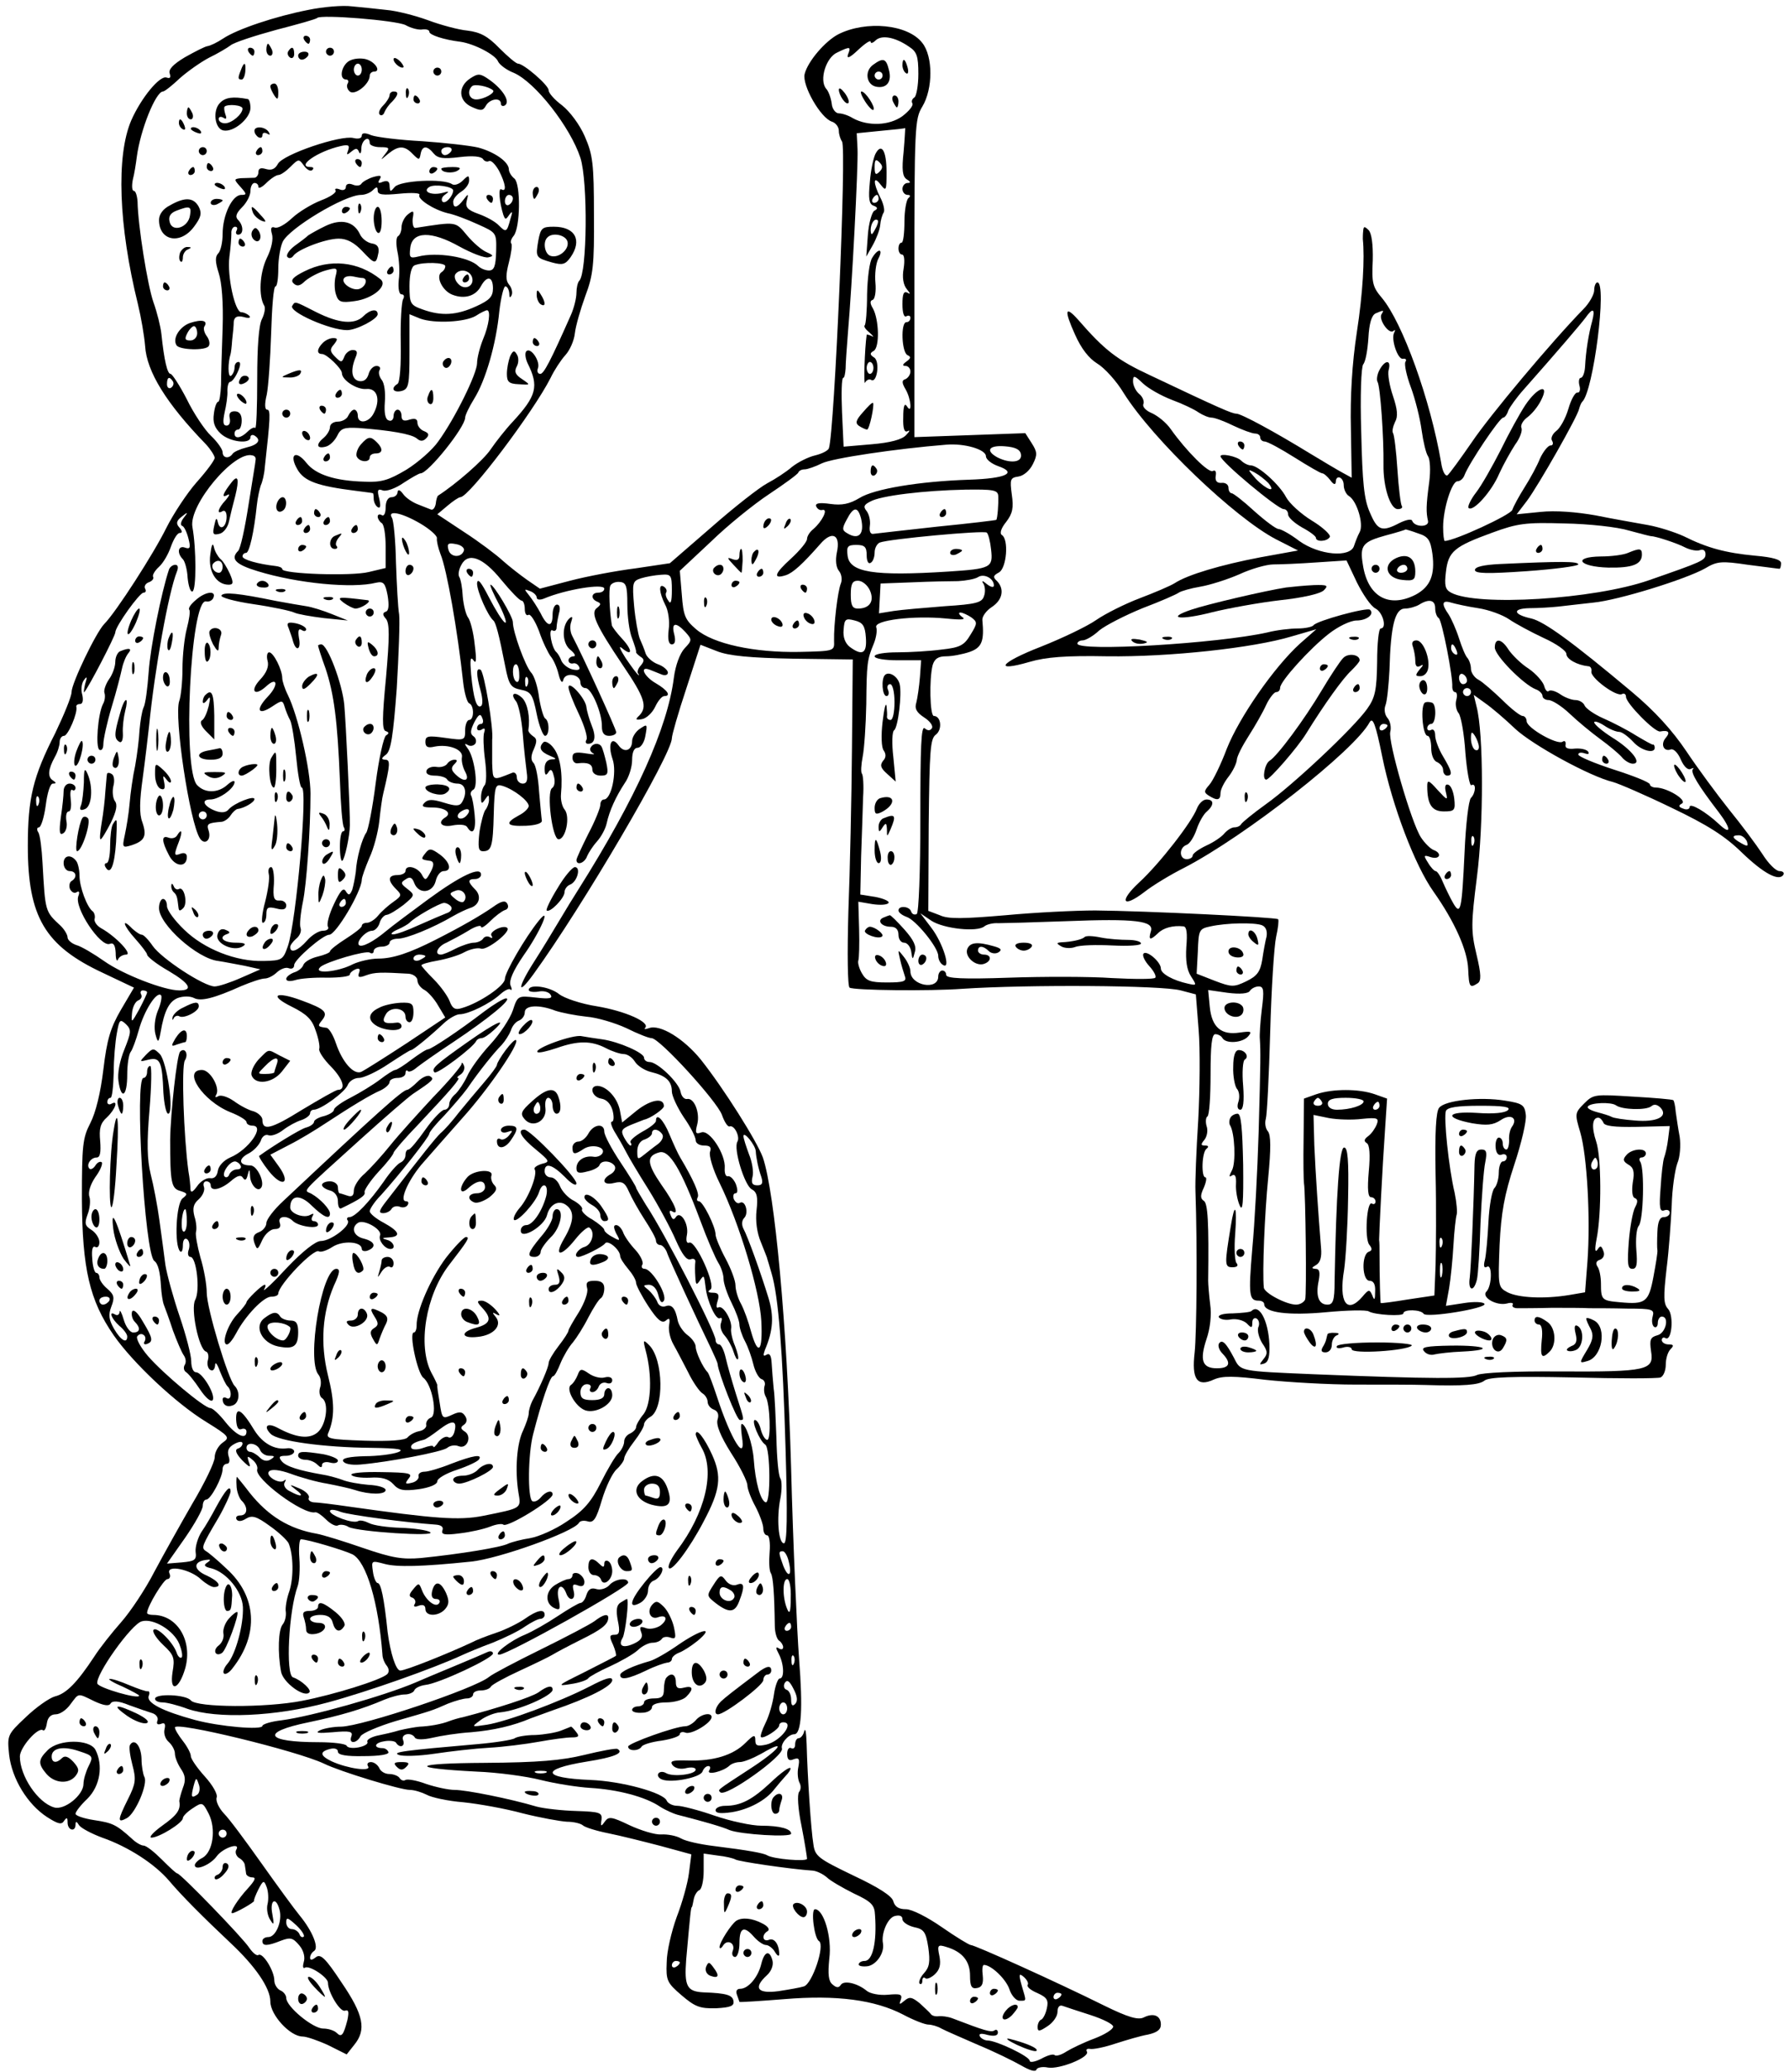 <svg xmlns="http://www.w3.org/2000/svg" version="1.0" viewBox="0 0 450 521"><path d="M77.5 2.5c-8.2 1.6-17.8 4.8-21.4 7.2-1.5 1-3.2 1.8-3.9 1.9-.7.1-3.2 1.4-5.7 2.8-3 1.8-4.2 3.1-3.8 4.1.3 1 .1 1.3-.8 1-1.7-.6-6.4 5.1-8.9 10.8-3.8 8.9-3.2 26.4 1.7 46.2.8 3.3 1.6 8 1.8 10.5.4 6.4 5.3 14.4 15.3 24.7 1.2 1.3 2.2 2.9 2.2 3.4 0 .6-2 3.3-4.5 6.1-2.4 2.7-5.9 8-7.7 11.6-3.1 6.3-12.6 21.1-15.6 24.1-2.1 2.2-8.2 14.9-8.2 17.1 0 1.1-1.9 5.7-4.1 10.3-5.6 11-6.9 16.3-6.9 28.4 0 17.8 4.3 25.1 18.9 31.9l7.8 3.7-3.3 5.6c-2.6 4.5-3.5 7.4-4.4 15-.7 5.8-1.9 10.8-3.3 13.5-1.9 3.7-2.1 5.5-2.1 19.1.1 17.4 1.9 25.4 8 34.2 4.8 6.9 15.6 17.1 23.3 21.8 5.8 3.6 6 3.9 4.1 5.2-1.1.8-2 2.4-2 3.7 0 1.2-2.5 6.4-5.6 11.6-3 5.2-7.3 12.9-9.6 17.2-2.2 4.3-6 10-8.3 12.6-2.3 2.6-5.4 6.5-6.8 8.7-4.3 6.5-7 9.3-9.9 10-1.4.4-4.7 2.7-7.3 5.2-4.7 4.4-4.7 4.6-4.2 9.5.7 6 4.6 12.4 9.5 15.6 2.8 1.8 3.7 2 4.3 1 .7-1 .9-.9.9.4 0 2 2 2.5 2 .5 0-.9.3-.8.9.2.5.7 3.1 2.1 5.8 3.1 6.6 2.3 13.2 6.6 16.8 10.8 3.2 3.8 8.6 9.2 15.5 15.7 6.2 5.8 10 11.3 10 14.7 0 3.4 5 8.8 8.1 8.8 1 0 3.9 1 6.5 2.2l4.6 2.3 1.9-2.4c3.1-3.8 2.4-7.5-3.2-15.7-4.1-6.2-5.3-7.3-6.5-6.3-.9.7-1.4.8-1.4.1 0-.6.4-1.3 1-1.7 1.3-.8-.4-5-3.6-8.9-1.4-1.7-5.7-7.6-9.6-13.1-3.9-5.5-8.1-11.2-9.5-12.6-1.3-1.4-2.1-3.2-1.8-4 .3-.8-1-3.1-3-5.3-1.9-2.1-3.5-4.4-3.5-5.1 0-.7-.9-2.4-2-3.8s-2-2.9-2-3.4c0-1.6 30.8 5.9 37.5 9.1 4.1 2 19.2 6.6 21.6 6.6 1.1 0 3 .6 4.2 1.2 1.2.7 5.4 1.6 9.2 1.9 3.9.4 10.6 1.6 15 2.8 4.4 1.1 9.4 2 11.1 2.1 1.6 0 3.4.4 4 .9.5.5 3.4 1.4 6.4 2 3 .6 9 2.1 13.2 3.2l7.7 2.1-.6 4.7c-.3 2.5-1.7 7.5-3.1 11.1-1.3 3.6-2.5 8.7-2.5 11.4-.2 4.5.1 5.1 3.7 8.2 3.4 2.9 4.6 3.4 8.7 3.3 3.7-.2 4.6-.6 4.4-1.8-.2-1.5-1.7-2-7.5-2.2-4.2-.2-4.9-1.5-4.4-8.2 1-11.3 1.2-13.2 1.4-13.2.1 0 .3-.9.5-2s.9-2.1 1.4-2.3c.6-.2 1.1-2.4 1.1-4.8V466l3.5.5c2 .2 4 .7 4.5 1 .8.5 13.6 2.4 19.5 2.8 1 .1 2.6.9 3.5 1.7.8.8 3.9 2.6 6.7 4 4.5 2.1 5.3 2.9 5.4 5.5.5 6.8-.6 11.5-2.6 11.5-.8 0-1.5.4-1.5.9 0 .4 1.1.6 2.4.4 2.2-.5 4.1-3.4 3.7-5.7-.5-2.5 1.2-6.5 3-6.9 1.2-.3 1.9 0 1.9.8 0 .7 1.3 1.6 2.9 2 2.5.5 3 1.2 3.6 5.1.5 3.6.3 5-1.1 6.5-.9 1-1.4 2.2-1.1 2.6.4.3.7 0 .7-.7s.3-1 .7-.7c.3.4 1.4 0 2.4-.9 1.3-1.2 1.6-2.5 1.2-4.6-.6-2.8-.4-3 1.8-2.3 4 1.2 5.9 3.6 5.9 7.2 0 2.7.4 3.4 1.8 3.1 1.2-.2 1.6-1.1 1.4-3.1-.2-1.5-.1-2.7.3-2.7 1.8 0 5.5 3.5 6.4 6.1.5 1.6 1.7 2.9 2.5 2.9 1.9 0 1.8.3.6-3.8-.8-2.9-.7-3.2.5-2.2.8.7 1.3 1.6 1 2-.3.5.8 1.4 2.5 2.1 2.4 1.1 2.8 1.8 2.3 3.9-.3 1.4-1 2.7-1.5 2.8-.4.2-.8 1-.8 1.8 0 1.2.4 1.2 2.5-.2 1.4-.9 2.5-2.5 2.5-3.6 0-1.2.5-1.8 1.3-1.5.6.2 3.8 1.3 7 2.3 3.1 1 5.7 2.3 5.7 2.9 0 .7-2.1 2-4.7 3-2.7 1-5.8 2.5-7.1 3.3-1.2.8-2.5 1.2-2.9.9-.3-.4-1.8 0-3.4.9-1.6.8-2.9 1-2.9.5 0-1.1-8.4-5.1-10.6-5.1-.7 0-1.6-.5-1.9-1-.4-.7.2-.9 1.9-.4 1.7.4 2.6.2 2.6-.6 0-.6-.4-.9-.9-.5-.9.5-2.5 0-10.6-3.1-1.1-.4-2.6-.6-3.4-.5-.8.1-1.7-.1-2-.6-.3-.4-1.6-1.6-2.8-2.7-1.9-1.5-2.5-1.7-3.8-.6-1.3 1.1-1.4 1-.9-.3.4-1.3-.1-1.5-3.3-1.2-2.1.2-4.5-.3-5.3-1-2.3-1.9-5.7-2.7-6.5-1.5-.5.8-1.1.8-2.1-.1-1-.8-1.2-2.5-.8-6.5.7-5.3-1.4-12.4-3.6-12.4-1.1 0-.2 7.3 1 8 1.6 1-1.7 10.8-3.8 11.4-.9.3-3.8.8-6.4 1.2-5.3.7-6.4-.8-2.9-4 1.1-1 1.7-2.5 1.4-3.7-.7-2.7-2-2.4-2.8.8-.8 3.4-3.3 6.3-5.3 6.3-.9 0-1.2.6-.8 1.6.3.9.6 1.6.6 1.7 0 .1 5.1-.2 11.3-.7 13.2-1.1 22.8.2 29.9 3.9 2.6 1.4 5.5 2.5 6.3 2.5.8 0 2.3.4 3.3 1 .9.5 5.1 2.3 9.2 4.1 4.1 1.7 9 4.1 10.9 5.2 2.1 1.2 3.6 1.7 3.8 1 .2-.5 1.5-.8 2.9-.5 2.9.5 10.6-2.6 9.8-4-.3-.5 0-.8.7-.7.8.2 3.7-.4 6.4-1.3 2.8-.9 6.5-2 8.3-2.3 2.2-.5 3.2-1.2 3.2-2.5 0-2.3-1.9-3-4.3-1.8-1.4.7-3.9 0-10-3-12.1-6-32.5-15.2-33.5-15.2-.4 0-3.7-2-7.3-4.5-3.6-2.5-7.5-4.5-9-4.5-1.8 0-2.8-.6-3.2-2-.3-1.3-3.7-3.5-10.1-6.5-8.7-4.2-9.6-4.8-10-7.8-.6-3.5-1.5-17.2-1.7-25.2-.1-2.8-.3-4.2-.6-3.3-.2 1-.9 1.8-1.4 1.8-.5 0-.9.7-.9 1.6 0 .8-.4 1.2-1 .9-.5-.3-1 .3-1 1.4 0 1.5.5 1.9 1.6 1.4 1.4-.5 1.6-.1 1.2 2-.3 1.4-.1 3.1.3 3.9.4.7.4 1.7-.1 2.3-.5.6-.3 4.2.6 8.5.8 4.1 1.4 7.9 1.4 8.3 0 .8-8.6.1-10.1-.9-.9-.5-4.5-1.2-13.4-2.3-3.3-.4-7-1.2-8.2-1.9-1.2-.7-3.5-1.1-5-1-1.5.1-5.1-1-7.9-2.3-4.6-2.2-5.3-2.3-6.3-.9-.9 1.3-1.1 1.2-.8-.5.2-1.8-.4-2-6.3-2.2-3.6-.1-8.1-.6-10-1.1-6.7-2-17.8-4.2-20.6-4.2-1.6 0-4.8-.7-7.2-1.5-2.4-.9-4.7-1.3-5.2-1-.5.3-1.1.1-1.5-.5-.3-.5-1.5-1-2.6-1s-2.2-.7-2.5-1.5c-.4-.8-1.3-1.5-2.1-1.5s-1.1.5-.7 1.1c.8 1.4-5.3.5-9.2-1.3-2.9-1.4-3.1-2.4-.4-3.1 1.2-.3 2 0 2 .7 0 .8 2.1 1.2 6.5 1.1 3.9 0 6.4-.4 6.2-1-.2-.6-.9-1-1.4-1-2.4 0-2.2-1.3.2-1.7 1.4-.3 2.8-.1 3.1.3.9 1.5 2.4 1 1.8-.6-.7-1.6 2.1-2.2 3-.6.4.5 2.1.5 4.3 0 2.1-.5 6.5-1.2 9.8-1.4 5.7-.5 10.5-1.6 15-3.5 1.1-.4 3.6-1.3 5.5-2 9.1-3.1 15-6.1 15-7.6 0-1-1.7-.5-5.7 1.6-7.6 3.9-20.8 8.8-25.8 9.6-4 .6-4 .6-1.7-1.1 1.3-1 3.6-1.9 5-2 4.5-.4 13.2-4.2 13.2-5.7 0-1.2-1.3-1-3.6.7-1.8 1.2-10.4 4-18.9 6.2-1.1.2-2.7.7-3.5 1-2 .8-5.1 1.3-7.5 1.4-1.1.1-3.3.5-5 .9-1.6.5-4.3 1.1-5.8 1.4-1.5.4-2.5 1-2.3 1.5.3.5-.7 1.1-2.2 1.4-1.5.3-2.8.1-3-.4-.2-.5-3.4-.9-7-.9-13.5 0-14.8-2.5-2.6-5 8.1-1.7 13.5-3.3 19.1-5.7 1.7-.7 4-1.3 5.1-1.3 1.1 0 2.2-.5 2.4-1 .2-.6 1.4-1.2 2.8-1.4 3.3-.3 17-6.7 17-7.9 0-.5-.6-.7-1.3-.4-.6.3-4.6 2-8.7 3.7-4.1 1.7-8.4 3.5-9.5 4-8 3.4-26.1 8.5-33.7 9.5-2.7.3-4.8 1-4.8 1.4 0 1.1-10.7.2-17-1.5-8.1-2.2-12.2-4.3-11.6-6 .3-.7.2-1.3-.2-1.2-.4.1-2.4-.6-4.6-1.5-2.1-.9-4.4-1.7-5-1.6-.6 0 .8.9 3.2 1.9 2.3 1.1 4.2 2.1 4.2 2.3 0 1-10-1.9-10.5-3-.7-2 8.6-15.1 11.2-15.7 2.9-.8 8 2.3 9.4 5.7.6 1.5.9 3 .6 3.4-.4.3-1-.3-1.3-1.3-1-2.7-5.1-6.7-5.8-5.6-.3.5.8 2.2 2.5 3.8 2.7 2.5 2.9 3.3 2.3 6.8-.8 5.2 1.6 4.5 3.2-1 1.9-6.9-2-13.4-8.1-13.4-.8 0-1.5-.2-1.5-.5 0-1.6 4.2-8.5 5.1-8.5.6 0 .9-.7.5-1.5-.8-2.2 5.3-1 8 1.6 1.1 1 2.6 1.9 3.2 1.9 2.2 0 1.2-1.5-1.8-2.9-3.3-1.4-3.5-3.4-.4-3.9 1.4-.2 1.6-.1.6.6-1.1.7-.8 1.1 1 1.5 3.8 1 7.7 5.8 7.9 9.7.2 4.4-1.8 11.9-3.9 14.3-.8.9-1.2 2-.9 2.4.4.4 1.4-.2 2.2-1.3 6.7-8.5 6.1-18.1-1.5-25-2.3-2.2-4.7-4.2-5.3-4.5-1.1-.8-.9-1.3 3.3-8.4 1.6-2.8 2.9-5.7 3-6.5 0-1.9-1.3-.4-3.7 4-1 1.9-2.6 4.7-3.6 6.1-.9 1.4-1.6 3.7-1.5 5 .3 2.1-.2 2.4-3.5 2.7l-3.7.3 4.5-6.4c2.5-3.6 4.5-7.2 4.5-8.1 0-.9.4-1.6.9-1.6 1.1 0 4.1-5.6 4.1-7.7 0-.7.5-1.3 1.1-1.3.6 0 .8-.8.4-1.9-.4-1.4 0-2.3 1.5-3.1 1.1-.6 2-.7 2-.1 0 .5-.5 1.1-1.2 1.3-.8.3-.4 1.3 1.1 2.9 1.9 1.9 2.3 2 1.7.5-.5-1.6-.4-1.7.9-.6.9.7 1.4 1.8 1.2 2.4-.8 2.3 11.6 11.5 14.6 10.8.4-.1 1.6.7 2.7 1.8 1.2 1.2 2.5 1.8 3 1.5.5-.3 1.8-.2 2.7.4 2.3 1.2 22.3 2.5 20.5 1.3-.7-.5-4.1-1-7.4-1.1-3.3-.1-6.9-.6-8-1.2-1-.5-2.2-.8-2.7-.5-1.2.8-7.1-1.4-7.1-2.5 0-.5 1.2-.4 2.7.2 2.2.8 16.6 2.7 23.9 3.2 1.4.1 2 .6 1.7 1.4-.4 1.1.5 1.3 4.3.8 2.7-.3 6.2-1.1 7.7-1.7 1.5-.6 3-.8 3.3-.5.9.9 12.4-6.1 12.4-7.6 0-1.2-1.7-.8-3 .8-.7.8-1.6 1.2-2.1.9-1.2-.7-1.1-11.8.2-16.8 2.1-8.2 4.3-14.6 5-14.6.4 0 1.2-1.5 1.9-3.3.7-1.7 2.1-4.1 3.1-5.2.9-1.1 2.7-3.9 3.9-6.3 1.2-2.3 2.6-4.5 3.1-4.8.5-.3.9-1.4.9-2.5 0-1.3-.7-1.9-2.4-1.9-1.9 0-2.3.4-1.9 1.9.3 1-.7 3.7-2.1 6-1.4 2.2-2.6 4.3-2.6 4.6 0 .4-1.1 2.1-2.5 3.9-1.4 1.8-2.5 3.7-2.5 4.3 0 1-2.1 5.9-4.1 9.5-.5 1-.9 2.4-.9 3.1 0 .8-.7 2.7-1.4 4.3-1.6 3.2-2.1 9.9-1.2 15.6.7 4.1 1 3.9-8.9 5.9-6.1 1.2-12.2.7-33.5-2.3-4.1-.6-8.2-1.1-9.1-1.1-.9-.1-1.5-.6-1.2-1.2.2-.6-.9-1.7-2.4-2.3-2.6-1.1-2.7-1.1-.9.3 2.3 1.7 1.4 2-1.5.4-1.1-.5-1.7-1.5-1.3-2.2.4-.7.4-.9-.1-.5-1.2 1.1-4.9-1.2-3.8-2.3.6-.6 2.6-.4 5.4.6 2.4.9 6.6 2.1 9.2 2.5 2.6.5 5.8 1.2 7 1.6 3.6 1.2 7.7 1.2 7.7 0 0-.6-1.9-1.2-4.3-1.3-2.3-.2-5.3-.7-6.7-1.3-1.4-.5-3.6-1.1-5-1.3-5.7-1-9-2-10.1-3.3-.9-1.1-.7-1.4 1-1.4 1.1 0 2.1-.5 2.1-1.1 0-.5-.8-.9-1.7-.8-3.2.5-6.2-1.2-8.3-4.5-3.2-5.3-4.7-6.2-4.6-2.7.1 1.8.5 2.7 1.3 2.4.7-.3 1.3 0 1.3.6 0 2.2-2.6 1-5.3-2.4-1.5-1.9-3.2-3.5-3.8-3.5-1.5 0-11.9-8.7-15.7-13.1-1.8-2.1-3-4.3-2.7-4.9.4-.6 1.1-.8 1.6-.4.5.3.6 1 .3 1.6-.4.6-.1.9.5.7 1.7-.6 1.6-1.4-1-5.7-1.3-2.3-2.4-3.2-2.7-2.4-.2.8.1 1.9.7 2.5 1.5 1.5 1.4 2.7-.4 2.7-.8 0-1.9-1.5-2.4-3.3-.5-1.7-1-2.6-1-1.9-.1.7-.5 1-1.1.7-1.8-1.1-1 1 1 2.8 1.1.9 2 2.1 2 2.7 0 1.9-1.6 1-3.3-1.9-1.3-2.3-1.5-3.5-.7-5.6.9-2.3.7-3-1-4.5-1.1-.9-2-2.2-2-2.9 0-.6-.4-1.1-.8-1.1s-.9-1.6-1-3.6c-.2-2.3.1-3.3.8-2.9.5.3 1-.2 1-1.2s-.9-2.4-2-3.1c-1.6-1-1.8-1.6-1-3.8.6-1.5.8-3.5.5-4.5-.4-1.1.2-3.1 1.5-5 1.2-1.6 1.9-3.3 1.6-3.7-.4-.3-1.1 0-1.6.8s-1.2 1.1-1.5.8c-.9-.9.3-2.8 1.8-2.8.9 0 1.1-1.3.9-4.1-.3-3.1 0-4.5 1.7-6 2.1-2 3-4.5 1.1-3.4-.5.3-1 .1-1-.4 0-.6.3-1.1.8-1.1.4 0 .7-2.8.8-6.3 0-3.4.4-7.9.8-10 .6-3.4.8-3.6 2.3-2.2 1.4 1.4 1.3 2-.4 6.3-1.2 2.9-1.8 6.1-1.5 8 .7 4.9 2.2 3.8 2.2-1.6 0-2.6.4-5.2.9-5.8.4-.5 1.3-2.9 2-5.4 1.3-4.8 4.5-9.9 5.6-8.8.3.3 0 2.1-.8 3.9-.8 2-1 4.4-.6 5.9.6 2.3.8 2.2 1.3-.5.9-5.3 2.1-7.7 4.3-8.6 1.4-.5 3.1-.5 4.1 0 1.7.9 5 .1 11.9-3 2.4-1 5-1.9 5.9-1.9.8 0 2.2-.7 3.1-1.6.9-.8 2.2-1.3 2.9-1 .8.3 1.4 0 1.4-.8 0-1.3 7.2-7.6 8.8-7.6 1.7 0 8.1-10.8 8.2-13.8 0-.7.9-3.1 1.9-5.5 1.1-2.3 2.2-6.5 2.5-9.2.3-2.8.7-5.9 1-7 1.8-7.5 1.8-8.5.5-8.5-1.1-.1-1-.4.2-1.3s1.8-4.6 2.7-16.7c.5-8.5.8-16.9.6-18.5-.3-1.7-.6-7.5-.8-13.1-.1-5.5-.6-10.6-1-11.2-1.3-2.1 2.5-1.3 7.1 1.4 2.4 1.4 4.3 3.1 4.2 3.7-.1.7.3 2.4.9 4 1.6 3.8 4.3 19.3 5.7 32.2.3 2.7 1 5.1 1.5 5.3 1.3.5 1.3 4.2 0 4.2-.5 0-1 1.2-1 2.6 0 2.5-.1 2.6-5 1.9-4.3-.6-5-.5-5 1 0 1.3.6 1.6 2.3 1.2 3.5-.7 7.2.7 6.9 2.6-.2.9.2 2.6.8 3.7 1.3 2.4-.3 2.8-2.5.6-1-1-1.1-1.6-.2-2.5.8-.8.8-1.1 0-1.1-.7 0-1.5.5-1.8 1-.4.6-1.6 1-2.7.8-1.2-.2-2.3.3-2.5.9-.3.8.5 1.3 2.1 1.3 1.3 0 2.8.4 3.1 1 .3.5 1.5 1 2.6 1 2 0 2.5 2.4 1.1 4.7-.6 1-1.6 1-4.5.1s-4-.9-4.9 0c-.9.9-.5 1.2 1.9 1.2 3.3 0 5.1 1.4 3.3 2.5-2.1 1.3-.9 2.6 1.9 2 1.7-.3 3.2-.2 3.6.4 1.4 2.3 2.3.9 1.9-3-.2-2.2-.6-4.4-.9-4.9-.3-.5 0-1.2.6-1.5 1.3-.8.2-8.3-1.5-10.4-.8-1.1-.8-1.3.1-.8.6.4 1.5.2 1.9-.4.3-.6.1-1.4-.5-1.8-.9-.6-.8-1.5.2-3.5 1.1-2.1 1.6-2.3 2-1.1.4.8.2 1.5-.3 1.5-.6 0-1 .5-1 1.1 0 .5.5.7 1.2.3.7-.5.9-.2.6.7-.3.8-.2 3.9.2 6.9.4 3 .4 5.9-.1 6.4-.5.6-.9 1.9-.9 3 0 1.7.2 1.8 1 .6.9-1.3 1-1.3 1 .1 0 .8-.4 1.9-.9 2.5-.4.5-1.1 3-1.5 5.6-.4 3.8-.3 4.8.9 4.8 2.1 0 2.5-1.1 2.7-9.4.2-7.1.4-7.6 2.3-7 2.8.9 6.4 3.7 6.5 5 0 .6-1.1 1.7-2.5 2.4-3.7 2-3.1 2.8 1.8 2.6 2.4-.1 4.1-.6 4-1.3-.1-.6-.4-3.9-.7-7.3-.2-3.4-.8-6.6-1.4-7.2-.7-.7-.7-1.8.1-3.5.8-1.9.8-2.6-.2-3.2-.7-.5-1.2-1.1-1.2-1.5.5-3.3-.2-6.7-1.5-8.1-1.9-1.8-3.2-1.2-1.6.8.6.7 1.4 4.4 1.7 8.2.3 3.9.8 8.2 1 9.7.3 2 0 2.8-1 2.8-.8 0-1.5-.7-1.5-1.6 0-.9-.6-1.4-1.2-1.1-5 2-4.8 2.1-5-2.4V186c.4-2.8-2-17-2.9-17.6-1.2-.7-1.1 1.3 0 5.3.5 1.8.6 3.5.1 3.8-1.1.7-1.9-1.8-2.5-8-.3-3.6-.2-4.6.6-3.5.7 1.1.8-.1.3-4-.3-3-1.1-6.1-1.7-6.8-.5-.7-1.1-3-1.3-5.2-.1-2.2-.5-4.4-.9-5-.3-.5-.1-1.8.5-2.9 1.7-3.4 5.5-2 10.1 3.7 2.4 2.9 4.6 5.2 5.1 5.2.4 0 .8.9.8 2.1 0 1.1.4 1.8.9 1.5.5-.4 1.7 1.5 2.7 4.1.9 2.7 2.3 5.5 2.9 6.3.7.8 1.6 2.8 2 4.5.5 2 1 2.4 1.2 1.4.5-2 4.3-1.4 4.3.7 0 .8.6 1.4 1.3 1.4 1.5 0 4.2 6.4 4.1 9.7 0 1.6.6 2.3 1.8 2.3 1 0 1.8-.4 1.8-.9 0-.8-8.5-19.4-11.1-24.3-.5-1-.6-2.5-.2-3.5.4-1.2.3-1.5-.5-.8-2 1.9-1.8 6.3.3 7.9 1.1.9 1.4 1.6.8 1.6-.7 0-1.3.5-1.3 1 0 .6.5.9 1.1.8.6-.2 1.3.2 1.6.9.3.7-.3.9-1.7.6-1.2-.3-2.4-1.3-2.8-2.2-.3-.9-.9-1.8-1.2-2.1-1.2-.9-2.2-6.2-1-5.5.5.3 1 0 1-.7s.3-2.3.6-3.6c.4-1.3.2-2.2-.5-2.2-.6 0-1.1 1.1-1.1 2.5 0 3.3-1.3 3.2-3-.3-.8-1.5-2.1-3.5-2.9-4.5-1.3-1.6-1.3-1.7.2-1.1.9.3 1.7 1.1 1.7 1.6 0 .6.8.7 1.8.3 5.4-2.3 15.2-3.9 15.2-2.5 0 .6-.7 1-1.5 1-1.8 0-2 1.6-.2 2.3.9.4.9.7-.1 1.5-1.8 1.2-.3 4.4 6.5 14.5 5.5 8.1 6.2 10.4 4.1 12.6-1.1 1-.9 1.2.7.9 1.1-.2 2.6-1.6 3.3-3.1.7-1.5 1.7-2.7 2.3-2.7 1.8 0 .8-1.5-2.1-3.2-3-1.7-4.3-4.5-1.5-3.4.8.3 2.2.9 3 1.2.8.3 1.5.1 1.5-.5s-1.1-1.6-2.5-2.1-2.8-1.8-3.1-2.7c-.3-1-1-2.7-1.5-3.8-.4-1.1-1.1-4.8-1.4-8.2-.5-5.8-.4-6.2 1.7-6.9 1.3-.4 3.5-.8 5.1-.9 2.5-.2 2.7.1 2.7 3.9 0 2.9-.3 3.7-.9 2.6-.6-.8-.8-1.7-.5-2.1.2-.4 0-1-.6-1.4-1.4-.9-1.2 1.5.3 4.5.8 1.4 1.2 4.2.9 6.3-.3 2.5 0 3.7.8 3.7s1-.9.6-2.5c-.8-3 .4-3.2 2.8-.6 1.7 1.9 1.7 2.1-.2 4.1-1.2 1.3-2.3 4.3-2.7 7.4-1.6 12.6-9.5 30.2-24 53.2-1.1 1.7-3.3 5.3-4.9 8-1.6 2.7-4.4 7.3-6.2 10.1-4.3 6.7-4.4 9-.2 3.2 12.4-17.1 34.8-55.3 34.8-59.3 0-.8 1.6-6.4 3.6-12.4l3.6-11.1 4.1 1.6c3 1.2 8.4 1.7 19.2 1.9l15 .2-.2 22.4c-.1 12.3-.5 30.7-.9 40.9-.3 10.6-.2 18.9.3 19.2 1 .7 20.3.9 28.3.3 16.6-1.1 50.2-.9 55 .4l3.8 1 .7 8.9c.4 4.8.3 15.1-.1 22.7-.5 7.7-.8 15.7-.7 17.9.5 14 .3 35.8-.2 40.5-.8 6.8.6 8.8 4.9 6.8 2.1-.9 4.9-.9 12.9.1 5.6.6 15.8 1.2 22.7 1.2 6.9 0 14.8 0 17.5.1 9.7.3 13.5 0 14.9-1.1 1.1-.9 7-1.1 22.2-.8 11.5.3 21.4.3 22.1 0 .7-.3 1.3-1.7 1.3-3.2 0-1.5.5-3.2 1.2-3.9.9-.9.8-1.2-.5-1.2-.9 0-1.7-.5-1.7-1.1 0-.5.4-.8.9-.5 1.6 1 2.2-5.6.7-7.3-1.2-1.3-1.2-3.1-.4-10.1.6-4.7 1.1-11.9 1.3-16 .1-4.1.8-8.8 1.4-10.5.7-1.6.9-4.6.6-6.7-.4-2.1-.8-4.9-1-6.3-.1-1.4-.4-2.7-.6-2.9-.2-.2-4.8-.6-10.2-.9-9.5-.6-9.9-.6-12.2 1.7-2.4 2.4-2.4 2.6-1 7.3 1.7 5.8 2.6 21.6 1.8 32.5l-.6 7.7-4.1.7c-6.2 1-12.6.7-15.4-.7-2.4-1.3-2.4-1.5-2-11.9.4-8.2 1.2-12.6 3.7-20.2 1.8-5.4 3.1-11 2.9-12.5-.3-2.5-.8-2.9-5.3-3.6-6.1-1-15-.1-16.5 1.8-.8.9-1.1 6.3-.9 16.7.2 8.4.1 18.7 0 22.9l-.3 7.6-6.7 1c-3.6.6-6.7 1-6.8.9-.1-.1-.3-5.8-.3-12.9 0-.9 0-2.3-.1-3 0-1.6.8-18 1.5-27.9l.5-7.6-3.1-1.1c-4-1.4-10.6-1.4-14.7 0l-3.1 1.1-.1 10.1c-.1 5.6 0 10.6.1 11.2.4 2.3.7 28.1.3 29.2-.3.7-1.3 1.3-2.3 1.3-2.4 0-8-2.9-8.1-4.3-.4-3.8.2-18.6 1.1-27.6.7-7.3.7-10.8-.1-11.7-.6-.7-.8-2.1-.5-3.1.3-1 .8-10.8 1.1-21.8.3-11 1-21.8 1.5-24 .5-2.2.7-4.1.5-4.4-.6-.5-33.6-2.1-46-2.2-4.9 0-15.1.5-22.6 1.2-10.6.9-14.4 1-16.5 0l-2.9-1.1.1-21.6c.2-18.8.4-21.7 1.8-22.7 1.7-1.3 1.3-4.7-.5-4.7-1 0-1.2-9.3-.3-12.8.5-1.6 1.4-2.2 3.4-2.2 1.5 0 4.1-.5 5.9-1.1 3.1-1.1 3.7-2.7 3.2-8-.1-.9 1-2.4 2.4-3.3 2.7-1.8 3.2-4.5 1.3-6.5-1.1-1-1-1.4.5-2.2 1.9-1.1 2.5-8.3.7-9.4-.6-.4-.2-1.7 1.1-3.3 1.6-2.1 1.9-3.5 1.4-6.9-.5-3.8-.4-4.2 1.7-4.5 1.3-.2 2.8-1.5 3.6-3.1 1.2-2.4 1.1-3.1-.3-5.3l-1.6-2.5-13.9.5-14 .5V70c0-38.2.1-40.1 2-43.2 2.7-4.5 2.7-12.6 0-16-3.6-4.7-14.1-5.7-21.1-2.2-3.3 1.7-7.7 6.8-8.5 10-.7 2.8 4 11.1 6.9 12 .9.3 1.7 1.3 1.7 2.3 0 .9.4 2.1.8 2.7 1.2 1.3-1.9 72.9-3.3 77.1-.2.6-1.8 1.4-3.5 1.8-1.7.4-4.3 1.7-5.8 2.9-1.5 1.3-4.3 3.1-6.2 4.1-1.9 1-8.2 5.9-14 11l-10.5 9.1-8.7 1.3c-4.8.6-12.2 2-16.4 3.1l-7.6 2-3.2-2.2c-1.7-1.2-4.4-3.3-6.1-4.8-1.6-1.5-6-4.8-9.7-7.2l-6.8-4.5 2.5-2.1c1.4-1.2 2.9-2.2 3.3-2.2 2.2 0 18.4-21.5 22.7-30 .9-1.9 2.6-4.5 3.7-5.7 1.1-1.2 2.2-3.6 2.4-5.5.2-1.8 1.4-6 2.6-9.3 2-5.3 2.3-7.8 2.2-20.5 0-12.9-.3-15.1-2.3-19.7-1.3-3-3.8-6.3-5.7-7.8-1.9-1.4-3.4-3.1-3.4-3.8 0-1.3-6.3-6.7-7.7-6.7-.5 0-2.6-1.8-4.7-3.9-2.9-3-4.8-4-8-4.4-2.2-.2-6.7-1.4-9.9-2.6-3.3-1.2-8-2.4-10.5-2.6-2.6-.3-6.5-.7-8.7-.9-2.2-.3-7.1.1-11 .9zM102 6.3c1.4.8 3.4 1.3 4.3 1.1.9-.1 1.7.1 1.7.6 0 .8 3.7 2 7.8 2.5 3.5.5 8.9 3.3 9.5 5 .4.8 2.1 2.1 3.9 2.8 5.4 2.3 14.3 13.7 16.8 21.4 1.9 6 1.7 28.9-.3 30.9-.4.4-.7 1.8-.7 3 0 1.3-.6 3.8-1.4 5.6-5.1 11.5-6.8 14.8-7.7 14.8-.6 0-.9-.6-.6-1.4.7-1.7-1.8-5.4-2.9-4.3-.4.4-.3 1.7.3 3 2.9 5.8 2.3 8.2-3.7 14.7-1.8 1.9-4.3 5.1-5.6 7-1.8 2.7-8.7 8.7-13.2 11.6-.2.1-.5 1-.6 2.1-.2 1-.7 1.6-1.2 1.4-.5-.2-2-.8-3.3-1.3-1.3-.5-3-1.6-3.7-2.6-.8-1.1-1.3-1.2-1.4-.5 0 .7-.7 1.3-1.5 1.3-.9 0-1.5 1-1.5 2.6 0 1.4-.4 2.3-1 1.9-.5-.3-1-.2-1 .4 0 .5.5 1.3 1 1.6.6.3 1 3 1 5.9v5.4l-4.2 1c-4.3 1.1-21.8.5-21.8-.7 0-.4-.8-.7-1.7-.8-4.4-.5-8.3-1.6-8.3-2.4 0-.5.4-.9.9-.9.8 0 2-5.2 2.7-12 .2-1.9.7-4.1 1-5 .4-.8.9-2.9 1-4.5 1.4-12.5 1.5-14.5.6-14.5-.6 0-.7-1.4-.1-3.8.4-2 .9-9 1.1-15.4.2-6.5.6-11.8 1.1-11.8.4 0 .7-2 .7-4.5 0-2.4.5-5.4 1.1-6.7C72.7 57.4 86.7 49 90.8 49c1 0 2.3-.5 3-1.2.9-.9 1.2-.9 1.2.1 0 1.1 1.3 1.2 5.5.8 3-.3 5.3-.2 5 .3-.6 1 3.5 3.7 7.1 4.6 1.6.3 5 1.6 7.6 2.8 4.7 2.1 4.7 2.1 4.6 6.8-.1 3.7-.5 4.8-1.8 4.8-.9 0-2.1-.5-2.7-1.1-2.3-2.3-10.5-3.6-15.1-2.4-2.1.5-2.3.3-2-2.2.5-4.2 5.3-4.3 12.4-.3 3.1 1.7 6.3 2.9 7.2 2.7 1.4-.3 1.4-.5-.4-1.3-1.2-.5-3.4-2.4-4.9-4.2-3-3.6-2.6-3.5-13-1.9-.5.1-.8-.9-.7-2.3.4-2.1.2-2.2-1.2-1.1-.9.7-1.6 2.2-1.6 3.2s-.4 2-.9 2.3c-.5.3-.5 2.1-.1 4s.6 5 .3 7c-.2 2.2.1 3.6.7 3.6s.8.5.4 1.2-.7 5.6-.6 10.9c.1 5.6-.2 10-.8 10.4-1.8 1.1-1.1 2.3 1 1.8 1.8-.5 2-1.4 2-9.9V79l2.7 1.1c3.6 1.3 11.3.9 14-.7 1.2-.8 2.5-1.4 2.8-1.4 1 0 .5 3.8-1 7.3-.8 2-1.5 4.7-1.5 6 0 2.6-5.5 13.8-9.7 19.6-1.5 2.2-5.2 5.4-8.1 7.2-4.4 2.6-6.2 3.2-10.5 3-7.5-.2-12.3-1.8-14.6-4.7-2.7-3.4-4.5-2.2-2.3 1.6 1.7 3 5.1 4.2 14.7 5.4 2.2.3 4.1.5 4.3.6.1 0 .2.6.2 1.4 0 .8.5 1.8 1 2.1.7.4.8-.3.4-2.1-.6-2.2-.4-2.6.9-2.1.9.3 3.2-.5 5.2-1.9 2-1.3 3.9-2.4 4.3-2.4 1.9 0 11.2-11.6 11.2-14 0-.6 1-2.7 2.3-4.8 2.8-4.5 5.5-13.6 6.3-22 .4-3.4 1.1-6.2 1.5-6.2.5 0 .9.8 1 1.7 0 1.2.2 1.3.6.5.3-.7 0-1.9-.7-2.7-.8-1-.8-2.4 0-5.5.6-2.3.9-4.5.6-4.8-.3-.3 0-1.2.6-1.9 1.7-2.1 1.8-13 .2-14.4-.8-.6-1.4-1.7-1.4-2.3 0-1.9-3.6-4.4-7.7-5.5-2.1-.5-8.4-1.2-14.1-1.6-5.7-.3-11.4-1-12.8-1.5-1.6-.7-2.4-.6-2.4.1s-.9.9-2.1.6c-3.2-.8-17.7 4.1-19 6.5-.7 1.3-1.6 1.7-3 1.3-1.3-.4-1.9-.2-1.9.8 0 .8-.6 1.5-1.2 1.4-.7 0-2.2.1-3.2.1-1.8.2-1.8.3-.1 2.2 1.6 1.8 1.6 2 .2 2-2.3 0-4.7 5.1-4.7 9.8 0 2.1-.5 4.3-1.1 4.9-.8.8-.8 2.1.1 4.9.8 2.4 1.2 7.6 1 13.8-.2 5.6-.4 12-.4 14.3-.1 2.4-.4 4.3-.7 4.3-.4 0-.9 1.3-1.1 3-.3 2.1.1 3.5 1.7 5 2.2 2.1 7.5 2.8 7.5.9 0-.5.5-.7 1-.4 1.8 1.1 1 2.3-2 3-1.6.4-3.2 1.1-3.5 1.6-.9 1.3-2.5 1.1-2.5-.4 0-.7-1.3-2.6-2.9-4.1-1.6-1.5-4.4-5.7-6.1-9.2-1.8-3.5-3.7-6.4-4.1-6.4-.8 0-1.6-3.3-2.3-10-.2-1.9-1.1-5.5-2-8-1.5-4.3-3.9-19.3-4-25.3-.1-1.5-.5-2.7-.9-2.7-.5 0-.6-1.2-.3-2.8.4-1.5.8-4.1 1-5.7.9-6.9 4.8-16.5 6.6-16.5.4 0 2.3-1.5 4.2-3.3 1.9-1.7 5.3-4.1 7.4-5.2 2.1-1 4.6-2.5 5.4-3.1.8-.7 6-2.4 11.5-3.9 5.4-1.4 10.1-2.7 10.3-3 1-.9 19.7.6 22.2 1.8zm126.6 5.4c2 1.3 2.4 2.3 2.4 6.9 0 2.9-.5 5.6-1 5.9-.6.4-.8 1-.5 1.5.3.5-.8 1.9-2.5 3.2-3.3 2.4-8.7 2.6-12.5.5-1.1-.7-2.7-1.2-3.5-1.2-.8 0-1.7-1.1-1.8-2.5-.2-1.4-.8-3.1-1.4-3.7-1.8-2.2 0-7.9 2.8-9.1 3.3-1.6 3.5-1.5 2.7.5-.4 1.2.5.8 2.5-1.1 1.8-1.7 3.2-2.6 3.2-2.1s.6.3 1.2-.3c1.5-1.5 4.9-.9 8.4 1.5zm-1.3 26.4c-.5 4.6-.3 6.3.8 7 1 .6 1 .9.2.9-.7 0-1.3.7-1.3 1.5s.6 1.5 1.3 1.5c.7 0 .8.3.2.8-.5.4-1 3.1-1 5.9 0 2.9-.3 5.3-.7 5.3-.5 0-.8.7-.8 1.5s.4 1.5.9 1.5c.6 0 .7 1.6.4 3.5-.4 2.2-.1 4.1.8 5.2.9 1.1 1 1.4.2.9-1-.5-1.3.3-1.3 2.9 0 2.2.4 3.4 1 3 .6-.3 1-.1 1 .4 0 .6-.4 1.1-1 1.1-1.5 0-1.2 7.7.3 8.3.9.4.8.8-.3 1.6-1 .7-1.1 1.1-.2 1.1.6 0 1.2.6 1.2 1.4 0 .8-.6 1.6-1.2 1.9-1 .3-1 .9 0 2.6 1.4 2.4 1.7 6.5.3 4.2-.6-.9-.9.1-.9 2.8-.1 2.9.3 3.9 1.1 3.5.7-.4.5.1-.4 1-1 1.1-3.9 1.9-8.7 2.3l-7 .6-.4-8.7c-.2-4.7-.1-8.6.3-8.6.3 0 .5-1 .6-2.3 0-1.2.3-5.4.6-9.2 1-11.4 2.6-41.7 2.4-46l-.2-4 6-.6c3.3-.3 6.1-.6 6.2-.7 0-.1-.1 2.5-.4 5.9zM93 36c0 .5 1.2 1 2.6 1 2.4 0 2.5.2 1.3 1.7-1.3 1.7-1.3 1.7.7 0 2.6-2.1 4.1-2.2 6.2 0 1.6 1.6 1.7 1.6 2 0 .4-2.1 1.6-2.2 3.3-.1 1 1.2 2.4 1.4 6.5.9 3.3-.4 5.4-.2 5.9.5.3.5 1 .8 1.5.5.5-.3 1.6.8 2.5 2.4 1.7 3.3 2 5.5.6 4.7-.8-.5-.5 3.2.5 6.4.5 1.3.6 1.3 1.5 0 .8-1.1.9-.8.3 1-.9 3.4-1.1 3.5-2.9 1.7-.8-.9-3.1-2.2-5.1-2.9-2.8-1-3.4-1.7-3-3.3.5-1.9.4-1.9-.8-.3-1.6 2.1-2.6 2.3-2.6.5 0-.7.9-1.8 2-2.5s2-1.9 2-2.8c0-1.4-.2-1.4-1.6 0-.9.9-2.1 1.3-2.7.9-2.2-1.5-13.1-.9-14.4.7-1.1 1.3-1.2 1.3-1.3-.2 0-1.2-.5-1.5-1.7-1.1-1.1.5-1.4.3-.8-.6.6-1 .2-1.1-1.6-.6-1.3.4-2.7 1.2-3 1.7-.3.5-1.3.6-2.2.2-1-.4-1.7-.1-1.7.6s-.7 1-1.6.6c-.8-.3-1.3-.2-1 .3.3.5-1.3 1.6-3.7 2.5-2.3.9-5.6 2.9-7.2 4.4-1.7 1.6-3.6 2.7-4.4 2.4-.9-.3-1.1.2-.7 1.6.4 1.3-.1 3.7-1.3 6.1-1.8 3.8-2.1 9.6-.6 12 .3.6 0 2.1-.6 3.3-.8 1.5-1.2 6.9-1.2 15.1 0 7-.2 12.5-.5 12.3-.2-.3-1.1.1-1.9.9-1.7 1.7-3.3 1.9-3.3.5 0-.6.4-1 .9-1s.9-1 .9-2.3c0-1.5-.6-2.3-1.8-2.3-1.1 0-1.5.6-1.2 1.8.2 1-.1 1.8-.8 1.8-.9 0-1-.9-.5-3.3.4-1.7.8-4.2.7-5.5 0-1.2.3-2.2.7-2.2.4 0 1.3-1.1 1.9-2.5.7-1.5.8-2.5.2-2.5-.6 0-1 .6-1 1.4 0 .8-.4 1.7-.9 2.1-.8.4-.8-3.3-.1-5.5.1-.3.3-1.9.4-3.5.2-1.7.4-3.7.4-4.7.2-1.1.8-1.5 2.5-1.1 1.3.4 1.9.2 1.4-.3s-1.4-.9-2-.9c-1.6 0-3.6-9.1-3-13.9.3-2.2.5-4.9.5-5.9-.1-.9.4-1.7.9-1.7.6 0 .7.4.4 1-.3.5-.1 1 .4 1 1.4 0 1.4-2.3 0-3.7-.8-.8-.5-1.7 1-3.2 1.2-1.2 2.1-3 2.1-4.1 0-1.1.5-2 1-2 .6 0 1 .4 1 1 0 .5.9.1 2-1s2.5-2 3-2c.6 0 1.9-.9 3.1-2.1 2-2 2.1-2 3.4-.2.7 1 1.7 1.5 2.1 1 .4-.4.2-.7-.4-.7-4 0 1.7-4 7.6-5.3 1.8-.4 2.2-.2 1.8 1-.5 1.3-.4 1.4.8.4 1.1-.9 1.5-.9 1.9.1.3.7.6.3.6-1C91 35.1 93 33.9 93 36zm20.5 2c-.3.5-1 1-1.6 1-.5 0-.9-.5-.9-1 0-.6.7-1 1.6-1 .8 0 1.2.4.9 1zm.5 9.9c-.1 1.5-2 3.5-2.7 2.8-.4-.5-.1-1.3.7-1.8 1.1-.8 1-.9-.7-.4-2.7.7-5.2-.3-3.3-1.5 1.3-.8 6-.1 6 .9zm15 2c0 .6-.4 1.3-1 1.6-.5.3-1-.1-1-.9 0-.9.5-1.6 1-1.6.6 0 1 .4 1 .9zm-17 17c0 .6-.4 1.2-.9 1.5-1.6 1 .1 4.7 2.7 5.7 3.1 1.2 5.9.3 7.2-2.2 1.5-2.7 3-2.4 3 .6 0 2.1-.9 3-4.2 4.5-5 2.3-8.8 2.5-13.5.8-3.1-1.1-3.3-1.5-3.3-5.9 0-2.9.5-4.9 1.3-5.2 2.2-.9 7.7-.7 7.7.2zm6.7 2.7c.8 2.2-1.7 3.6-3.4 1.8-.8-.8-1.1-1.8-.8-2.4 1-1.5 3.5-1.2 4.2.6zM43.5 95.9c.3.5.1 1.2-.5 1.6-.5.3-1-.1-1-.9 0-1.8.6-2.1 1.5-.7zM248 114.7c0 .8 1.4 1.9 3.1 2.5 4.9 1.7 1.9 3.1-7.3 3.4-12.5.4-23.9 2.3-27.6 4.6-2.5 1.5-4.4 1.9-7.3 1.5-2.8-.4-3.9-.2-3.6.6.3.7 1 1.1 1.6.9 1.5-.3-.1 2.9-2.3 4.8-.9.7-1.6 1.8-1.6 2.5s-1.8 2.9-4.1 5c-4.1 3.7-4.6 5.2-1.2 4.1 1.8-.6 4.2-2.8 8.6-7.8 3-3.5 5.2-2.4 4.2 2.1-.4 2-.2 3.7.5 4.6.7.8.9 2.3.5 3.2-.8 2-1.8 10.4-1.7 14.4.1 2.6.1 2.6-8.8 2.8-11.2.2-21.6-2-25.9-5.7-2.8-2.4-3.2-3.4-3.6-8.7l-.5-6 7.8-7.3c4.2-4.1 10.9-9.5 14.7-12 3.9-2.6 7.2-5 7.3-5.4.2-.5.9-.8 1.6-.8.7 0 2.7-.7 4.3-1.5 2.6-1.3 18.8-3.7 31.3-4.7 4.6-.4 10 1.2 10 2.9zm8.8-.5c.4 2.1-2.7 2.4-5.9.8-3.1-1.7-2.2-3.1 1.8-2.8 2.7.2 3.9.8 4.1 2zm-192.5 1.4c0 .5-.9 5.6-1.8 11.4-.9 5.8-2 10.9-2.6 11.5-2 2-.7 3.4 4.9 5.1 10.1 3.1 23.9 4.4 29.8 2.9 1.9-.4 2.3.1 2.9 3.2.4 2.5.3 3.9-.5 4.1-.8.3-.8.8.1 1.8.9 1.2.9 4.4 0 14.7-1 10.3-1 13.2-.1 13.5.9.3.9.6.1 1.1-.6.4-1.8 5.8-2.6 12-.8 6.3-1.9 11.9-2.4 12.5-1 1.4-2.4 6.2-2.6 9.8-.2 1.5-.6 3.5-.9 4.5-.6 1.4-.9 1.5-1.6.4-.6-1.1-1.4-.2-3 3.2-1.2 2.5-1.9 5.1-1.5 5.7.3.5-.2 1-1.3 1-1 0-2.8 1.1-4 2.5-2.2 2.5-4.2 3.3-4.2 1.6 0-.5.7-1.4 1.5-2.1.9-.7 1.4-1.9 1.1-2.7-.3-.7 0-3.7.6-6.6.9-4.3 1.9-18.1 1.9-27.2 0-6-3.1-19.5-5.7-24.8-.8-1.6-1.4-3.5-1.4-4.2 0-2.1-2.2-6.5-3.3-6.5-.5 0-.7 1-.4 2.1.4 1.4-.2 3-1.9 4.8-2.6 2.8-1.4 4.3 1.5 1.7 2.9-2.7 3.3-.4.4 2.6-3.1 3.3-2.4 4.8 1.2 2.4 2.4-1.6 2.6-1.6 3.1.1.3 1 .9 2.5 1.4 3.4.4.8 1.1 5 1.5 9.2.4 4.2 1 7.7 1.4 7.7 1.6 0-1.4 33.9-3.5 39.9-1.2 3.4-1.4 3.6-6.1 3.7-6.9.2-15-3-20-7.9-2.4-2.3-4.3-4.9-4.3-5.9s-.4-1.8-1-1.8c-.5 0-1 1-1 2.3 0 4.1 9.6 12.7 14.9 13.3 1.4.2 4.4.8 6.6 1.2l4 .9-4.8 2.1C58 247 55 248 54 248c-2.7 0-13.4-7-15.6-10.2-1.1-1.6-2.3-2.8-2.7-2.8-.5 0-1.5-.7-2.4-1.5-2.9-3-2.3-.8.7 2.5 1.6 1.8 3 3.6 3 4 0 .5 2.4 2.4 5.4 4.1 5.4 3.2 6.3 4.9 2.7 4.9-3.8 0-14.1-4-18.8-7.3-2.7-1.9-5.9-3.8-7.1-4.1-1.2-.4-2.2-1.3-2.2-1.9 0-.7-.8-2-1.7-2.9-4-3.7-3.9-3.5-4.6-15.8-.2-3.6-.6-7.1-1.1-7.8-.4-.6-.3-1.2.2-1.2s1.3-2.5 1.7-5.5c.4-3.1 1.1-5.5 1.8-5.5.9 0 .9-.2 0-.8-1.4-.9-1.2-2.8.5-5.9.7-1.2 1.2-2.9 1.2-3.7 0-.9.5-1.6 1.1-1.6 1 0 3.5-5.8 3.1-7.3-.1-.4.3-.7.9-.7.7 0 .9-.9.6-2.3-.4-1.2-.2-2.9.4-3.7.8-1.1.9-.9.3 1-.3 1.4-.4 2.3-.2 2 1-1 7.8-14.1 7.8-15 0-1.5 6.1-10 7.1-10 .6 0 .7-.5.4-1-.3-.6.1-1.3.9-1.6.9-.3 1.4-1 1.1-1.4-.2-.4.4-1.5 1.5-2.5s2.4-3.3 3-5.1c.7-1.9 1.6-3.4 2.2-3.4.7 0 .7-.5-.1-1.4-.9-1-.7-1.7.6-2.7 1.6-1.3 1.7-1.2.5.3-.7.9-.9 1.8-.4 2 .5.1 1.2 1.6 1.6 3.2.6 2.3.4 2.7-.8 2.3-1.8-.7-2.2 1.3-.6 2.9.5.5 1.1 2.6 1.2 4.7.2 2 .7 3.6 1.2 3.4 1-.3 1-10.7 0-16.2s10.6-19.3 15.1-18c.6.1.9.6.8 1.1zm186.8 9.1c.1 1.9-.2 5.7-.5 6-.1.1-6.7.9-14.8 1.7-8.1.9-15.3 1.7-16 1.8-.8.2-1.2-.5-1-2 .2-1.3-.2-2.9-.8-3.7-.9-1.1-.7-1.6.9-2.4 2.6-1.5 13.7-2.8 23.9-3 7.1-.1 8.2.1 8.3 1.6zm-34.5 5.7c.9 3.9-.6 5.5-3.6 3.6-1.2-.7-1.2-1.2 0-3.4 1.7-3.3 2.8-3.3 3.6-.2zm32.7 7.8c.5 4.5 0 4.8-10.8 5.5-18.8 1.2-24.8.2-25.3-4-.3-2.3 0-2.7 2.2-2.7 2.1 0 2.6.5 2.6 2.6 0 1.4.4 2.3 1 1.9.6-.3 1-1.5 1-2.6s.6-2.2 1.3-2.5c2.3-.9 26.2-3.1 26.9-2.5.4.3.9 2.3 1.1 4.3zm-132.6.2c-.6 1.9-3.4 1.8-3.9-.2-.4-1.5-.1-1.8 1.9-1.4 1.3.2 2.2 1 2 1.6zm133.3 8.8c0 .6-.8.4-1.7-.3-1.2-1-1.5-1-.9-.1.4.7.5 2.1.1 3.1-.5 1.6-2 2-9.8 2.5-5.1.4-10.9.9-12.9 1.2l-3.7.6.2-3.8.2-3.7 8-.3c4.4-.2 9.6-.3 11.5-.3 1.9-.1 4.2-.5 5-1 1.5-1 4 .3 4 2.1zm-92.2 4.8c0 3 .5 6.8 1.2 8.5.6 1.6 1.1 3.2 1 3.4-.1.2.4.7 1.1 1.2 1 .6 1 1.1.1 2.2-.7.7-1 1.7-.7 2 .3.4.3.6.1.4-.3-.1-1.7-2-3.2-4.2-1.4-2.2-1.9-3.3-1-2.6 2.7 2.3 2.8.6.1-2.3-1.4-1.5-2.5-3-2.6-3.4-.6-3.8-.8-8.9-.4-9.9.2-.6 1.3-1.1 2.3-1 1.7.1 2 .9 2 5.7zm61-3.6c1.2 2.7 0 4.6-3 4.6-1.4 0-1.8-.8-1.8-3.5s.4-3.5 1.8-3.5c1.1 0 2.4 1.1 3 2.4zm25.5 6.8c1.6 1.2 1.6 1.5-.2 4.4-1.6 2.7-2.7 3.2-7.2 3.7-3 .4-8 .7-11.1.7-3.2 0-5.8.4-5.8 1s2.6 1 5.8 1h5.9l-.3 4.2c-.2 2.4-.6 5.2-.9 6.4-.5 1.5 0 2.5 2 3.8 1.4.9 2.3 2.1 1.9 2.7-.4.6-1 .7-1.8 0-.9-.7-1.1 4.6-1.1 22.6 0 13.6-.4 23.7-.9 24.1-.6.3-1.2 0-1.4-.6-.4-1.4-3.2-1.6-3.2-.3 0 .5.9 1.2 2 1.6 2.3.7 8 7.7 8 9.8 0 .9.5 1.9 1.2 2.3 2.1 1.3 0-5.5-2.9-9.3l-2.8-3.7 2.8 1.9c3.1 2 11.5 2.9 13.3 1.4.6-.5 2.2-.9 3.5-.8 1.3 0 8.9-.2 16.9-.5 17.7-.7 22.3-.1 21.5 2.5-.7 2.3-.2 2.4 1.8.5 1.3-1.3 3.7-2 6.4-1.7.8.1 1 1.7.7 5.2-.2 3.4.1 5.7 1.2 7.4 1.5 2.3 1.4 2.3-.8 1.8-3.7-.8-6.8-2.5-6.8-3.8 0-1.7-3.7-4.8-4.4-3.7-.3.5.4 1.9 1.5 3.1 1.1 1.2 1.8 2.5 1.5 2.9-.2.4-5.1.4-10.8.1-5.6-.4-17.4-.4-26-.1-11.5.4-15.8.2-15.8-.7 0-.6-.4-1.1-1-1.1-.5 0-1 .7-1 1.5 0 3.6-7 2.3-7-1.3 0-.9-.8-2.6-1.7-3.7-1.5-1.9-1.5-1.9-.9.7.3 1.4.9 3.3 1.2 4.2.5 1.3-.2 1.6-4.5 1.6-4.2 0-5.2-.4-6.3-2.3-.7-1.2-1.1-2.7-.9-3.2.2-.6.3-4.1.2-7.9l-.2-6.9 3.5.6c2 .3 3.8.2 4.1-.3.3-.4-1.2-1.1-3.3-1.5l-3.8-.6.2-9.6c.2-5.2.4-11.9.5-14.9.2-2.9 0-5.6-.3-5.9-.3-.3-.2-2.3.2-4.3s.8-8 .9-13.2c.1-10.2.2-11.1 1.9-15.2.6-1.5.9-3.4.6-4.1-.6-1.8 9.4-3 17.6-2.2 3.9.4 5.1.3 4-.4-.8-.6-1-1.1-.4-1.1.5 0 1.8.6 2.7 1.2zm-26.5 5.1c.3 4-.9 4.7-4.1 2.3-1.1-.9-1.7-2.4-1.5-4.3.2-2.7.5-2.9 2.8-2.3 2 .5 2.6 1.3 2.8 4.3zM9.7 202.2c-.3.8-.6.5-.6-.6-.1-1.1.2-1.7.5-1.3.3.3.4 1.2.1 1.9zm107.5 3c-.6.6-1.5.8-1.9.4-.4-.4-.1-1.1.7-1.6 1.9-1.2 2.7-.3 1.2 1.2zM87 227c0 .5-.5 1-1.1 1-.5 0-.7-.5-.4-1 .3-.6.8-1 1.1-1 .2 0 .4.4.4 1zm230.4 5.6c1 .4 1.4 1.4 1.2 2.8-.3 1.1-.8 3.8-1.1 5.9-.5 3-1.3 4.1-4 5.4-3.1 1.5-3.7 1.5-7.9-.1l-4.6-1.8.3-5.6c.2-5.4.3-5.7 3.2-6.3 4.1-.9 11-1 12.9-.3zm0 21.1c-.4 3.2-.6 6.6-.5 7.5.2 3.3.2 5.3-.3 23.3-.3 9.9-1 23.1-1.6 29.4-1 11.8-.8 13.1 1.6 13.1.8 0 1.4.4 1.4.9 0 2.1 6.1 2.9 15.6 2 5.3-.5 10.1-.6 10.7-.2 1.5.9 8.7 1.3 8.7.5 0-1.1 4.4-1 5.1.1.8 1.1 16-1.4 15.3-2.5-.3-.5-2.6-.6-5.1-.2l-4.6.7.8-4.4c.4-2.4.9-7.3 1.1-10.9.2-3.6.6-7 .8-7.6.2-.6 0-3.1-.5-5.5-1.5-6.3-2.8-19-2.2-20.6.4-.9 2.8-1.3 8.6-1.3 6 0 7.8.3 7 1.1-.7.7-3.6 1-7.7.7-7.7-.5-8.6 1.2-1.3 2.6 3.7.6 5.2.5 7.2-.8 2.5-1.7 4.4-.5 2.8 1.7-.5.7-.8 2.2-.7 3.4 0 1.3-.3 2.3-.7 2.3-.5 0-.9-.7-.9-1.5s-.4-1.5-1-1.5c-.5 0-.9 1.1-.8 2.4.1 1.5.7 2.2 1.5 1.9.7-.3 1.3 0 1.3.6s-.4 1.1-1 1.1c-.5 0-1 1.3-1 2.8 0 1.5-.5 3.3-1.1 3.9-.6.6-1.3 4.4-1.5 8.5-.2 4-.6 8.4-.9 9.6-.4 1.5-.2 2.1.5 1.7 1.4-.9 1.3 4.8-.1 6.2-1.4 1.4 2.5 3.7 5.2 3 1-.3 1.7-.1 1.4.3-.3.5.3.9 1.2.9 1 0 4.8 0 8.6-.1 3.7 0 7.9 0 9.5.1 1.5 0 5.8 0 9.6.1 6.3 0 6.8.2 6.3 2-.3 1.1-.1 2.3.4 2.6.5.3.9-.2.9-1 0-.9.5-1.6 1-1.6 2 0 1 4.2-1.1 4.7-1.8.5-2 1.1-1.6 4 .8 4.8-.9 5.2-23 5.1-11.3-.1-19.6.3-20.8.9-2 1-11.4 1-41-.2-18.8-.8-18.4-.7-20.1-4.1-2-3.8-3-4.8-3.8-3.6-.3.6.1 1.7.9 2.5 2.3 2.4 1.8 3.7-1.4 3.7-3.7 0-4.4-2-2.6-7.4.9-2.6 1.3-6.1.9-8.7-.3-2.4-.5-5.1-.5-5.9.2-14.8-.1-19.5-1.1-20.1-.9-.6-.9-1.4 0-3.3.6-1.4.8-2.6.4-2.6-1.1 0-.9-6.4.3-7.2.6-.5.5-.8-.4-.8-1.1 0-1.1-.3-.1-1.5.6-.8.9-2.3.5-3.4-.3-1-.2-2.2.2-2.4.5-.3.8-5.1.8-10.6 0-7.2.3-10.1 1.2-10.1.6 0 1.5.4 1.8 1 .9 1.5 5.1 1.2 6.5-.5 1-1.2.7-1.3-2.2-.9-4.6.7-7-1.3-7.5-6.5l-.4-4.2 4.9.7c3.2.4 5.2.2 5.6-.5.4-.6 1.4-1.1 2.2-1.1 1.3 0 1.4 1 .8 5.7zM37 249.5c0 .3-.9 2.2-2 4.3-1.9 3.4-2 3.5-1.8 1 .1-1.5.8-3 1.6-3.3.7-.3 1-.9.7-1.5-.3-.5-.1-1 .4-1 .6 0 1.1.2 1.1.5zM332.5 277c.3.5-.1 1-1 1s-1.3-.5-1-1c.3-.6.8-1 1-1 .2 0 .7.4 1 1zm10.5-.1c0 1-3.4 2.1-6.7 2.1-1.4 0-2.3-.6-2.3-1.5 0-1.1 1.2-1.5 4.5-1.5 2.5 0 4.5.4 4.5.9zm4 1.1c0 .5-.5 1-1.1 1-.5 0-.7-.5-.4-1 .3-.6.8-1 1.1-1 .2 0 .4.4.4 1zm59.5-.1c1.5 1.1 7.6 1.3 8.9.2.7-.6 1.5-.4 2.3.4 2 2.2-.9 3.7-6.5 3.2-2.7-.2-5.3-.6-5.8-.9-.5-.3-2.2-.8-3.7-1.2-1.5-.4-2.6-1-2.3-1.4.6-1 5.9-1.2 7.1-.3zm-63.9 3.4c3.9-.4 4.3-.2 3.7 1.4-.4 1-1.3 2.3-2.1 2.9-1.1.8-1.2 1.3-.4 1.8.7.4.9 2.9.5 7.1-.4 4.6-.2 6.5.6 6.5.6 0 1.1.5 1.1 1.1 0 .5-.4.8-.9.5-1.3-.9-1.9 8.7-.7 10.3.8 1 .8 1.5-.1 1.8-1.9.7-1.7 7.3.2 7.3 1 0 1.5.9 1.4 2.7 0 2.1-.2 2.4-.7 1-.7-1.6-.9-1.6-2.5.3-3.9 4.5-6 1.5-4.6-6.8.4-2.8.9-10.8 1-17.9.2-9.8-.1-12.8-1-12.8-1.2 0-2 11.6-2.4 33.7 0 4.8-.4 5.8-1.8 5.8-2.2 0-3-2.2-2.2-6 .4-2.2.2-3-.8-3-1.1-.1-1-.3.2-1 1-.6 1.4-2 1.2-4.2-.7-8.6-1.4-19-1.7-25.9l-.2-7.6 3.9.8c2.2.4 5.9.5 8.3.2zm60.7.9c.2.9 2.7 1.2 8.5 1.1l8.2-.2-.4 3.2c-.2 1.8-.7 3.9-1 4.7-.3.8-.7 4.3-.9 7.7-.4 4.9-.2 6 .9 5.6.8-.3 1.4 0 1.4.6s-.7 1.1-1.5 1.1c-1 0-1.5 1.1-1.6 3.7-.1 2.1-.1 4.2 0 4.6.1.5-.4 3.5-1 6.7-1.2 6.4-2 7-8.4 6.4-4.6-.4-4.8-.6-4.8-4.7 0-1.7-.4-3.7-.9-4.3-.5-.8-.3-1.4.7-1.7.9-.4 1.2-1.3.8-2.2-.5-1.4-.8-1.4-1.5-.3-.6.8-.7-.1-.2-2.7 1.3-6.5 1.2-20.7-.1-24.5-1.2-3.6-1-6 .5-6 .5 0 1 .6 1.3 1.2zm-1.7 11.5c-1 1-1.9-.5-1-1.8.6-1.1.8-1.1 1.2 0 .2.7.1 1.5-.2 1.8zm-38.9 19.5c-.3.8-.6.5-.6-.6-.1-1.1.2-1.7.5-1.3.3.3.4 1.2.1 1.9zm0 7.5c-.3 1-.5.4-.5-1.2 0-1.7.2-2.4.5-1.8.2.7.2 2.1 0 3zM27.5 327c-.3.5-1 1-1.6 1-.5 0-.9-.5-.9-1 0-.6.7-1 1.6-1 .8 0 1.2.4.9 1zm37.9 37.5c.3.8 1.3 1.5 2.3 1.5 1.5 0 1.5.2.4.9-.9.6-1.9.4-2.8-.5-.8-.8-1.9-1.4-2.4-1.4s-.9-.5-.9-1c0-1.6 2.7-1.2 3.4.5zm-41.7 63.2c2.4 1.1 3.7 1.3 4.1.6.5-.8 2-.7 4.7.4 2.2.8 4.8 1.7 5.8 2 1 .3 1.6 1.2 1.3 1.9-.3.8 0 1.1.9.8.9-.4 1.2 0 .9 1.3-.3 1.1.2 2.5 1 3.2.9.8 1.6 2.1 1.6 3 0 .9.7 2.6 1.5 3.8 1.1 1.6 1.3 2.8.5 4.8-.5 1.4-.9 2.9-.9 3.3.4 2.2-.5 3.5-4.3 6.2-2.2 1.6-3.5 3-2.7 3 1.9 0 7.9-3.7 7.9-4.9 0-.5 1.1-1.6 2.5-2.5 2.4-1.6 2.5-1.5 4 1.4 1.9 3.8 1.1 9.6-1.6 11.1-1.1.5-1.9 1.4-1.9 1.8 0 1.6 4-.1 5.5-2.2s6.2-3.7 4.9-1.6c-.3.6 0 1.5.7 2 .8.4 1.5 1.3 1.5 1.9.1.5.2 1.4.3 2 0 .5.8 1 1.6 1 1 0 .6.8-1.1 2.7-2.6 2.8-4.8 6.3-4 6.3.8 0 5.7-2.8 5.5-3.1-.1-.2.4-1.5 1.1-2.9 1.2-2.3 1.4-2.4 2.1-.5.4 1.1.5 3 .2 4.2-.3 1.2 0 3 .7 4 .9 1.5 1 1.2.5-1.5-.7-3.5.9-4.5 1.8-1.1.8 2.8-.9 6.9-2.8 6.9-.8 0-1.5.4-1.5 1 0 1.3 1.2 1.3 4.7-.1 2.4-.9 3-.7 4.6 1.2 1.1 1.3 1.5 3 1.1 4.2-.3 1.1-.2 1.7.3 1.4 1.1-.7 5.8 2.4 5.8 3.8 0 2.4 3.1 7.5 4.3 7 .9-.3 1 .3.6 2.3-1 3.9-1.5 4.5-2.7 3.3-.6-.6-2.1-1.1-3.4-1.1-2.6 0-9.3-5.5-9.3-7.7 0-.7-.7-1.6-1.5-1.9-.8-.4-1.5-1.5-1.5-2.5 0-2.4-2.9-7.1-4-6.4-.4.3-1.4-.5-2.3-1.8-1.6-2.5-17.3-18.7-18.1-18.7-.3 0-2-1.6-3.9-3.5s-3.9-3.5-4.6-3.5c-.6 0-2-.8-3-1.8-3.9-3.5-4.8-3.9-9.4-4.6-2.6-.4-4.7-1.1-4.7-1.6s1.3-2.2 3-3.8c3.2-3.2 4-8.4 2-12.3-1.5-2.7-9.2-2.7-12 .1-2.4 2.4-2.5 3.4-.3 6 2.1 2.4 5.6 2.6 7.3.5 1-1.3.9-1.9-.5-3.5-1.3-1.4-2.2-1.7-2.9-1-1.4 1.4-2.6 1.2-2.6-.4 0-2.2 3-2.7 7-1.3 3.4 1.1 3.5 1.3 2.3 3.7-.7 1.4-1.3 3.4-1.3 4.5 0 2.8-4.8 6.7-7.4 5.9-4.1-1.2-8.6-7.9-8.6-12.8 0-2.3 4.6-7.5 5.8-6.6.4.3.8-.5 1-1.8.2-1.4 1-2.2 2.2-2.2 1.1 0 2.7-1.1 3.7-2.5 2.2-2.9 1.7-2.9 6-.8zm25.9 23.5c-1.5 1-1.6.6-.9-2.2.6-2.2.7-2.2 1.3-.4.4 1 .2 2.2-.4 2.6zM57 461c0 .5-.4 1-1 1-.5 0-1-.5-1-1 0-.6.5-1 1-1 .6 0 1 .4 1 1zm19.4 25.9c-.4.3-.9 0-1.1-.7-.3-.6-1.1-1.2-1.9-1.2-.8 0-1.4-.8-1.4-1.7 0-1.4.4-1.2 2.5.7 1.4 1.3 2.2 2.6 1.9 2.9zm94.6 6.5c0 .3-.4.8-1 1.1-.5.3-1 .1-1-.4 0-.6.5-1.1 1-1.1.6 0 1 .2 1 .4zm96 8c0 .3-.4.8-1 1.1-.5.3-1 .1-1-.4 0-.6.5-1.1 1-1.1.6 0 1 .2 1 .4z"/><path d="M76.5 10c.3.5.8 1 1.1 1 .2 0 .4-.5.4-1 0-.6-.5-1-1.1-1-.5 0-.7.4-.4 1zM67 12.5c0 .8.4 1.5 1 1.5.5 0 .7-.7.4-1.5-.4-.8-.8-1.5-1-1.5-.2 0-.4.7-.4 1.5zM62.5 13c.3.5.8 1 1.1 1 .2 0 .4-.5.4-1 0-.6-.5-1-1.1-1-.5 0-.7.4-.4 1zM72.5 12.9c-.3.5-.1 1.2.5 1.6.5.3 1-.1 1-.9 0-1.8-.6-2.1-1.5-.7zM82 13c0 .5.5 1 1 1 .6 0 1-.5 1-1 0-.6-.4-1-1-1-.5 0-1 .4-1 1zM75 14c0 .5.4 1 .9 1 .6 0 1.3-.5 1.6-1 .3-.6-.1-1-.9-1-.9 0-1.6.4-1.6 1zM88.3 15.1C86 15.9 85 20 87.1 20c.5 0 .7.5.3 1.1-.3.6 0 1.5.7 2 1.4.8 4.9-2 4.9-4.1 0-.5.5-1 1.1-1 1.7 0 .5-2.2-1.7-3-1-.4-2.9-.4-4.1.1zm2.7 2.4c0 .8-.4 1.5-1 1.5-.5 0-1-.7-1-1.5s.5-1.5 1-1.5c.6 0 1 .7 1 1.5zM99 14.9c0 1 1.9 2.5 2.5 2 .1-.2-.3-1-1.1-1.7s-1.4-.8-1.4-.3zM60.6 17.6c-.8 2-.8 2.4.2 2.4.4 0 .8-.9.9-2 .2-2.4-.3-2.6-1.1-.4zM109 18c0 .5.5 1 1 1 .6 0 1-.5 1-1 0-.6-.4-1-1-1-.5 0-1 .4-1 1zM118.3 19.7c-3.2 2.1-3 5.7.4 7.2 2.2 1 2.8 1 3.5-.3 1-1.8 3.8-2.2 3.8-.5 0 .5.5.7 1 .4 1.4-.9-.4-3.9-3.7-6.3-2.5-1.8-3-1.8-5-.5zm5.7 3c.7.6-2.3 2.3-4.2 2.3-1.8 0-2.4-2-1.1-3.3.6-.7 4.2 0 5.3 1zM68 21.7c0 .5.5 1.5 1 2.3.8 1.2 1 1.1 1-.8 0-1.2-.4-2.2-1-2.2-.5 0-1 .3-1 .7zM102.1 23.6c0 1.1.3 1.4.6.6.3-.7.2-1.6-.1-1.9-.3-.4-.6.2-.5 1.3zM98 23.9c0 .5-.7 1.7-1.6 2.6-.9.9-1.3 1.9-.9 2.3.4.4 1 .1 1.2-.6.3-.7 1.1-1.9 1.9-2.6 1.6-1.7 1.8-2.6.4-2.6-.5 0-1 .4-1 .9zM55.4 25.8c-2 1.9-1.4 6.6.8 7 2.6.5 6.7-3 6.8-5.6 0-1.2-.3-2.3-.7-2.3-3.7-.7-5.6-.4-6.9.9zm5.6 1.5c0 1.4-2.7 3.7-4.4 3.7-.9 0-1.6-.5-1.6-1.1 0-.5.5-.7 1.2-.3.7.5.9.2.5-.8-.3-.9-.4-1.8-.2-2 .8-.7 4.5-.4 4.5.5zM104 25c0 .5.5 1 1.1 1 .5 0 .7-.5.4-1-.3-.6-.8-1-1.1-1-.2 0-.4.4-.4 1zM47 28.5c0 .8.4 1.5 1 1.5.5 0 .7-.7.4-1.5-.4-.8-.8-1.5-1-1.5-.2 0-.4.7-.4 1.5zM45 30.9c0 .6.4 1.3 1 1.6.6.3.7-.1.4-.9-.7-1.8-1.4-2.1-1.4-.7zM48 32.4c0 .2.7.7 1.6 1 .8.3 1.2.2.9-.4-.6-1-2.5-1.4-2.5-.6zM64 32.9c0 .6.5 1.3 1 1.6.6.3 1 .1 1-.5s.5-.8 1.2-.4.8.3.4-.4c-.9-1.4-3.6-1.6-3.6-.3zM50 38c0 .5.5 1 1 1 .6 0 1-.5 1-1 0-.6-.4-1-1-1-.5 0-1 .4-1 1zM64.5 38c-.3.5-.1 1 .4 1 .6 0 1.1-.5 1.1-1 0-.6-.2-1-.4-1-.3 0-.8.4-1.1 1zM52 42c0 .5.5 1 1.1 1 .5 0 .7-.5.4-1-.3-.6-.8-1-1.1-1-.2 0-.4.4-.4 1zM47.5 43c-.3.5-.1 1 .4 1 .6 0 1.1-.5 1.1-1 0-.6-.2-1-.4-1-.3 0-.8.4-1.1 1zM54 46.4c0 .2.7.7 1.6 1 .8.3 1.2.2.9-.4-.6-1-2.5-1.4-2.5-.6zM134 48.5c0 .8.2 1.5.4 1.5s.6-.7 1-1.5c.3-.8.1-1.5-.4-1.5-.6 0-1 .7-1 1.5zM42.8 51.6c-1.8.9-2.8 2.3-2.8 3.7 0 5.3 5.4 6.3 8.8 1.7 1.8-2.4 2-3.4 1.2-5-1.3-2.4-3.5-2.5-7.2-.4zm5 2.5c-.4 3.1-4.4 4.4-5.1 1.8-.4-1.4.1-2.3 1.6-2.9 3.4-1.3 3.9-1.2 3.5 1.1zM53 51c0 .5.7.7 1.5.4.8-.4 1.5-.8 1.5-1 0-.2-.7-.4-1.5-.4s-1.5.4-1.5 1zM90.1 52.6c0 1.1.3 1.4.6.6.3-.7.2-1.6-.1-1.9-.3-.4-.6.2-.5 1.3zM86 53.1c0 .5.5.7 1 .4.6-.3 1-.8 1-1.1 0-.2-.4-.4-1-.4-.5 0-1 .5-1 1.1zM94 54.9c0 1.7.5 3.3 1 3.6.6.4 1-.8 1-2.9 0-2-.4-3.6-1-3.6-.5 0-1 1.3-1 2.9zM81.9 56.8c-1.9.9-3.8 2-4.4 2.4-.5.5-2.1 1.7-3.5 2.7-1.4 1.1-2.1 2.3-1.7 2.7.4.5 1.1.3 1.5-.3 1.1-1.6 8.1-4.3 11.4-4.3 2.1 0 3.9 1 5.9 3.1 3.2 3.4 3.5 3.5 4.1.4.2-1.4-.3-2.1-1.7-2.3-1.1-.2-2.5-1.2-3-2.4-1.5-3.1-4.6-3.9-8.6-2zM135.4 60.5c-.7 4.2-.7 4.3 3.5 5.5 2.6.7 3.3.5 4.6-1.3 3-4.3 1.2-7.7-4.2-7.7-2.9 0-3.3.3-3.9 3.5zm7.3.1c.7 2-2.2 4.5-4.3 3.7-1.4-.5-1.9-3.5-.7-4.6 1.2-1.3 4.4-.7 5 .9zM45.3 63.5c-.3.9-.3 1.9.1 2.2.3.4.6-.1.6-1 0-.8.6-1.8 1.3-2 .9-.4.9-.6-.1-.6-.7-.1-1.5.6-1.9 1.4z"/><path d="M76.6 68.2c-2.8 1.4-3.6 2.2-2.8 3 .9.9 1.7.7 3-.6 1.1-.9 3.3-2.1 5.1-2.6 2.9-.8 3.1-.7 2.5 1.5-.3 1.3-.3 3.3.1 4.5.6 1.9 1.2 2.2 4.7 1.7 4.6-.6 8.5-3.9 6.5-5.5-5.6-4.5-12.7-5.2-19.1-2zm14.7 1.7c1.3.2.7 2.1-.8 2.7-1.7.7-4.8-1.4-4-2.6.3-.5 1.3-.7 2.3-.5.9.2 2 .4 2.5.4zM97.5 68c-.3.5-.1 1 .4 1 .6 0 1.1-.5 1.1-1 0-.6-.2-1-.4-1-.3 0-.8.4-1.1 1zM41 72c0 .5.5 1 1.1 1 .5 0 .7-.5.4-1-.3-.6-.8-1-1.1-1-.2 0-.4.4-.4 1zM135 74.2c0 .9.5 2 1 2.3 1.3.8 1.3-.5 0-2.5-.8-1.3-1-1.3-1 .2zM73.5 76.9C72.6 78.4 83 83 87.3 83c2.4 0 7.7-2.8 7.7-4 0-1.5-1.9-1.2-3.6.5-2.2 2.2-6.2 1.8-11.8-1-5.7-2.9-5.3-2.8-6.1-1.6zM47.8 81.2c-2.6.9-4.5 3.9-3.4 5.6.7 1.2 7.4 1.4 8.1.2.4-.6.1-1.7-.5-2.5s-.9-1.9-.6-2.4c1-1.5-.6-1.9-3.6-.9zm1.8 2.6c0 1-.8 1.8-1.7 1.8-1.4 0-1.5-.4-.8-1.8.5-1 1.3-1.8 1.7-1.8.4 0 .8.8.8 1.8zM81.2 86.2c-1.5 1.5-1.6 2.8-.2 2.8 1.2 0 5 3.7 5 4.8 0 1.8 3.8 4.2 6.1 4 2.8-.3 3.7 2.7 1.9 6.1-1.2 2.4-4 2.8-4 .6 0-.8-.4-1.5-.9-1.5s-1.1.7-1.5 1.5c-.3.8-1.5 1.5-2.6 1.5s-2 .6-2 1.4c0 .7-.7 1.9-1.5 2.6-2.1 1.7-1.9 2.9.4 2.3 1-.2 2.3-1.5 2.9-2.7.9-1.9 1.7-2.2 5.4-2 8 .6 13.2 1.5 14.6 2.6.9.8 1.6.8 2.4 0 .8-.8.7-1.3-.5-1.8-.9-.3-1.7-1.3-1.7-2.1 0-1-.6-1.2-2-.8-1.4.5-2 .2-2-.9 0-.9-.4-1.6-1-1.6-.5 0-1 .7-1 1.6 0 .9-.6 1.4-1.2 1.1-.9-.2-1.2-1.9-1-4.6.2-2.3-.1-4.8-.8-5.6-.6-.8-.9-1.9-.5-2.5.3-.5 0-1-.8-1s-1.7.9-2 2.1c-.4 1.3-1.2 1.9-2.4 1.7-1.9-.4-2.2-2.8-.8-6.1.5-1.2.3-1.7-.8-1.7-.8 0-1.8.8-2.1 1.7-.6 1.5-.8 1.5-2.3 0-1.3-1.3-1.4-1.9-.3-3.1 1-1.3 1-1.6-.2-1.6-.8 0-1.9.5-2.6 1.2zM134 86c0 .5.5 1 1.1 1 .5 0 .7-.5.4-1-.3-.6-.8-1-1.1-1-.2 0-.4.4-.4 1zM128.3 89.6c-.4 1.1-.8 3-.8 4.4 0 2 .5 2.5 3 2.6 3 .2 3 .2.8-1.3-1.7-1.1-2-1.9-1.3-3.2.5-.9.5-2.3 0-3-.6-1.1-1-1-1.7.5zM111.5 90.9c-.3.5-.1 1.2.4 1.5.5.3 1.1-.1 1.5-.9.6-1.6-.9-2.1-1.9-.6zM72.5 94c-1.9.8-1.9.9.2.9 1.2.1 2.5-.4 2.8-.9.7-1.2-.2-1.2-3 0z"/><path d="M84.5 99c-.3.5-.1 1 .4 1 .6 0 1.1-.5 1.1-1 0-.6-.2-1-.4-1-.3 0-.8.4-1.1 1zM107.7 99.5c-.4.8-.2 1.7.3 2 .6.4 1-.3 1-1.4 0-2.5-.6-2.7-1.3-.6zM80.5 103c.3.5.8 1 1.1 1 .2 0 .4-.5.4-1 0-.6-.5-1-1.1-1-.5 0-.7.4-.4 1zM71 104c0 .5.5 1 1 1 .6 0 1-.5 1-1 0-.6-.4-1-1-1-.5 0-1 .4-1 1zM76 108.9c0 .5.5 1.3 1 1.6.6.3 1 .2 1-.4 0-.5-.4-1.3-1-1.6-.5-.3-1-.2-1 .4zM90.8 111.7c-.9 1-1.3 2.4-1.1 3 .6 1.5 3.3 1.7 3.3.3 0-.6.7-1 1.5-1 1.8 0 1.9-1.2.3-2.8-1.6-1.6-2.2-1.5-4 .5zM81.5 115c-.3.5-.1 1 .4 1 .6 0 1.1-.5 1.1-1 0-.6-.2-1-.4-1-.3 0-.8.4-1.1 1zM69.7 126.4c-.6 1.6.2 2.8 1.4 2 1.2-.7 1.1-3.4 0-3.4-.5 0-1.1.6-1.4 1.4zM79 129c0 .5.5 1 1.1 1 .5 0 .7-.5.4-1-.3-.6-.8-1-1.1-1-.2 0-.4.4-.4 1zM74.5 131c-.3.5-.1 1 .4 1 .6 0 1.1-.5 1.1-1 0-.6-.2-1-.4-1-.3 0-.8.4-1.1 1zM81.5 131c-.3.5-.1 1 .4 1 .6 0 1.1-.5 1.1-1 0-.6-.2-1-.4-1-.3 0-.8.4-1.1 1zM76.5 133c-.3.5-.1 1 .4 1 .6 0 1.1-.5 1.1-1 0-.6-.2-1-.4-1-.3 0-.8.4-1.1 1zM88.5 133c-.3.5-.1 1 .4 1 .6 0 1.1-.5 1.1-1 0-.6-.2-1-.4-1-.3 0-.8.4-1.1 1zM84.3 134.7c-1.6.6-1.7 3.3-.1 3.3.6 0 .8-.3.5-.7-.4-.3-.2-1.2.4-2 1.2-1.4 1.1-1.4-.8-.6zM75 138.1c0 .5.5.7 1 .4.6-.3 1-.8 1-1.1 0-.2-.4-.4-1-.4-.5 0-1 .5-1 1.1zM219.6 16.3c-2.2 1.6-1.7 5 .8 5.5 2.6.5 4-1.2 3.2-4.2-.7-2.9-1.4-3.2-4-1.3zM222 19c0 .5-.4 1-1 1-.5 0-1-.5-1-1 0-.6.5-1 1-1 .6 0 1 .4 1 1zM227 16.4c0 .8.4 1.7.9 2 .5.4.7-.3.4-1.4-.6-2.3-1.3-2.6-1.3-.6zM211 22.5c0 1.5 1.8 4 2.4 3.4.3-.3-.1-1.4-.9-2.5-.8-1-1.4-1.5-1.5-.9zM217.6 25.5c.9 1.4 1.9 2.4 2.1 2.1.6-.6-2-4.6-3-4.6-.4 0 0 1.1.9 2.5zM224.6 25.5c.4.8.8 1.5 1 1.5.2 0 .4-.7.4-1.5s-.4-1.5-1-1.5c-.5 0-.7.7-.4 1.5zM220.2 38.7c-.5 1-1.2 4.2-1.4 7.1-.4 4.1-.2 5.5.9 5.9 1.1.4 1.2.8.2 1.3-.6.4-1.4 3.2-1.6 6.1l-.4 5.4 1.6-2.8c.9-1.6 1.8-3.9 1.9-5.1.1-1.2.5-2.6.9-3.2.3-.6-.1-2.3-.9-3.8-1.8-3.6-1.8-5.7.1-3.2 1.4 1.8 1.5 1.6 1.5-3.1 0-5.5-1.3-7.5-2.8-4.6zm1 4.5c-.9.9-1.2.7-1.2-1.2s.3-2.1 1.2-1.2c.9.9.9 1.5 0 2.4zM221 50c0 .5-.5 1-1.1 1-.5 0-.7-.5-.4-1 .3-.6.8-1 1.1-1 .2 0 .4.4.4 1zm-.9 7.7c-.8 1.5-1 1.5-1.1.2 0-1.7 1-3.2 1.8-2.5.2.3-.1 1.3-.7 2.3zM219.4 64.8c-.7 1-1.2 5.1-1.3 9.2 0 4-.3 7.6-.6 7.8-.3.3.3 1.1 1.3 1.9.9.8 1.1 1.2.5.8-.7-.3-1.3-.5-1.3-.3-.5 3.3-.8 13-.4 12 .3-.6 1-1 1.5-.7 1.5 1 2.3-4.6.8-5.6-1.1-.7-1.2-1.1-.1-1.7 1.5-1 1.3-7.8-.2-10.6-.8-1.3-.8-2-.1-2.2.6-.2.9-2.2.7-4.3-.2-2.1.1-4.8.7-6 1.4-2.6 0-2.8-1.5-.3zm.3 27.7c0 .8-.4 1.5-.9 1.5-.4 0-.8-.7-.8-1.5s.4-1.5.8-1.5c.5 0 .9.7.9 1.5zM217.1 103.6c-1.9 2.1-2 2.8-1 3.5.8.5 1.7.9 2 .9.6 0 1.9-6.2 1.5-6.7-.2-.2-1.3.9-2.5 2.3zM89.5 41c.3.5.8 1 1.1 1 .2 0 .4-.5.4-1 0-.6-.5-1-1.1-1-.5 0-.7.4-.4 1zM108 43.1c0 .5.5.7 1 .4.6-.3 1-.8 1-1.1 0-.2-.4-.4-1-.4-.5 0-1 .5-1 1.1zM111 42.4c0 1 2.8 1.3 4.1.5 1-.6.7-.9-1.3-.9-1.6 0-2.8.2-2.8.4zM122.5 50c.3.5.8 1 1.1 1 .2 0 .4-.5.4-1 0-.6-.5-1-1.1-1-.5 0-.7.4-.4 1zM63.6 53.4c.3.8 1.3 1.7 2.2 2.1 1.3.5 1.3.2-.3-1.5-2.1-2.4-2.6-2.5-1.9-.6zM63.5 58c-.4.6-.3 1.6.3 2.2 1.3 1.3 2.3-.4 1.3-2.1-.7-1-1-1-1.6-.1zM60 61c0 .5.5 1 1.1 1 .5 0 .7-.5.4-1-.3-.6-.8-1-1.1-1-.2 0-.4.4-.4 1zM60.5 95.1c-.9 1.4-.2 2 1.4 1 .8-.6.9-1.1.3-1.5-.6-.3-1.4-.1-1.7.5zM60.2 100.4c.7.8 1.5 1.2 1.7 1.1.5-.6-1-2.5-2-2.5-.5 0-.4.6.3 1.4zM116.5 70c-.3.5-.1 1 .4 1 .6 0 1.1-.5 1.1-1 0-.6-.2-1-.4-1-.3 0-.8.4-1.1 1zM219 118.6c0 .8.5 1.2 1 .9.6-.4.8-1.1.5-1.6-.9-1.4-1.5-1.1-1.5.7zM192.7 130.7c-.4.3-.7 1.1-.7 1.7 0 .6.5.5 1.2-.2.6-.6.9-1.4.7-1.7-.3-.3-.9-.2-1.2.2zM197.6 131.7c-.6 1.4-.5 1.5.5.6.7-.7 1-1.5.7-1.8-.3-.3-.9.2-1.2 1.2zM186 139.6c0 1.1-.5 1.4-1.7 1-1.5-.6-1.5-.4.2 1.4 1 1.1 1.9 2 2 2 .1 0 .2-1.4.3-3 0-1.7-.1-3-.4-3-.2 0-.4.7-.4 1.6zM189.7 138.7c-.4.3-.7 1.3-.7 2.2.1 1.3.3 1.3 1.1-.2 1.1-1.9.8-3.3-.4-2zM179.5 142.9c-.6 1.1.9 2.3 1.9 1.4.9-.9.7-2.3-.3-2.3-.6 0-1.2.4-1.6.9zM190.5 144c-.3.5-.1 1 .4 1 .6 0 1.1-.5 1.1-1 0-.6-.2-1-.4-1-.3 0-.8.4-1.1 1zM184 147.1c0 .5.5.7 1 .4.6-.3 1-.8 1-1.1 0-.2-.4-.4-1-.4-.5 0-1 .5-1 1.1zM201.5 148c.3.5.8 1 1.1 1 .2 0 .4-.5.4-1 0-.6-.5-1-1.1-1-.5 0-.7.4-.4 1zM177.1 151.6c0 1.1.3 1.4.6.6.3-.7.2-1.6-.1-1.9-.3-.4-.6.2-.5 1.3zM202.2 155.1c.2.7 1 1.5 1.7 1.7.8.3 1.2-.1.9-.9-.2-.7-1-1.5-1.7-1.7-.8-.3-1.2.1-.9.9zM194 155.8c0 .5.7 1.3 1.6 1.6 1 .4 1.4.1 1.2-.6-.5-1.5-2.8-2.3-2.8-1zM199.5 157c-.3.5-.1 1 .4 1 .6 0 1.1-.5 1.1-1 0-.6-.2-1-.4-1-.3 0-.8.4-1.1 1zM58.3 121.2c-2.2 2.8-2.7 4.1-1.2 3.3.8-.5.7 0-.3 1.2-2 2.1-2.4 3.8-.8 2.8.6-.3 1 .3 1 1.4 0 2.6-1.7 3.7-2.2 1.4-.3-1.3-.5-1.1-.9.8-.5 2.2-.3 2.5 1.3 2.1 1-.2 2.1-1.6 2.4-3.1.3-1.4 1-4.3 1.6-6.5 1-4.1.7-5.4-.9-3.4zM52.9 139.4c-.6 4.2 1.5 7.6 4.6 7.6 1.2 0 1.3-.5.3-2.8-.7-1.5-1.7-3.2-2.4-3.7-.6-.6-1.4-1.9-1.6-3-.3-1.2-.6-.5-.9 1.9zm3.1 3.1c0 .8-.4 1.5-.9 1.5-1.3 0-2.2-1.6-1.4-2.4 1.1-1.1 2.3-.6 2.3.9zM42.5 143.2c-1.9 5.7-4.7 19.6-5.1 25.7-.3 4.1-.8 8.1-1.3 9-.4.9-.8 3.4-1 5.6-.1 2.2-.6 6.2-1.1 9-.6 2.7-1.2 7-1.4 9.5-.2 2.5-.8 6-1.2 7.9-.7 3.2-.6 3.3 1.7 2.6 3.3-1.1 3.9-2.3 2.7-5.8-.8-2.1-.7-5.4.1-11.1.6-4.4 1.3-10.4 1.6-13.1 1.4-14.2 4.9-33.6 7-38.8.4-1 .3-1.7-.4-1.7s-1.4.6-1.6 1.2zM64.6 146.8c-.2.4.4.9 1.5.9 1.1.1 1.7-.2 1.4-.8-.7-1.1-2.2-1.2-2.9-.1zM69.8 148.7c.7.3 1.6.2 1.9-.1.4-.3-.2-.6-1.3-.5-1.1 0-1.4.3-.6.6zM49.2 150.9c-1.2 1-1.9 2-1.6 2.4.3.3 0 2.4-.6 4.7-.6 2.2-1.1 6.8-1.1 10.2 0 3.3-.4 6.9-.8 8-1.4 3.8 2.6 30.6 5.2 34.6 1.2 1.8 2.9.4 2.2-1.9-.6-1.8-.3-2 3.3-2.3.7-.1 1.7-.8 2.2-1.6.5-.8 1.3-1.5 1.7-1.6 1.7-.2 4.3-1.7 4.3-2.5 0-1-5.1 1-6.5 2.6-.6.8-1.8.9-3.2.4-3-1.1-3.9-2.9-1.4-2.9 2.2 0 6.1-2.8 6.1-4.4 0-.5-.8-.2-1.8.7-2.3 2.1-5.6 2.2-7.6.1-3.8-3.8-1.7-46.8 2.2-46.2.8.2 1.7-.3 1.9-1 .7-1.8-2.1-1.5-4.5.7zM52 205c0 .5-.4 1-1 1-.5 0-1-.5-1-1 0-.6.5-1 1-1 .6 0 1 .4 1 1zM55.7 149.7c-.3.5 3.3 1.5 8.1 2.2 4.8.7 9.4 1.7 10.2 2.1.8.4 4.2 1 7.5 1.4l6 .6-4-1.6c-2.2-.9-5.1-1.8-6.5-2-1.4-.2-4.7-.8-7.5-1.3-9.7-2-13.2-2.3-13.8-1.4zM81.8 150.7c.7.3 1.6.2 1.9-.1.4-.3-.2-.6-1.3-.5-1.1 0-1.4.3-.6.6zM86.4 151.5c1.1.8 2.5 1.5 3 1.5 1.5 0 4.3-1.9 3.1-2.1-7.4-.9-8-.9-6.1.6zM33 156c-1.8 4.3-.7 4.7 1.2.5.8-1.9 1.2-3.5.8-3.5-.4 0-1.3 1.4-2 3zM92 154c0 .5.5 1 1 1 .6 0 1-.5 1-1 0-.6-.4-1-1-1-.5 0-1 .4-1 1zM72.6 157.9c.3.9.9 2.4 1.1 3.3.8 2.8 2.1 2.1 1.5-.8-.3-1.9-.1-2.5.7-2 .6.4 1.1.3 1.1-.2s-1.2-1.2-2.6-1.5c-2-.4-2.4-.1-1.8 1.2z"/><path d="M52.7 158.7c-.2.5.2 1.9.9 3.3 1 1.7 1.4 2 1.4.8 0-.9.3-2.3.6-3.2.6-1.6-2.1-2.4-2.9-.9zM42.4 160.5c-.3.8-.4 2-.2 2.7.3.7.7.1 1-1.5.6-2.9.1-3.6-.8-1.2zM34 161.1c0 .5.5.7 1 .4.6-.3 1-.8 1-1.1 0-.2-.4-.4-1-.4-.5 0-1 .5-1 1.1zM89.5 160.9c-.3.5-.1 1.2.5 1.6.5.3 1-.1 1-.9 0-1.8-.6-2.1-1.5-.7zM51.5 164c0 1.5.3 2.6.7 2.3 1-.6 1-4 0-4.7-.4-.2-.8.8-.7 2.4zM92.7 162.9c.3 1.2.9 2.1 1.4 2.1 1.4 0 1.1-1.6-.5-2.9-1.2-1-1.3-.8-.9.8zM80 162.3c0 .2.8 2.8 1.9 5.8 2.1 6.3 3 13.1 3.6 28.1.2 5.9.6 11.2 1 11.8.3.5.2 1-.2 1-.5 0-.8 1.8-.8 3.9 0 2.2.3 3.8.6 3.5.6-.3 1.9-6.3 1.9-8.9.1-3-1-25.8-1.4-30.3-.5-5.3-4.2-15.2-5.8-15.2-.4 0-.8.2-.8.3zM30.3 163.7c-.7.2-1.3 1.5-1.3 2.7 0 1.2-.7 3.2-1.6 4.4-.8 1.2-1.4 2.8-1.1 3.5.2.6.1 1.9-.4 2.7-1.3 2.6-1.9 10.9-.9 11.5.6.3 1-.3 1-1.5 0-1.1.9-5.3 2.1-9.3 1.2-3.9 2.3-8.3 2.6-9.7.3-1.4 1-3.1 1.6-3.8 1-1.2.2-1.4-2-.5zM33.2 168c0 1.4.2 1.9.5 1.2.2-.6.2-1.8 0-2.5-.3-.6-.5-.1-.5 1.3zM92.3 169.5c-.9 2.4.1 2.7 1.5.5.8-1.3.8-2 .2-2-.6 0-1.3.7-1.7 1.5zM41 170.4c0 .8.4 1.7.9 2.1.6.3.9-.4.8-1.5-.1-2.3-1.7-2.8-1.7-.6zM77.7 170.1c-.9.6-1.7 1.7-1.7 2.4 0 1.1.6.9 2.1-.6 2.4-2.4 2.2-3.2-.4-1.8zM51.7 174.7c-.4.3-.7 1.1-.7 1.7 0 .6.5.4 1.1-.4.8-1.1.9-.8.4 1.5-.4 1.6-1.1 3.3-1.7 3.6-.6.4-.2 1.5 1 2.7l2.1 2.1v-6c-.1-5.5-.6-6.8-2.2-5.2zM30.1 179.7c-1.4 4.8-1.4 6-.1 6.8.6.4 1-.5.9-2.2-.1-1.5.2-4 .6-5.6.4-1.5.5-2.7.2-2.7-.4 0-1.1 1.7-1.6 3.7zM77.2 180c0 1.4.2 1.9.5 1.2.2-.6.2-1.8 0-2.5-.3-.6-.5-.1-.5 1.3zM57 180c0 .5.5 1 1.1 1 .5 0 .7-.5.4-1-.3-.6-.8-1-1.1-1-.2 0-.4.4-.4 1zM39.3 186c0 2.5.2 3.5.4 2.2.2-1.2.2-3.2 0-4.5-.2-1.2-.4-.2-.4 2.3zM91.5 182.9c-.6 1.1.9 2.3 1.9 1.4.9-.9.7-2.3-.3-2.3-.6 0-1.2.4-1.6.9zM57.5 184c.3.5.8 1 1.1 1 .2 0 .4-.5.4-1 0-.6-.5-1-1.1-1-.5 0-.7.4-.4 1zM68 185c0 1.1.4 2 .9 2s.7-.9.4-2c-.3-1.1-.7-2-.9-2-.2 0-.4.9-.4 2zM41.8 186.5c-.3 1.4-.1 2.5.3 2.5.5 0 .9-1.1.9-2.5s-.2-2.5-.4-2.5-.6 1.1-.8 2.5zM19.2 188.9c-.6 1.7-.7 3.3-.3 3.6.9.5 2.5-5.5 1.7-6.2-.2-.2-.8 1-1.4 2.6zM16.1 188.6c0 1.1.3 1.4.6.6.3-.7.2-1.6-.1-1.9-.3-.4-.6.2-.5 1.3zM52.3 188.7c-3.3.6-2.8 2.3.7 2.3 2 0 3-.5 3-1.5 0-.8-.3-1.4-.7-1.4-.5.1-1.8.4-3 .6zM28.7 190.4c-.4 1-.5 2.1-.2 2.4.9.9 1.7-.6 1.3-2.5-.3-1.7-.4-1.7-1.1.1zM68.2 190.6c-.9 1.6-.4 7.4.7 7.4.3 0 .6-2 .6-4.5 0-5 0-5.1-1.3-2.9zM22 191c0 .5.5 1 1 1 .6 0 1-.5 1-1 0-.6-.4-1-1-1-.5 0-1 .4-1 1zM39 194.7c0 1.7.6 3.3 1.4 3.6 1 .4 1.2-.1.9-1.6-.4-1.8-.3-1.9.6-.7.6.8 1.1 1 1.1.4s-.9-1.9-2-2.9c-2-1.8-2-1.7-2 1.2zM61.3 192.7c-1.4.5-1.8 2.3-.5 2.3.5 0 1.7-.7 2.8-1.5 1.4-1.1 1.5-1.4.4-1.4-.8 0-2.1.3-2.7.6zM21.1 196.7c-.1 2.3-.4 4.9-.7 5.7-.5 1.2-.2 1.5 1 1 1.7-.7 2.1-5.5.6-8.9-.7-1.6-.9-1.1-.9 2.2zM71.2 195c0 1.4.2 1.9.5 1.2.2-.6.2-1.8 0-2.5-.3-.6-.5-.1-.5 1.3zM17.5 195c.3.5.8 1 1.1 1 .2 0 .4-.5.4-1 0-.6-.5-1-1.1-1-.5 0-.7.4-.4 1zM26.9 194.7c-.1.4-.2 2.4-.4 4.3-.1 1.9-.5 5.4-.9 7.7-.4 2.4-.6 4.3-.3 4.3s1.4-1.9 2.6-4.2c1.4-2.9 1.7-4.5 1-5.4-.5-.7-.7-2.3-.4-3.7.4-1.4.2-2.8-.4-3.1-.6-.4-1.2-.4-1.2.1zM52.3 195.1c1.1.7 2.3.7 3.5 0 1.4-.9 1.1-1-1.8-1-2.9 0-3.2.1-1.7 1zM16 198.9c0 1-.3 4-.7 6.6-.5 3.7-.3 4.6.6 4 .7-.4 1.1-1.8.8-3.1-.2-1.3 0-2.4.6-2.4.5 0 .7-1.3.5-2.9-.2-1.7-.1-2.8.4-2.5.4.3.8 0 .8-.5 0-.6-.7-1.1-1.5-1.1s-1.5.8-1.5 1.9zM69.1 200.6c0 1.1.3 1.4.6.6.3-.7.2-1.6-.1-1.9-.3-.4-.6.2-.5 1.3zM72 200.6c0 .8.5 1.2 1 .9.6-.4.8-1.1.5-1.6-.9-1.4-1.5-1.1-1.5.7zM39.2 202.5c-.1 1.4.3 2.5.8 2.5.6 0 1-1.1 1-2.5s-.4-2.5-.8-2.5-.9 1.1-1 2.5zM42.6 202.6c-.4 1.4-.5 2.9-.2 3.1.3.3.8-.7 1.2-2.1.3-1.5.4-2.9.1-3.2-.2-.3-.8.7-1.1 2.2zM69.1 205.5c-.1 1.1-.4 3.6-.6 5.5-.4 2.8-.2 3.1.6 1.7.6-.9.8-3.4.6-5.5-.2-2-.5-2.8-.6-1.7zM80.7 205.2c.6.7 1.3 2 1.6 2.8.4 1 .6.8.6-.6.1-1.2-.6-2.5-1.5-2.8-1.3-.5-1.4-.3-.7.6zM20.7 205.7c-.9 1.4-2 8.3-1.3 8.3 1.2 0 3.6-7.4 2.7-8.3-.5-.5-1.1-.5-1.4 0zM28.4 207.2c-.4.6-.7 3.1-.7 5.5s-.4 4.3-.9 4.3-.6.5-.2 1.1c1.2 2 2.2-.5 2.6-6.4.3-6.1.3-6.3-.8-4.5zM44.5 210.1c-.4.6-1.3.8-2.1.5-1.8-.7-1.8.8.1 4.4 1.5 3 4.5 3.2 4.5.4 0-.8-.6-1.1-1.5-.8-1.8.7-1.8.4-.5-3 1-2.6.7-3.5-.5-1.5zM81 212c0 .5.5 1 1 1 .6 0 1-.5 1-1 0-.6-.4-1-1-1-.5 0-1 .4-1 1zM72 213c0 .5.5 1 1.1 1 .5 0 .7-.5.4-1-.3-.6-.8-1-1.1-1-.2 0-.4.4-.4 1zM82.1 214.9c-.7.5-1.2 1.4-1 2 .2.6 1 .2 1.7-.9 1.4-2.2 1.3-2.3-.7-1.1zM16 217c0 1.1.7 2 1.5 2 1.7 0 2 1.6.5 2.5-.5.3-.7 1.2-.4 2 .4.8 1.1 1.2 1.7.8.6-.4.8 0 .4 1-1.1 2.9 5.6 12.9 7.9 12 1-.4 1.4.4 1.5 2.3 0 1.6.3 2.3.6 1.6.2-.6 1.2-1.2 2-1.2 1.8 0-2.6-4.6-6.2-6.6-1.1-.6-1.9-1.7-1.7-2.4.2-.7-.1-1.6-.5-1.9-1.4-1-3.3-6.1-3.3-8.9 0-1.5-.4-3.2-.8-3.7-1.3-1.8-3.2-1.5-3.2.5zM67.6 219.7c.3 1-.2 4.2-.9 7-.8 2.9-1 5.3-.6 5.3.5 0 .9-.9.9-2.1 0-1.8.4-2 2.5-1.5 1.8.5 2.5.2 2.5-.8 0-.7-.8-1.3-1.7-1.2-1.4.1-1.7-.7-1.4-4.2.1-2.3-.2-4.2-.7-4.2-.6 0-.8.8-.6 1.7zM85 220c0 1.9.3 2.1 1.2 1.2.9-.9.9-1.5 0-2.4-.9-.9-1.2-.7-1.2 1.2zM80.7 221.3c-.4 1-.7 2.8-.6 4 0 2.1.1 2.1 1-.2.5-1.4.8-3.2.7-4-.3-1.3-.5-1.3-1.1.2zM43.1 222.6c-.1.6.2 1.4.7 1.8.7.7.8 1.2 1.1 3.8.1.9.4.9 1.2.1 1.2-1.2.2-5.6-1.1-4.8-.5.3-1.1-.1-1.3-.7-.3-.7-.6-.8-.6-.2zM48.6 229.3c.3 1 .9 1.5 1.2 1.2.3-.3 0-1.1-.7-1.8-1-.9-1.1-.8-.5.6zM68.7 232.7c-.4.3-.7 1.1-.7 1.7 0 .6.5.5 1.2-.2.6-.6.9-1.4.7-1.7-.3-.3-.9-.2-1.2.2zM54.7 235c-.6 2.2 4.1 4.4 6.4 2.9 1-.6.4-.9-1.8-.9-3.2 0-4.5-1.4-2.1-2.2.8-.3.6-.6-.4-1-1.1-.5-1.8 0-2.1 1.2zM62.7 233.7c-1.2 1.2-.7 2.2.8 1.7.8-.4 1.5-1 1.5-1.5 0-1.1-1.4-1.2-2.3-.2zM51 235c0 .5.4 1 .9 1 .6 0 1.3-.5 1.6-1 .3-.6-.1-1-.9-1-.9 0-1.6.4-1.6 1zM66.5 237.1c-1.1 1.7.1 2.1 1.5.4.8-.9.8-1.5.2-1.5-.6 0-1.4.5-1.7 1.1zM236.5 129c-.3.5-.1 1 .4 1 .6 0 1.1-.5 1.1-1 0-.6-.2-1-.4-1-.3 0-.8.4-1.1 1zM239 139c0 .5.7.7 1.5.4.8-.4 1.5-.8 1.5-1 0-.2-.7-.4-1.5-.4s-1.5.4-1.5 1zM155.2 154c0 1.4.2 1.9.5 1.2.2-.6.2-1.8 0-2.5-.3-.6-.5-.1-.5 1.3zM222.6 169.7c-1 1-.7 5.3.4 5.3.5 0 .7-.7.4-1.5-.4-.8-.1-1.5.5-1.5s1.1 1.9 1.1 4.5c0 2.5-.4 4.5-1 4.5-.5 0-.9-.3-.9-.8.1-.4 0-1.6-.1-2.7-.2-1.1-.6.7-1 4-.4 3.4-.3 6.5.3 7.2.6.9.6 1.8-.2 2.6-.8 1.1-.6 1.8 1.1 3.3l2.1 1.9-.6-6.2c-.4-3.4-.3-6.4.2-6.7 1-.7 2-9.1 1.4-11.6-.5-2-2.7-3.3-3.7-2.3zM221.3 200.7c-.7.3-1.3 1.3-1.3 2.4 0 1.6.3 1.8 1.9 1 3.7-2 3.2-4.6-.6-3.4zM222.3 205.7c-.7.2-1.3 1.2-1.3 2.1 0 1.5.2 1.5 1 .2.8-1.2 1-1.2 1.1.5 0 2 0 2 .9 0 1.5-3.5 1.2-4-1.7-2.8zM220 213.8c0 1.8.5 3.2 1 3.2.6 0 .8-1.1.4-2.8-1-3.9-1.4-4-1.4-.4zM223.3 215.9c0 1.1.5 1.7.9 1.5 1.1-.7 1-3.4-.1-3.4-.6 0-.9.9-.8 1.9zM222.2 230.7c-1.7.7-.5 2.3 1.9 2.3 1.2 0 1.9.7 1.9 2 0 1.1.6 2 1.4 2 .8 0 1.6 1 1.8 2.2.3 2.2.4 2.2.9.2.5-1.5-.3-3.1-2.6-5.7-1.8-2-3.5-3.7-3.7-3.6-.1 0-.9.3-1.6.6zM217.6 233.9c-.6.9 3.5 2.4 4.3 1.5.6-.5-1.8-2.4-3.1-2.4-.4 0-.9.4-1.2.9zM272.8 235.6c-.6.6-3.2 1.2-5.8 1.3-1.3.1-1.3.3-.1 1 .8.5 2.4.6 3.5.2 1.2-.5 5.4-.6 9.4-.4 4.1.2 7.2 0 7.2-.5s-1.5-.9-3.2-.9c-1.8 0-4.9-.2-6.9-.6-1.9-.4-3.8-.5-4.1-.1zM243.3 238.6c-.7 2 2.2 4.5 4.3 3.7 1.9-.7 1.8-2.3-.1-2.3-.8 0-1.5-.5-1.5-1 0-1.3 1.3-1.3 2.7.1.6.6 1.7.8 2.5.3.9-.6.6-1-1.2-1.5-4.2-1.2-6-1-6.7.7zM255.5 238c.3.5 1.2 1 2 1s1.7-.5 2-1c.4-.6-.5-1-2-1s-2.4.4-2 1zM220.2 241.1c.2.7 1 1.5 1.7 1.7.8.3 1.2-.1.9-.9-.2-.7-1-1.5-1.7-1.7-.8-.3-1.2.1-.9.9zM231 241.6c0 .8.5 1.2 1 .9.6-.3 1-1 1-1.6 0-.5-.4-.9-1-.9-.5 0-1 .7-1 1.6zM314 234.9c0 .5.6 1.4 1.4 2 1.2 1 1.3.8.9-.8-.5-2.1-2.3-3-2.3-1.2zM309 239.2c0 .8.9 1.4 2.1 1.5 1.2.1 1.9-.3 1.6-1-.5-1.7-3.7-2.1-3.7-.5zM311 244c0 .5.5 1 1.1 1 .5 0 .7-.5.4-1-.3-.6-.8-1-1.1-1-.2 0-.4.4-.4 1zM308 253.4c0 1.8 3 3 4.3 1.7.5-.5.6-1.4.3-2-1-1.6-4.6-1.3-4.6.3zM310.2 268.2c-.1 2.3.4 4.8.9 5.5.6.6.8 2.1.4 3.3-.4 1.2-.2 2 .5 2s1-2 .7-6c-.3-3.3-.1-6.3.4-6.6 1.2-.7.1-2.4-1.5-2.4-.9 0-1.4 1.4-1.4 4.2zM309.5 281c-.3.5-.4 1.4-.1 1.9 1.2 1.9 1.5 9.4.5 11.3-.8 1.5-.8 1.9 0 1.3.8-.4 1.1.3 1 2.2-.1 1.5.3 3.9.9 5.3.8 1.9 1-.5.9-10.2-.2-9.1-.5-12.8-1.4-12.8-.6 0-1.5.4-1.8 1zM367 285.1c0 .5.5.7 1 .4.6-.3 1-.8 1-1.1 0-.2-.4-.4-1-.4-.5 0-1 .5-1 1.1zM367 289.6c0 .8.5 1.2 1 .9.6-.4.8-1.1.5-1.6-.9-1.4-1.5-1.1-1.5.7zM370.9 292.7c-.2 10.5-.9 26.1-1.2 28.5-.5 3.3 1 3.8 1.8.5.3-1.2.7-7.6.9-14.2.3-6.6.8-13.5 1.2-15.3.5-2.6.3-3.2-1-3.2-1.2 0-1.6 1-1.7 3.7zM309.6 308.2c-1.6 9.7-1.6 10.4.4 10.4 1.2 0 1.6-.4 1-1.1-.4-.5-.6-3.8-.3-7.3.5-7.1-.1-8.2-1.1-2z"/><path d="M311 315c0 .5.5 1 1 1 .6 0 1-.5 1-1 0-.6-.4-1-1-1-.5 0-1 .4-1 1zM314.8 329.6c-.3.3-2.4.5-4.7.6-2.4 0-3.8.4-3.5 1 .4.5 1.7.8 3.1.5 1.3-.2 3 .2 3.9 1 1.2 1.3 1.4 1.2 1.4-.2 0-.9.5-1.3 1.1-1 .6.4.8 1.4.4 2.2-.3.9.2 2.7 1 4 1.4 2 1.4 2.7.3 4-1.1 1.4-1.1 1.5.2 1.1 1.1-.4 1.4-1.8 1.3-4.9-.3-6-2.6-10.2-4.5-8.3zM386 332c0 .5.5 1 1.1 1 .7 0 1 1.5.7 4-.4 4.2 0 4.8 2 2.8 1.8-1.8 1.5-5.9-.5-7.4-2.2-1.6-3.3-1.7-3.3-.4zM399 331.5c0 .4.5 1.5 1.1 2.6.8 1.6.6 2.8-.9 5.3-2 3.3-2 3.4 0 2.8 3.8-.9 5.1-8.4 1.8-10.2-1.1-.6-2-.8-2-.5zM350 334.1c0 .5.5.7 1 .4.6-.3 1-.8 1-1.1 0-.2-.4-.4-1-.4-.5 0-1 .5-1 1.1zM353 334c0 .5.5 1 1 1 .6 0 1-.5 1-1 0-.6-.4-1-1-1-.5 0-1 .4-1 1zM356.5 334c.3.5 1.3 1 2.1 1s1.4-.5 1.4-1c0-.6-.9-1-2.1-1-1.1 0-1.7.4-1.4 1z"/><path d="M396.3 335.2c.5 1.9.2 2.8-1 3.2-.9.4-1.4.9-1.1 1.1.3.3 1.3.3 2.2-.1 1.8-.7 2.2-4.9.5-6-.8-.5-1 .1-.6 1.8zM328 334.8c0 .5.7 1.7 1.5 2.8 1.5 1.9 2 .8.9-2-.6-1.7-2.4-2.2-2.4-.8zM365.7 334.7c-.9.2-1.5.8-1.2 1.3.6 1 4.5.1 4.5-1.1 0-.9-.4-1-3.3-.2zM371 335c0 .7 2.4 2 3.6 2 1.3 0 .1-1.9-1.6-2.3-1.1-.3-2-.2-2 .3zM405.4 337.1c-.1 2 .2 2.6.7 1.7 1.1-1.6 1.2-4.8.2-4.8-.5 0-.8 1.4-.9 3.1zM311.5 336c.3.5 1 1 1.6 1 .5 0 .9-.5.9-1 0-.6-.7-1-1.6-1-.8 0-1.2.4-.9 1zM333.9 335.5c-.1.3-.2.8-.3 1.2-.1.5-.5 1.4-.9 2-.5.9-.3 1.3.7 1.3.9 0 1.6-.8 1.6-1.9 0-1.1.6-2.2 1.3-2.4.7-.3.5-.6-.5-.6-1-.1-1.9.1-1.9.4zM375.5 336.7c-.8 2.3 1.3 4.2 2.5 2.3 1.3-2.1 1.2-2.7-.4-3.3-.8-.3-1.7.1-2.1 1zM336.3 338.4c-.4.5.4.7 1.5.4 1.2-.4 2.2-.1 2.2.4 0 1.3 13.8.4 15.1-.9.4-.4-3.5-.8-8.7-.8-5.3 0-9.8.4-10.1.9zM312 339.1c0 .5.9.9 2 .9s2-.2 2-.4-.9-.6-2-.9c-1.1-.3-2-.1-2 .4zM358.2 339.7c.6.8 1.8 1.1 2.7.8.9-.2 4-.6 6.9-.7 8.3-.4 6-1.6-2.7-1.5-6.5.1-7.8.4-6.9 1.4zM373.8 341.7c.7.3 1.6.2 1.9-.1.4-.3-.2-.6-1.3-.5-1.1 0-1.4.3-.6.6zM409.1 290.4c-1 1.1-.8 1.6.5 2.4 1.3.7 1.6 1.8 1.1 4.5-.3 2.2-.1 3.7.5 3.9.8.3.8 1 .1 2.3-.6 1.1-1.3 5-1.6 8.7-.4 5.5-.3 6.8.9 6.8 1.1 0 1.3-1.1 1-4.7-.2-2.6 0-5.4.6-6.1 1.2-1.4 1.5-14.3.4-16.1-.4-.6-.2-1.1.3-1.1.6 0 1.1-.5 1.1-1 0-1.5-3.6-1.2-4.9.4zM408 323.9c0 .5 1.2.8 2.6.8 1.8 0 2.2-.2 1.3-.8-1.8-1.1-3.9-1.1-3.9 0zM32 431.4c1.9 1.3 4.1 2.1 4.9 1.8.8-.3-.1-1.2-2.5-2.4-5.3-2.5-6.5-2.3-2.4.6zM20 433c0 .5.5 1 1.1 1 .5 0 .7-.5.4-1-.3-.6-.8-1-1.1-1-.2 0-.4.4-.4 1zM23.6 435.5c.4.8.8 1.5 1 1.5.2 0 .4-.7.4-1.5s-.4-1.5-1-1.5c-.5 0-.7.7-.4 1.5zM26.6 439.7c-.6 1.4-.5 1.5.5.6.7-.7 1-1.5.7-1.8-.3-.3-.9.2-1.2 1.2zM32.7 438.7c-.3.5 0 2.7.6 5 1 3.7.8 4.8-1.1 8.6-2.7 5.4-2.7 6.1-.3 4.8 2.2-1.2 5.4-8.7 4.4-10.4-.3-.6-.7-2.6-.7-4.5-.1-3.3-1.8-5.3-2.9-3.5zM29.5 445c-.3.5-.1 1 .4 1 .6 0 1.1-.5 1.1-1 0-.6-.2-1-.4-1-.3 0-.8.4-1.1 1zM40.5 448c-.3.5-.2 1 .4 1 .5 0 1.3-.5 1.6-1 .3-.6.2-1-.4-1-.5 0-1.3.4-1.6 1zM47.7 465.7c-.4.3-.7 1.1-.7 1.7 0 .6.5.5 1.2-.2.6-.6.9-1.4.7-1.7-.3-.3-.9-.2-1.2.2zM56 469.4c0 .8-.6 1.6-1.2 1.9-.7.2-1 .7-.7 1.1.3.3 1.4-.2 2.3-1.3 1.1-1.2 1.4-2.1.7-2.6-.6-.3-1.1 0-1.1.9zM79 499.5c1.3 1.4 2.5 2.5 2.7 2.5.2 0-.4-1.1-1.3-2.5s-2.1-2.5-2.7-2.5c-.6 0 0 1.1 1.3 2.5zM75 502.5c0 .9.5 1.5 1.1 1.3.6-.2 1.1-.8 1.1-1.3s-.5-1.1-1.1-1.3c-.6-.2-1.1.4-1.1 1.3zM78.5 505c-.3.5-.1 1 .4 1 .6 0 1.1-.5 1.1-1 0-.6-.2-1-.4-1-.3 0-.8.4-1.1 1zM342.9 58c-.1.8-.1 1.8-.1 2.1.5 4.8 0 13.7-1.5 23.4-1.2 7.8-1.7 16.3-1.5 24.3l.2 12.3-2.2-1.2c-1.3-.7-5-2.9-8.3-4.9-8.8-5.4-17.3-10-18.5-10-1.1 0-4.1-1.3-21.6-9.6-8.4-3.9-11.5-6.3-18.2-14-3.3-3.7-3.6-2.5-.8 3.7 1.6 3.6 3.5 6 5.6 7.3 1.7 1 4.8 4.3 6.7 7.5 7.4 11.7 27.9 31.3 38.3 36.7l5.5 2.8-9.4 1.7c-10 1.9-18.4 4.4-21.6 6.5-1.1.7-5.1 2.4-8.8 3.8-3.7 1.4-8.7 3.9-11 5.5-2.3 1.6-8.6 4.6-13.9 6.7-10.3 4-12.1 6.5-2.8 3.8 4.1-1.2 9.1-1.6 19.5-1.4 15.7.2 36.8-2.1 46.4-5l6.2-1.8-4.1 3.6c-6.6 6-15.3 18.6-18.4 26.4-1.5 4-3.5 8.1-4.4 9.1-1.4 1.6-1.4 1.9-.2 2.7 2.2 1.4 3 1.2 3-.6 0-.9.9-2.7 2-4.1 1.1-1.4 2-3.3 2.1-4.2 0-.9 1.4-3.6 3-6.1 1.6-2.5 3.6-6 4.4-7.8.8-1.7 2-3.2 2.5-3.2.6 0 1-.5 1-1.1 0-1.6 7.5-9.9 12.3-13.6 2.3-1.8 5.4-3.3 6.9-3.3 2.6 0 4.6-1.6 3.4-2.7-.7-.7-13.5 2.8-14.2 3.9-.3.4-2.1.8-3.9.8-1.9 0-5.4.4-7.7 1-12.5 2.8-47.8 4.9-47.8 2.8 0-.4.6-.8 1.3-.8.8 0 2.7-1.1 4.2-2.5 1.6-1.3 6.5-3.8 10.9-5.6 4.5-1.7 8.6-3.5 9.1-3.9.6-.4 3-1.1 5.4-1.5 2.4-.4 6.8-1.8 9.8-3.1 3-1.4 6.9-2.5 8.6-2.5 1.8 0 6.6-.2 10.8-.5l7.6-.5 2.6 5.5c1.5 3 3.5 6 4.7 6.6 1.9 1 2.9 5 1.3 5-.5 0-.9 3.8-.9 8.4-.1 7.1-.5 9-2.5 11.8-3.4 4.8-18.6 19.1-25.5 24-3.2 2.3-6 4.6-6.2 5-.2.4-.9.8-1.7.8-.7 0-1.8.7-2.5 1.5-.7.9-2.8 2.3-4.6 3.1-1.9.9-3.4 2-3.4 2.5s-.7.9-1.5.9c-1.9 0-2-2.9 0-3.6.8-.3 1.9-2.1 2.5-3.9.6-1.8 1.8-3.9 2.6-4.5 1.8-1.6 1.8-3-.1-3-.9 0-1.9 1-2.4 2.2-1.3 3.5-9.5 14-14.5 18.6-5.2 4.8-4.3 6.7 1.2 2.5 2-1.6 6.6-4.4 10.2-6.2 15.2-7.9 42.7-29.4 46.5-36.5.8-1.4 1.5.3 3.2 8.7 2.5 12.3 8.2 27.3 12.9 33.9 5.3 7.5 8.5 14.7 8.7 19.4.2 4.6.4 4.9 2.4 3.6.9-.6.9-2.2-.3-7.2-1.4-5.9-1.4-7.7.1-19.5 1.7-13 1.7-36.2-.1-42.9l-.7-2.9 2.9 2.1c1.6 1.1 5 4 7.5 6.4 4.4 4.1 18.8 12 24.6 13.4 1.5.4 8.2 3.3 14.8 6.5 9 4.3 13.4 7.1 17.6 11.2 5.5 5.3 9.4 7.4 10.5 5.6.3-.5-.2-.9-1-.9-.9 0-2.8-1.9-4.3-4.3-1.5-2.3-5.3-7.4-8.4-11.2-3.1-3.9-7.9-10.4-10.7-14.6-3.5-5.2-7.9-10.1-13.9-15.1-14.8-12.4-21.8-17.5-25.1-18.3-4.6-1-4.9-2.5-.5-2.6 2.1 0 5.4-.2 7.3-.4 1.9-.2 5.9-.7 8.8-1 6.3-.6 23.3-5.9 28.1-8.6 3-1.8 4.1-1.9 10.8-.9 4.1.5 7.6 1 7.9 1 .2 0 .4-.6.4-1.4 0-.9-2-1.5-6.6-1.9-7.3-.7-11.9-1.9-17.9-4.9-2.2-1-6.2-2.3-9-2.8-2.7-.5-8.6-1.5-13-2.4-5-.9-10.3-1.3-14-.9l-6 .6 2.6-3.4c2.9-3.9 12.8-21.3 13.1-23.1.2-.7.5-1.5.8-1.8 2.8-2.6 6.3-30 3.8-30-.4 0-.8.9-.8 2 0 1-1.2 3.2-2.7 4.7-8.1 8.3-23.6 26.8-28.1 33.5-2.9 4.2-5.6 7.9-6.1 8.3-.6.3-1.3-1.1-1.6-3.2-2.7-15.8-9.7-35.2-14.9-41.4-2.3-2.7-2.6-3.8-2.3-9.4.1-4.1-.3-6.8-1-7.6-1.1-1.1-1.3-1-1.4.1zm4.6 21c-.8 1.3 1.9 5.2 3 4.2.5-.4.5-.2.2.4-.9 1.6.9 6.9 2.2 6.6.7-.1 1 .2.6.8-.3.6.3 3.5 1.4 6.4 1.1 3 2.3 7.8 2.7 10.8.4 2.9 1.1 5.8 1.6 6.5.5.7.7 3.5.3 6.5-.8 5.9-.8 7.6-.3 9.8.3 1.6-3.4 1.6-4-.1-.2-.5-1.6-.2-3.2.6-4.4 2.3-5.5 1.9-7.4-2.6-1.5-3.3-1.9-7.5-2.2-20.2-.3-9.3 0-16.5.5-17.1.6-.7 1.1-3.6 1.3-6.6.2-3.7.8-5.7 1.8-6.2 2.1-.9 2.2-.9 1.5.2zm53 1.7c-.9 3.2-1.6 7.6-1.8 11.5-.1 1.6-.6 2.8-1.1 2.8-.4 0-.6.9-.3 2 .3 1 0 1.8-.5 1.7-.6-.1-1.6 1.7-2.3 4.1-.7 2.4-2.1 4.9-3.1 5.6-.9.7-1.4 1.8-1 2.4.4.7.2 1.2-.4 1.2-.6 0-1.8 1.5-2.6 3.2-.7 1.8-2.5 5.1-3.9 7.3s-2.8 4.8-3.1 5.7c-.5 1.3-14.6 7.8-17 7.8-.2 0-.4-1.6-.4-3.5 0-4.6 2.2-11.5 3.6-11.5.7 0 1.5-.7 1.8-1.6 1.1-2.9 8.8-14.4 9.7-14.4.4 0 1-.8 1.3-1.8.4-.9 2.1-3.3 3.9-5.3 8.5-9.6 14.3-16.4 15.5-18 1.9-2.7 2.5-2.3 1.7.8zm-105.8 19.8c2.7 1 5.7 2.4 6.8 3.2 1.1.7 2.5 1.3 3.3 1.3.7 0 3.2.9 5.4 2 2.3 1.1 4.8 2 5.5 2 .7 0 1.3.4 1.3 1 0 .5.5 1 1.1 1 .7 0 4 1.8 7.5 4s6.6 4 7 4c.4 0 1.3.8 2 1.7.8 1.1 1.3 1.3 1.4.5 0-2 2-1.3 2 .8 0 1 .6 2.3 1.3 2.7 2 1.2 3.8 7.1 2.7 9.1-.5.9-1.1 2.5-1.4 3.4-.9 3.1-8.8 2.4-13.8-1.2-2.2-1.7-4.6-3-5.2-3-.6 0-3.3-2-6.1-4.5-2.7-2.5-5.3-4.5-5.7-4.5-.4 0-.8-.6-.8-1.4 0-.8-.8-1.3-1.7-1.2-1.2.1-1.7-.5-1.5-1.8.2-1-.1-1.5-.7-1.2-1 .7-6.7-5-10.6-10.5-1.1-1.6-3.2-3.3-4.7-4-1.5-.6-2.5-1.6-2.2-2.3.3-.7-.2-1.9-1.1-2.6-.8-.7-1.5-2.1-1.5-3.1 0-1.6.3-1.6 2.5.5 1.4 1.3 4.6 3.1 7.2 4.1zm115.1 32.9c2.9.8 5.3 1.4 5.5 1.4 1.2 0 6.6 1.8 8.5 2.8 1.4.7 3.1 1 3.8.7.8-.3 1.4.1 1.4 1 0 1.6-.8 1.9-14.3 6.6-13.8 4.8-43.2 6.6-49.7 3.1-1.5-.8-1.7-1.8-1.3-5.2.6-5.2 2.1-6.4 11.7-9.9 6.3-2.3 8.3-2.6 18.1-2.3 6.1.1 13.4.9 16.3 1.8zm-53.1.7c2.6.8 3.1 1.7 3.6 5.1.7 5.3-.5 8.3-4.2 10.3-6.8 3.5-12.1.5-13.3-7.6-.8-4.8 0-5.7 5.8-7.3 2.7-.7 4.9-1.4 5-1.5.1 0 1.5.4 3.1 1zm4.3 18.8c0 1.1.4 2.2.9 2.5.8.5 3.6 14.8 3.4 17.3 0 .7.3 1.3.7 1.3.5 0 .6.9.3 2s0 2.6.6 3.3c.6.8 1.4 5.2 1.7 10 .4 4.8 1.1 8.4 1.5 8.1 1.3-.7 1.1 2-.1 3.2-.6.6-1.3 6.7-1.6 13.5-.7 14.9-1 16.2-2.9 12.9-.8-1.4-1.9-3.7-2.6-5.3-.6-1.5-1.4-2.7-1.8-2.7-.3 0-1.2-.9-1.9-2.1-1.2-1.9-1.1-2 .7-1.4 2.3.7 2.9-1 .7-1.8-.8-.3-2.3-1.8-3.2-3.2-2.4-3.7-8.3-24.1-7.7-26.5.3-1.1 0-2.7-.7-3.5-.7-.8-.9-2.2-.5-3.2s.8-5 1-8.8c.3-11.3 1.4-15.5 3.9-15.5 1.1 0 2.8-.5 3.6-1 2.4-1.5 4-1.2 4 .9zm10.8 0c2.7.4 6.2 1.7 7.8 2.8 1.6 1.1 5.5 3.2 8.7 4.7 3.1 1.4 5.7 3.2 5.7 4 0 1.3 2.7 2.8 5.5 3.1.6 0 .9.6.8 1.3-.4 1.5 6.3 6.5 7.7 5.7.5-.3 1 0 1 .7 0 1.6 7.3 9 8.6 8.7 2.1-.4 2.6.2 1.4 1.6-1.4 1.6-.5 3.6 1.3 2.9.7-.2 1.8.9 2.5 2.6.8 1.8 1.8 2.7 2.5 2.3.7-.3.9-.3.5.1-.6.8 1.3 4 6.6 10.9 3.1 4.1 3.1 5.8 0 2.9-3.3-3.1-7.4-5.5-7.4-4.3 0 .5-.7.8-1.6.4-1.2-.4-1.3-.8-.3-1.3 1.3-.9-3.8-4-6.6-4-.8 0-1.5-.4-1.5-.8 0-.5-4-2.1-9-3.7-4.9-1.6-9-3.3-9-3.8s.7-.6 1.6-.3c.9.3 1.2.2.9-.4-.4-.6-1.9-.9-3.3-.8-1.8.2-2.6-.1-2.4-1 .1-.8-.2-1.1-.8-.7-1.4.8-9-3.5-9-5.2 0-.7-.5-1.3-1-1.3-.6 0-2.9-1.8-5.1-4-2.3-2.2-4.9-4.5-6-5.1-1-.5-1.9-1.8-1.9-2.7 0-1-.4-2.2-.9-2.8-.5-.5-1.4-2.7-2.1-4.9-.7-2.2-1.9-4.9-2.6-6-1.9-2.7-1.7-3.7.6-3 1 .3 4.1 1 6.8 1.4zm-5.4 10.7c.3.8.2 1.2-.4.9-.6-.3-1-1-1-1.6 0-1.4.7-1.1 1.4.7zm2.6 7.5c0 .5-.4.9-1 .9-.5 0-1-.7-1-1.6 0-.8.5-1.2 1-.9.6.3 1 1 1 1.6zm1 2.9c0 .5-.4 1-1 1-.5 0-1-.5-1-1 0-.6.5-1 1-1 .6 0 1 .4 1 1zm-21 8.4c0 .3-.4.8-1 1.1-.5.3-1 .1-1-.4 0-.6.5-1.1 1-1.1.6 0 1 .2 1 .4zm23 5.4c0 .7-.4 1-1 .7-.5-.3-1-1.6-1-2.8 0-1.8.2-1.9 1-.7.5.8 1 2.1 1 2.8zm-1.3 24.4c-.3.8-.6.5-.6-.6-.1-1.1.2-1.7.5-1.3.3.3.4 1.2.1 1.9zm68.7-.7c.4 1.3.2 1.4-1.4.5-2.3-1.3-2.6-2-.6-2 .8 0 1.6.7 2 1.5z"/><path d="M347 93c-.6 1.1-.8 2.5-.5 3 .7 1.1 1.6 14.2 1.5 20.8-.1 5.6 1.7 11.2 3.6 11.2.9 0 1.3-.4 1-.8-.3-.5-.8-4.6-1.1-9.2-.3-4.6-.8-8.7-1.1-9.1-.3-.5 0-1.7.5-2.8.8-1.4.6-3.2-.5-6.5-.9-2.6-1.4-5.6-1.1-6.6.7-2.6-.9-2.6-2.3 0zM383.7 101.8c-1.4 2.1-4.2 7.2-6.2 11.3-2.1 4.1-4.8 8.9-6.2 10.7-1.4 1.8-2.2 3.6-1.9 3.9 1.1 1.1 5.8-4.1 7.7-8.6 1.1-2.4 2.9-5.6 4-7.3 1.2-1.6 1.9-3.5 1.6-4.2-.3-.7.4-1.9 1.5-2.7 1.1-.8 2.6-2.6 3.4-4.2 2.3-4.4-.8-3.5-3.9 1.1zM311.5 112c.3.5.8 1 1.1 1 .2 0 .4-.5.4-1 0-.6-.5-1-1.1-1-.5 0-.7.4-.4 1zM307 114.7c0 1.3 14.4 13.3 15.9 13.3.6 0 1.1.6 1.1 1.3 0 .8 1.6 2.2 3.5 3.3 1.9 1 3.5 2.2 3.5 2.6 0 1.1 2.8 1 3.5-.2.3-.5-1.7-2.4-4.5-4.1-2.8-1.7-5.7-4.4-6.5-5.9-1.6-3.1-7-8-8.9-8-.6 0-1.7-.5-2.4-1.2-1.1-1.1-5.2-1.9-5.2-1.1zm12 6.7c2.2 2.7-.5 1.7-3.1-1-2.1-2.4-2.2-2.6-.3-1.6 1.1.6 2.6 1.8 3.4 2.6zM386.5 138c-.3.5-.1 1 .4 1 .6 0 1.1-.5 1.1-1 0-.6-.2-1-.4-1-.3 0-.8.4-1.1 1zM409.5 139c-1.1.5-4.2.9-6.8.9-7.3.1-5.6 2.6 1.9 2.8 6 .1 8.4-.8 8.4-3.3 0-1.6-.6-1.6-3.5-.4zM377.3 141.8c-4.1.2-6.3.7-6.3 1.5 0 .9 3 1 13 .3 7.1-.5 13-1.3 13-1.7 0-.8-4.4-.8-19.7-.1zM351.2 140.3c-3.5 1.6-2.6 5.1 1.6 5.5 2.8.3 3.2 0 3.2-2.1 0-3.4-1.9-4.7-4.8-3.4zm2.8 2.7c0 .5-.7 1-1.6 1-.8 0-1.2-.5-.9-1 .3-.6 1-1 1.6-1 .5 0 .9.4.9 1zM345 143c0 .5.5 1 1 1 .6 0 1-.5 1-1 0-.6-.4-1-1-1-.5 0-1 .4-1 1zM355.4 162.6c.3.9.6 2.5.6 3.5 0 1.4.4 1.8 1.3 1.3.8-.5.8-.2-.2.9-1.2 1.5-1.1 1.7.2 1.7.9 0 1.7-.8 1.9-1.8.6-2.6-1.2-7.2-2.9-7.2-1 0-1.3.6-.9 1.6zM357 172.4c0 .8.5 1.8 1 2.1.6.3 1-.3 1-1.4 0-1.2-.4-2.1-1-2.1-.5 0-1 .6-1 1.4zM358.5 176.6c-1.3.5-.7 8.4.6 8.4.5 0 .9 1.4.9 3 0 1.8.6 3.3 1.5 3.6.8.4 1.5 1.2 1.5 2s.5 1.4 1 1.4c1.5 0 1.2-1.1-1-4.8-1.1-1.8-2-4.2-2-5.3 0-1.1-.4-1.7-1-1.4-.5.3-1 .1-1-.4 0-.6.5-1.1 1-1.1 1.2 0 1.4-4.7.3-5.3-.5-.2-1.3-.3-1.8-.1zM359 197.6c0 4.7 1.2 6.4 4.2 6.4 2.7 0 2.9-.3 2.6-3.2-.2-1.7-.8-3.3-1.5-3.5-.7-.3-1 .4-.6 1.9.5 2.1.4 2.1-2.1-.6-2.2-2.5-2.6-2.6-2.6-1zM363.5 220c-.3.5-.1 1 .4 1 .6 0 1.1-.5 1.1-1 0-.6-.2-1-.4-1-.3 0-.8.4-1.1 1zM376 162.8c0 2 7.2 9.3 10.3 10.5.9.3 1.7 1.1 1.7 1.7 0 .5.7 1 1.5 1 .9 0 3.3 1.5 5.3 3.4s5.5 4.8 7.7 6.4c2.2 1.6 4.6 3.6 5.4 4.5.7.9 2 1.7 2.8 1.7 2.5 0-.3-3.6-5.2-6.6-2.5-1.6-4.5-3.3-4.5-3.8 0-.4 1.1-.1 2.5.8 1.3.9 3 1.6 3.8 1.6.7 0 2.3 1.2 3.6 2.6 2 2.2 5.7 3.1 5.3 1.1-.1-.4-.3-.6-.4-.5-.2.1-2.1-1-4.3-2.3-2.2-1.4-5.9-3.3-8.2-4.3-2.3-1-4.4-2.5-4.7-3.2-.3-.8-1.4-1.4-2.3-1.4-1 0-2.8-.7-3.9-1.5-1.2-.8-2.4-1.1-2.8-.8-.4.4-.9-.2-1.2-1.3-.3-1-2-3-3.9-4.3-1.9-1.2-4.1-3.4-5-4.7-1.8-2.9-3.5-3.1-3.5-.6zM403 191c0 .5.5 1 1.1 1 .5 0 .7-.5.4-1-.3-.6-.8-1-1.1-1-.2 0-.4.4-.4 1zM421.1 192.5c0 .5.6 1.9 1.4 2.9.8 1.1 1.5 1.5 1.5 1 0-.6-.7-1.9-1.5-3-.8-1-1.4-1.5-1.4-.9zM101.1 135.5c.1 1.9 1.8 5.1 1.8 3.5 0-.8-.4-2.2-.9-3-.5-.8-.9-1.1-.9-.5zM102 143.6c0 .8.5 1.2 1 .9.6-.3 1-1 1-1.6 0-.5-.4-.9-1-.9-.5 0-1 .7-1 1.6zM117.5 144c.3.5.8 1 1.1 1 .2 0 .4-.5.4-1 0-.6-.5-1-1.1-1-.5 0-.7.4-.4 1zM120 146.7c0 2 2.7 8.1 4.1 9.3.6.5 1.4 3.4 3 11.6.9 4.6 1.4 5.3 3.9 5.8s3 1.1 4 6.1c.6 3 1.6 5.5 2.1 5.5 1.1 0 1.2-3.7 0-4.4-.4-.3-1.1-2.7-1.5-5.2-.3-2.6-1.2-5.5-2-6.3-1.5-1.7-4.6-10.2-4.6-12.7 0-1.4-4.8-9.4-5.6-9.4-.3 0 .7 2.3 2.2 5.1 1.4 2.8 2 4.8 1.4 4.4-.6-.3-2.4-3.2-4-6.3-2-3.9-2.9-5-3-3.5zm10.6 22.8c.1 1.4-.2 2.2-.7 1.9-1.1-.6-1.2-4.4-.1-4.4.4 0 .8 1.1.8 2.5zm2.1 2.7c-.3.8-.6.5-.6-.6-.1-1.1.2-1.7.5-1.3.3.3.4 1.2.1 1.9zM323.5 147.7c-5.2.8-19.8 4.2-23.9 5.6-6.5 2.2-2.7 2.7 5.4.6 4.1-1 11.8-2.4 17-3 5.6-.6 10.1-1.6 11-2.5 1.2-1.2.9-1.4-2.5-1.3-2.2.1-5.3.4-7 .6zM284.8 161.2c.6.6 1.8.8 2.8.6 1.4-.3 1.2-.5-.9-1-1.9-.3-2.5-.2-1.9.4zM292.8 160.7c.7.3 1.6.2 1.9-.1.4-.3-.2-.6-1.3-.5-1.1 0-1.4.3-.6.6zM339.8 160.7c.7.3 1.6.2 1.9-.1.4-.3-.2-.6-1.3-.5-1.1 0-1.4.3-.6.6zM148 162c0 .5.5 1 1 1 .6 0 1-.5 1-1 0-.6-.4-1-1-1-.5 0-1 .4-1 1zM337.8 165.5c-.7.7-3.1 4.3-5.3 8-4.4 7.4-11.2 16.6-13.2 17.8-1.2.8-1.9 4.7-.8 4.7.9 0 7.9-8.1 10-11.5 4.7-7.6 9.4-14.1 11.4-15.9 1.1-1.1 2.1-2.2 2.1-2.6 0-1.5-3-1.9-4.2-.5zM150 166.5c0 .8.4 1.5 1 1.5.5 0 .7-.7.4-1.5-.4-.8-.8-1.5-1-1.5-.2 0-.4.7-.4 1.5zM332 168.1c0 .5.5.7 1 .4.6-.3 1-.8 1-1.1 0-.2-.4-.4-1-.4-.5 0-1 .5-1 1.1zM154 171.5c0 .8.2 1.5.4 1.5s.6-.7 1-1.5c.3-.8.1-1.5-.4-1.5-.6 0-1 .7-1 1.5zM143 172.8c0 .7 1.2 3.8 2.6 6.7 1.4 3 2.3 5.9 1.9 6.5-.3.5-.2 1 .4 1 1.8 0 2.1-1.8.9-4.7-.6-1.5-1.2-3.6-1.3-4.6-.3-2.2-4.5-6.8-4.5-4.9zM340.5 173c-.3.5-.1 1 .4 1 .6 0 1.1-.5 1.1-1 0-.6-.2-1-.4-1-.3 0-.8.4-1.1 1zM160.7 183.4c-.9.7-1.7 2-1.7 2.9 0 2.4-2 3.1-3.4 1.1-1.8-2.5-2.8-.3-1.5 3.5 1.1 3.2-.3 10.1-2.2 10.1-.5 0-.9.6-.9 1.4 0 .7-1.3 4-3 7.2-1.6 3.2-3 6.2-3 6.6 0 1.5 2.1.8 2.7-1 .4-.9 1.5-2.6 2.5-3.7s2.1-3.1 2.4-4.5c.7-3.2 2.3-6.7 4.6-10.2 1-1.4 1.8-4 1.8-5.7 0-2 .5-3.1 1.4-3.1.7 0 1.6-1.2 1.9-2.8.6-3.3.6-3.3-1.6-1.8zM136.7 186.6c-1.3 1.3-.8 2.4 1.6 3.4 1.7.7 1.8.9.5.9-1.2.1-1.8.9-1.8 2.3 0 1.7.3 1.9.9 1 .6-1 1-.8 1.4.9.4 1.3.2 2.6-.4 3-1.5.9 0 12.9 1.6 12.9 1.8 0 3-5.7 1.5-7.5-.6-.7-1-2.4-.9-3.7.5-5.4-.2-9.7-1.9-11.8-.9-1.2-2.1-1.8-2.5-1.4z"/><path d="M148.6 187.9c-.4.5 0 1.2.6 1.5.7.3-.2.3-1.9 0-2.6-.4-3.3-.2-3.3 1.1 0 .9.6 1.5 1.3 1.4 2.6-.3 3.7.2 3.7 1.6 0 .9.9 1.5 2.1 1.5 1.8 0 2-.4 1.4-3.3-.4-1.7-.9-3.5-1.2-4-.6-1-2.1-.9-2.7.2zM107 198c0 1.2 3.7 2.3 5 1.5 1.9-1.2 1-2.2-2-2.3-1.6 0-3 .3-3 .8zM145 198c0 .5.5 1 1.1 1 .5 0 .7-.5.4-1-.3-.6-.8-1-1.1-1-.2 0-.4.4-.4 1zM313.1 200.6c0 1.1.3 1.4.6.6.3-.7.2-1.6-.1-1.9-.3-.4-.6.2-.5 1.3zM98.6 207.9c-.4.7-.5 1.5-.2 1.8.9.9 1.9-.4 1.4-1.8-.4-1.1-.6-1.1-1.2 0zM104 208.4c0 .2.7.9 1.5 1.6.9.7 1.5.8 1.5.2 0-.5-.7-1.2-1.5-1.6-.8-.3-1.5-.4-1.5-.2zM107 214.5c-1.2 1.5-1.1 1.6 1 1.9 1.3.1 1.3 1.2 0 3.4-.9 1.6-1.1 1.6-2-.1-1.2-1.8-4-2.4-4-.7 0 .5-.9 1-2 1-2.4 0-2.6 1.3-.4 3.5 1.5 1.5 1.5 1.7-.6 3.2-1.3.9-3 2.4-3.9 3.5-.8 1-2.1 1.8-2.8 1.8-.7 0-1.3.3-1.3.8 0 .4-1.8 1.8-4 3.2-2.2 1.4-4 2.8-4 3.2 0 .3-1.4.9-3.1 1.3-1.7.4-3.3 1.3-3.6 2.1-.2.7-1.3 1.6-2.4 1.9-1 .4-1.9 1.1-1.9 1.6 0 .6.9.7 2.3.3 1.2-.4 4.8-.7 8-.6 3.1 0 5.7-.3 5.7-.8 0-.4.7-1 1.4-1.3 1-.4 1.3-.1.9.9-.4 1.1 0 1.3 1.8.6 2.2-.8 3.8-.8 10.7-.4 1.2.1 2.2.9 2.2 1.7 0 .8.8 1.9 1.8 2.4.9.5 2.5 2.3 3.4 3.9l1.8 3-9.9 6.6c-5.5 3.6-10.6 6.8-11.3 7.1-1.9.7-4.7-2.5-6.3-7.2-.7-2.1-1.8-3.9-2.4-3.9-2.2-.3-2.3-.4-1.1-1.9 1.6-2 .8-2.8-5.2-5-6.5-2.4-8.3-1.3-2.4 1.6 3.8 1.9 5.1 3.2 6 6 .7 1.9 1.1 4 .9 4.6-.2.6 1.1 2.6 3 4.5 3 3.1 3.8 5.8 1.7 5.8-.5 0-4.5 2.3-9 5-7.9 4.9-10 5.4-10 2.5 0-.7-1-1.7-2.2-2.1-1.3-.3-3.5-1.5-5-2.6-1.6-1.1-3.3-1.6-3.9-1.2-.7.4-.9.3-.5-.4 1-1.7-1.5-6.2-3.6-6.2-5 0 .2 7.8 7.1 10.6 2.3.9 4.1 2 4.1 2.5s.7.9 1.5.9c3.3 0-1 6.1-5.6 8-1.6.7-2.9 2.1-3.1 3.3-.2 1.4-.9 2.1-2 1.9-.9-.1-2.4.8-3.2 2-1.1 1.5-1.6 1.8-1.7.8 0-.8-.2-2.9-.5-4.5-1.2-8.8-1.8-26.5-.9-27.9 1-1.6 0-3.4-1.2-2.2-.8.8-2.4 15.4-2.5 22.1 0 10.8.3 12.3 2.5 12.9 1.9.6 2 .8.6 1.9-1.6 1.3-2.1 11.8-.6 13.3.4.4.7-.3.7-1.5 0-1.3.4-1.9 1-1.6.6.4.8 1.5.5 2.6-.4 1-.2 1.9.4 1.9 1.5 0 2.5 8.4 1.2 10.8-1.2 2.2.9 12.4 2.7 13 .5.1.8 1.1.5 2.1-.3 1 0 2.2.6 2.5.6.4 1.1-.1 1.2-1.1 0-1.1.5-.5 1.2 1.4.7 1.7 1.5 3.5 2 3.9 1.1 1.1.9 3.6-.3 2.9-.5-.3-1-.2-1 .3 0 1.4 1.1 2.1 2.6 1.5 1.6-.6 1.9-3.4.4-4.9-1.6-1.6-7-19.5-7-23.4 0-2-.7-6-1.6-8.9-.8-2.9-1.3-5.8-1.1-6.4.2-.7.1-2.4-.4-3.9-.5-2-.3-3.1 1.1-4.3 1-.9 1.6-2.3 1.3-3.1-.3-.8 0-1.4.6-1.4s1.1.4 1.1 1c0 1.6 2.5 1.1 5-1 1.7-1.5 2.6-1.7 3.1-.9.5.8.9.6 1.2-.7.4-1.6.5-1.6.6.3.1 2.1 1.8 4 2.7 3 1.2-1.2-.9-5.7-2.6-5.7-2.9 0-3.2-1.6-.5-3 1.4-.7 2.7-2.2 3.1-3.2.3-1.1 1.2-1.7 1.9-1.4.8.3 2.4-.3 3.7-1.3 1.3-1 3.3-2.1 4.6-2.5 1.2-.4 2.2-1.2 2.2-1.7s.4-.9.9-.9c1.8 0 8-4.5 8.6-6.3.4-.9 1.6-1.7 2.8-1.7 1.2 0 4.6-1.6 7.4-3.5 2.9-1.9 5.4-3.5 5.7-3.5.5 0 4.7-3.4 8.3-6.8 1.3-1.2 3.1-2.2 3.9-2.2 2.2 0 7.7-2.7 10.2-5 1.1-1 2.3-1.6 2.6-1.2.4.3.4-.2 0-1.1-.4-1.2.7-3.7 3.3-7.5 4.2-5.9 7.2-12.9 3.8-8.7-3.4 4.2-8.5 13-8.5 14.6 0 1.7-6.3 6-10.7 7.3-1.8.6-2.5.2-3.2-1.7-.5-1.3-2.3-3.8-4-5.5-1.7-1.7-3.1-3.3-3.1-3.5 0-.3 1.8-.8 4.1-1.2 2.2-.4 5.3-1.3 6.7-2.1 1.5-.8 3.4-1.2 4.2-.9 1.5.5 7.6-4.3 6.6-5.2-.9-.9-4.6.9-4 1.9.4.6.2.8-.4.4-.6-.3-1.3-.2-1.7.4-.3.5-1.4 1-2.3 1-.9 0-3 .7-4.6 1.5-1.5.8-3.2 1.5-3.7 1.5-1.8 0-.8-2.1 1.4-3 1.2-.6 3.7-1.9 5.5-3 1.7-1.1 3.2-1.5 3.2-1s1-.1 2.3-1.4c1.3-1.3 2.9-2.5 3.7-2.8.8-.2 1-.9.6-1.6-.5-.9-1.5-.7-3.7.9-2.9 2-7.5 4.7-14.4 8.2-6.5 3.3-10.7 4.7-14.3 4.7-2 0-4.9.7-6.4 1.4-3.8 2-10.3 2.6-8.2.7 1.5-1.3 11.4-4.2 12.4-3.6.6.4 1 .1 1-.4 0-.6.9-1.1 2-1.1s2-.5 2-1c0-.6 1-1 2.1-1 2.1 0 8.8-2.7 13.9-5.7 1.4-.8 3.3-1.7 4.2-2 2.4-.7 3-3 1.3-4.7-1.9-1.9-1.9-2.6 0-2.6.8 0 1.5-.5 1.5-1.1 0-2.2-5.1.2-13.3 6.2-4.5 3.3-9.3 6.9-10.6 8-3.1 2.6-6.1 4.2-6.8 3.5-.8-.8 1.7-3.6 3.3-3.6.7 0 1.6-.9 1.9-2 .3-1.1 1.2-2 1.8-2 .7-.1 2.5-1.2 4.2-2.5 2.9-2.4 2.9-2.5 1-4-1.7-1.3-1.8-1.6-.5-2.4 1.1-.8 1.7-.5 2.2.9 1.1 2.9 4.6 2.6 5.4-.5.3-1.4 1.2-2.5 2-2.5 2.2 0 1.6-2.3-1-4.2-2.1-1.5-2.6-1.6-3.6-.3zm9.6 12.2c-.3.3-1.3 0-2.2-.8-1.5-1.2-1.4-1.4.3-2 1.7-.6 3.2 1.5 1.9 2.8zm-3.1 1.3c.3.6-.2 1.3-1.2 1.6-1 .4-4.1 1.7-7 3-2.8 1.3-5.8 2.4-6.5 2.3-.7 0-.2-.6 1.2-1.2s2.7-1.4 3-1.7c1.1-1.3 7.6-5 8.7-5 .6 0 1.5.5 1.8 1zm-6.5 12.4c0 .2-.7.6-1.5 1-.8.3-1.5.1-1.5-.4 0-.6.7-1 1.5-1s1.5.2 1.5.4zM60.5 293c.3.5 0 1-.9 1-.8 0-1.6.6-1.9 1.2-.2.7-.8 1-1.2.6-.8-.8 1.2-3.8 2.6-3.8.4 0 1.1.4 1.4 1zM47 307.1c0 1.6-.4 2.8-.9 2.5-.8-.5-.3-5.6.5-5.6.2 0 .4 1.4.4 3.1z"/><path d="M114.7 215c.3 1.1.7 2 .9 2 .2 0 .4-.9.4-2s-.4-2-.9-2-.7.9-.4 2zM140.3 223.2c-1.8 2.9-3 5.4-2.8 5.7.8.7 4.5-3.1 4.5-4.6 0-.7.6-1.6 1.4-1.9 1.8-.7 2.8-4.4 1.2-4.4-.6 0-2.6 2.3-4.3 5.2zM132 219.5c0 .5.5 1.7 1 2.5s1 1 1 .5c0-.6-.5-1.7-1-2.5s-1-1.1-1-.5zM133 248.9c0 .4 1.1.6 2.4.4 1.3-.3 2.7.1 3.1.8.6.9-.3 1.1-3.7.7-4.5-.5-4.6-.5-5.8 3.2-.7 2.1-3.3 6-5.7 8.6-2.5 2.7-5.1 6.3-5.8 8-.8 1.7-2.1 3.6-2.9 4.4-.9.7-1.6 1.9-1.6 2.6 0 .8-.6 1.4-1.2 1.4-.7 0-2.9 2.3-4.8 5s-3.8 5-4.2 5c-.5 0-.8.6-.8 1.4 0 .8-.6 1.6-1.3 1.9-.7.3-2.6 2.4-4.2 4.8-3.6 5.1-7.2 8.9-8.6 8.9-.6 0-.8.4-.4.9.7 1.3-4.3 5.1-6.8 5.1-1.3 0-4.6 2.6-8.5 6.7-3.5 3.8-6.1 6.2-5.8 5.5.4-.6.5-1.2.2-1.2-.7 0-4.6 3.8-4.6 4.4 0 .3-1.1 1.7-2.4 3.1-2.4 2.6-4 7.5-2.5 7.5.5 0 1.5-1.3 2.3-2.8 2.3-4.4 6.9-9.2 8.8-9.2 1 0 1.8-.3 1.8-.8.1-2.2 8.9-11.4 10.2-10.6.5.3 2-.2 3.4-1.1 2.6-1.7 7.4-1.4 7.4.5 0 .5.7.7 1.5.4 2.3-.9 1.8-2.3-1-3-2.6-.6-3.3-2.8-1.4-4 1.5-.9 6.1 1.7 5.5 3.2-.5 1.2 1.2 3.4 2.6 3.4 1.5 0 .8-1.9-.9-2.3-1.4-.4-1.2-.5.5-.6 3.2-.2 2.7-1.5-1.3-3.7-1.9-1-3.5-2.3-3.5-2.9 0-.5 1.2-2.4 2.8-4 4.7-5.2 12.2-14.7 12.2-15.5 0-.4 1.7-2.5 3.8-4.6 2-2.2 4.6-5.2 5.7-6.7 3-4.4 6.8-9.1 8.7-11 .9-1 1.9-2.6 2.3-3.6.3-1.1 1.2-2.2 2-2.5.8-.3 1.5-1.2 1.5-2.1 0-1.8 3.6-2 7.7-.4 1.5.5 5 1.2 7.8 1.5 2.7.2 7.3 1.6 10.1 2.9 2.8 1.4 5.6 2.5 6.3 2.5 2 0 16.5 15.9 17.7 19.3.6 1.7 1.4 3 1.9 2.9 1.2-.5 2.7 2.6 2 3.8-1.1 1.7 1.8 11.1 3.6 12 1.3.7 1.6 1.9 1.2 5.3-.3 2.6.1 5.7 1.1 8 .8 2.1 1.6 3.9 1.6 4.2.1.3.6 1.9 1.1 3.7 1.7 5.7 2.8 19.6 3.5 44 .5 16.9.4 23.8-.4 23.8-1.4 0-1.9-6.4-.9-11.3.4-2.1.4-4.4 0-5-.5-.7-.9-5.3-1-10.2-.2-5-.4-10.6-.7-12.5-.2-1.9-.4-4.8-.5-6.3-.1-1.9-.5-2.6-1.3-2.1s-.9.2-.4-1.2c2.1-4.9 2.3-8.5.9-13.1-1.9-6.2-5.2-15.4-6.3-17.4-.5-1-.4-2.1.2-2.7 1.2-1.2.3-4.6-1.1-3.8-.5.3-1.1-.1-1.5-.9-.3-.8-.1-1.5.4-1.5.6 0 .6-.9.1-2.3-.5-1.2-1.4-2.1-2-2-.5.2-.9-.7-.8-2 .3-3.4-3.8-9.8-5.9-9-1.4.5-1.6.2-1-2.1.7-2.9-.8-6.7-2.6-6.3-.7.1-1.4-.7-1.6-1.8-.4-2.3-5.8-7.5-7.8-7.5-.8 0-1.4-.5-1.4-1.1 0-1.2-6.3-4-10.5-4.6-1.6-.2-4-.6-5.2-.8-2.1-.5-12 3.1-11.1 4 .3.3 2.4-.2 4.8-1 5.4-1.9 8.7-1.9 12.4 0 1.5.8 3.6 1.5 4.5 1.5.9 0 2.1.8 2.8 1.9.6 1 2.4 2.2 4 2.6 3.8.9 5.3 2.3 5.3 4.9 0 1.1 1.4 4.1 3 6.5 1.7 2.4 3 5 3 5.8 0 .7.9 1.3 2.1 1.3 1.5 0 1.9.4 1.5 1.6-.3.9.7 4.4 2.4 7.8 5 10.2 10.1 27.2 10.5 34.7.4 7.8-.8 9-2.6 2.6-.6-2.3-1.7-5.4-2.5-6.9-.8-1.4-1.4-3.5-1.4-4.7 0-1.1-1.1-4.1-2.5-6.7-1.4-2.6-2.5-5.3-2.5-6 0-2-3.2-8.4-4.2-8.4-.5 0-.6-.4-.3-1 .5-.8-1-4.3-4.4-10-.5-.8-1.7-3.4-2.7-5.8-1.5-3.7-3.4-5.6-3.4-3.4 0 .5-1.5 1.7-3.4 2.7-1.9 1.1-3.3 2.3-3 2.7.3.4.3.8 0 .8s-1-.9-1.6-2c-.9-1.7-.7-2.2 1.7-3.2 1.5-.6 3-1.2 3.3-1.3 1.6-.3 5-2.7 5-3.4 0-2.2-3.2-1.7-6.7 1l-3.8 3.1-.6-3.2c-.7-3.1-3.3-5.9-5.6-6-2.2 0-1.4 2.8.9 3.2 1.4.2 2.4 1.3 2.9 3 .4 1.6.3 2.8-.2 2.8s0 1.5 1.1 3.2c1.1 1.8 2.3 4 2.7 4.8.4.8 2.8 4.9 5.4 9 2.6 4.2 5.7 10 6.9 12.8 1.6 3.6 2.7 5.1 3.7 4.8.8-.3 1.3 0 1.2.7-.1.6-.1 2.3 0 3.7.1 2 .3 2.2 1.1 1 1.1-1.6 1.1-1.5 1.5 1.7.4 3.5 2.6 8.3 3.6 7.7.5-.3.6.2.3 1.1-.4.9 0 2.3.9 3.3.8.9 1.8 2.7 2.2 4 .4 1.3.9 2.2 1.1 1.9.3-.2-.1-1.7-.7-3.3-.7-1.6-1.1-3.5-1-4.3.4-2-2-6.1-3.2-5.4-.5.3-.6-.3-.2-1.6.5-1.6.2-2.1-1.2-2.1-1.2 0-1.4-.3-.6-.8 1.5-.9-3.7-12.4-5.3-11.8-.7.3-.9-.5-.6-2 .5-2.8-1.7-6.2-2.8-4.4-.5.8-.9.6-1.3-.5-.4-.9-.3-1.3.3-1 2 1.3.9-1.7-2.6-6.6-3.7-5.4-3.9-7.3-.5-8.2 2.5-.6 5.4 4.2 10.2 17 1.8 4.9 3.9 9.7 4.6 10.8.7 1.1 1.3 2.9 1.3 4s.9 3.8 2 6 2 4.6 2 5.5c0 .8.6 2.7 1.4 4.2.8 1.5 1.7 4.1 2.1 5.8.4 1.7 1.3 3.4 2 3.7.8.2 1.1 1.1.8 1.8-.2.8-.1 1.9.3 2.6 1.1 1.8 1.4 10.9.4 10.9-.5 0-1.2-1.1-1.6-2.5-.3-1.4-1-2.5-1.5-2.5-1 0 1.1 5.2 2.6 6.2 1.3.9 1.4 14.9.1 14.5-1.3-.4-2.6-5.1-3-10.8-.3-4-2-8.9-3-8.9-.3 0-.2 1.3 0 3 1.2 7.2-2.7 1.1-6.3-10-1-3-2-5.7-2.3-6-1.2-1.2-3-5.1-3-6.4 0-.8-.9-2.1-2-2.9-1.1-.8-2.2-2.4-2.5-3.6-.6-3.2-1.5-4.3-3.1-3.7-.9.3-1.8-.2-2.1-1.2-.4-.9-1.4-2.2-2.2-2.9-1.4-1.1-1.4-1.2.1-1.3 1.1 0 2 1 2.4 2.6.4 1.7.9 2.2 1.4 1.4.9-1.5-3-7.9-4.8-8-.7 0-1-.5-.6-1.1.3-.6-.5-2.3-1.8-3.7-1.4-1.5-2.8-3.5-3.1-4.5-.4-.9-1.1-1.7-1.7-1.7-.7 0-.7.6 0 2.1 1.1 1.9 1 2-.9.9-1.2-.6-2.1-1.4-2.1-1.8 0-.4-1.4-1.6-3-2.6-1.7-.9-2.8-2.1-2.6-2.5.3-.4-.6-1.4-2-2.2-1.5-.7-3-2.4-3.5-3.6-.5-1.3-1.5-2.3-2.4-2.3-.8 0-1.5-.7-1.5-1.5 0-2.3 1.9-1.8 5.1 1.4 1.6 1.7 2.9 2.4 2.9 1.6 0-1.5-11.6-13.5-13.1-13.5-1.9 0-.8 2 2.9 5 3.5 2.9 3.6 3.1 1.5 3.6-1.3.4-2.1 1-1.8 1.4.8 1.2-1.6 7.3-3.8 9.7-1.1 1.3-1.7 2.6-1.4 3 .8.7 5.5-4.4 6.3-7 .9-2.8 2.5-1.9 1.8 1-1 3.8-3.4 7.3-5 7.3-.8 0-1.4.6-1.4 1.4 0 2.4 5.9-1.1 6.6-3.9.7-2.8 3.1-4 5-2.4 2 1.6 1.7 4.2-.7 8.3-2.7 4.6-.8 4.7 2.8.2 1.5-1.9 3.1-3.2 3.5-3 1.6 1 .8 4.3-1.2 4.9-1.7.5-2.9 2.5-1.5 2.5 1 0 6.1-2.5 6.7-3.4.7-1 3.8 1.6 3.8 3.2 0 .5.9 1.9 2 3.2 1.1 1.3 2 2.8 2 3.5 0 .6 1.4 3.3 3.1 5.9 2.3 3.5 3.4 4.4 4.4 3.6.9-.8 1.1-.5.8 1.2-.2 1.3.3 3.4 1.1 4.8s2.4 4.5 3.7 7c1.2 2.5 2.9 4.9 3.6 5.3.7.4 1.3 1.4 1.3 2.1 0 .8.7 1.7 1.6 2 1 .4 1.3 1.3.9 2.5-.4 1.3.7 4.1 3.4 8.4 2.3 3.5 4.1 7.2 4.1 8.1 0 .9.9 3.3 2 5.3 1.1 2.1 2 4.6 2 5.5 0 1 .4 1.8 1 1.8.5 0 .8 1.9.6 4.2-.2 2.4-.1 4.7.3 5.3.6.9.9 5.5 1 13.2 0 1.7.5 3.4 1.1 3.8.5.3 1 1.1 1 1.6 0 .6-.5.7-1.1.3-.8-.5-.8-.1 0 1.4 1.3 2.5 1.5 6.2.2 6.2-.4 0-1.1 1.8-1.4 3.9-.3 2.2-1.2 5.4-2.1 7.2-.9 1.8-1.4 3.4-1.2 3.6.6.6 4.6-2 4.6-2.9 0-.5.5-.8 1-.8 3 0-.6 4.7-4.2 5.6-2.3.5-2.8.3-2.8-1.1 0-1.5-.4-1.4-2.5.7-3.1 3.1-8.1 4.6-14.4 4.4-4-.1-4.7.1-3.9 1.2.7.8 2.1 1.1 3.5.7 1.3-.3 2.3-.1 2.3.4 0 1.2-5.6 1.9-7.4.9-.8-.5-1.7-.4-2 .1-.3.5.1 1.2 1 1.5 2.4.9 9.5-.5 10.1-2 .3-.8.9-1.4 1.5-1.4.5 0 .6.5.2 1.1-.8 1.3 3.5.3 5.1-1.2.5-.5 1.7-.9 2.6-.9 1 0 3.4-1 5.4-2.1 6.8-4 4.7-1.1-2.7 3.7-8.9 5.8-8.2 5.3-7.6 6 1.4 1.3 16.1-9.2 15.5-11-.4-1.2 1.6-3.6 3.1-3.6 1.8 0 2.2-6.5 1.2-19-.5-6.9-1.5-28.5-2-48-1-35.7-4.1-69.2-7.1-78-1.5-4.1-9.8-17.3-15.6-24.6-4.3-5.3-10.3-9-13.1-7.9-.9.3-1.3.3-.9-.1 1.3-1.4-5-4.2-12.1-5.4-3.9-.6-8.2-2-9.6-3.1-2.4-1.9-7.6-2.6-7.6-1zm33.6 36.3c.4.6-.1 1.7-1.2 2.5-1 .7-2.6 2-3.5 2.7-1.5 1.2-1.6 1.1-1.6-1 0-1.4.7-2.6 1.8-2.9 1.1-.4 1.9-1.1 1.9-1.6 0-1.3 1.7-1.1 2.6.3zm23.5 4.2c.1 1.7.6 4.2 1.4 6.5.5 1.6.2 2.1-1 2.1-1.3 0-1.6-.6-1.2-2.2.3-1.1-.1-3.7-.9-5.6-.7-1.9-1.4-4-1.4-4.6.1-1.3 3 2.3 3.1 3.8zm8.3 103.2c.9 3.6-.1 4.3-1.4 1-1.2-3.3-1.2-3.6-.1-3.6.5 0 1.2 1.2 1.5 2.6zm.5 9.1c0 3.6-.3 4.3-.9 2.8-1.2-2.8-1.2-7.5 0-7.5.6 0 1 2.1.9 4.7zm.1 7.3c0 .5-.5 1-1.1 1-.5 0-.7-.5-.4-1 .3-.6.8-1 1.1-1 .2 0 .4.4.4 1zm.7 9.2c-.3.8-.6.5-.6-.6-.1-1.1.2-1.7.5-1.3.3.3.4 1.2.1 1.9zm.3 10.2c-.7.7-1 .3-1-1.1 0-1.2-.5-2.3-1.2-2.5-.6-.2-.8-1-.4-1.7.6-.9 1.2-.5 2.2 1.5 1 1.9 1.1 3.1.4 3.8zm-2 1.1c0 .8-.4 1.5-1 1.5-.5 0-1-.7-1-1.5s.5-1.5 1-1.5c.6 0 1 .7 1 1.5zM121.8 254.3c-6.4 4.9-13.2 9.4-14.1 9.5-.5 0-2.3 1.2-4.2 2.6-1.8 1.4-3.7 2.6-4.1 2.6-.4 0-2.1 1.1-3.8 2.4-1.7 1.3-5 3.3-7.3 4.5-2.4 1.2-4.3 2.6-4.3 3.1s-1.1 1.2-2.5 1.6c-1.4.3-2.5 1-2.5 1.4 0 .5-.9 1.2-2.1 1.5-1.6.5-8.4 4.7-11.7 7.1-.2.1.9 1.9 2.4 3.8 3.4 4.3 5.7 3.2 2.5-1.2l-2.1-2.9 4.8-2.5c2.6-1.3 6.7-3.8 9.1-5.4 6.4-4.2 11.3-7.2 13.9-8.3 1.2-.6 2.2-1.5 2.2-2.1 0-.5.9-1 2-1s2-.5 2-1.2c0-.6.3-.9.6-.5.3.3 1.3-.1 2.2-.9 1-.8 5.1-3.7 9.2-6.4 8.7-5.8 15-10.9 13.3-11-.6 0-3.1 1.5-5.5 3.3zM46.1 253.3c-1.4.6-2.6 1.8-2.7 2.5-.1.7 0 .8.3.2.2-.5.9-.8 1.4-.5 1.1.7 4.9-1.2 4.9-2.5s-1-1.2-3.9.3zM95.3 253.4c-2.8 1.3-2.9 3.2-.4 4.6 2.5 1.3 6.1 1.3 6.1 0 0-.6-.6-1-1.2-.9-3.2.4-3.9-.1-2.8-2 1.1-2.2 5-1.8 5 .5 0 .8.5 1.4 1 1.4.6 0 1-1.1 1-2.5 0-2.2-.4-2.5-3.2-2.4-1.8.1-4.3.6-5.5 1.3z"/><path d="M131.5 258c-1 1.1-1.3 2-.8 2 1.3 0 3.8-2.9 3.1-3.5-.3-.3-1.3.4-2.3 1.5zM117.6 262c-8.1 5.7-9.2 6.7-8.3 7.6.6.6 9.8-6.3 10.5-7.9.2-.4.8-.7 1.3-.7.6 0 1.9-.9 3.1-2 3.8-3.5.5-2-6.6 3zM44.1 261.1c-1.1 1.9-1.1 2.1.4 1.5.9-.3 1.9-.6 2.1-.6.2 0 .4-.7.4-1.5 0-2.1-1.3-1.9-2.9.6zM95 261c0 .5.5 1 1.1 1 .5 0 .7-.5.4-1-.3-.6-.8-1-1.1-1-.2 0-.4.4-.4 1zM127.2 264c-1.2 1.6-2.2 3.3-2.2 3.7 0 .4-1.5 2.4-3.3 4.5-1.7 2-4.5 5.3-6.2 7.4-1.6 2.1-3.7 4.5-4.7 5.3-1.4 1.4-4 4.6-13.8 17.3-1.7 2.2-1.8 2.8-.6 2.8.8 0 1.8-.5 2.1-1.1.4-.6 1.3-.8 2.1-.5.7.3 1.6.1 1.9-.4.4-.6.2-1-.4-1-1.7 0 .4-5 3.9-9.2 1.9-2.2 6.6-7.5 10.3-11.7 6.5-7.2 14.4-18.7 13.5-19.6-.2-.3-1.4.9-2.6 2.5zM36.7 265.2c-1.7 1.8-1.7 1.8.7 1.2 2.9-.7 3.4.6 3.7 8.3.2 2.9.7 5.3 1.2 5.3 1.6 0-.3-13.1-2.1-15-1.6-1.6-1.8-1.5-3.5.2zM65 266.4c-1.3 1.5-2 3.2-1.7 4 1 2.5 5.3 1.9 7.6-1l2.1-2.7-2.6-1.3c-3.2-1.7-2.6-1.8-5.4 1zm4.6 1.2c-.3.9-.6 1.8-.6 2 0 .2-1 .4-2.2.4-2.1 0-2.1 0-.2-1.9 2.3-2.4 3.8-2.7 3-.5zM56 267.1c0 .5.5.7 1 .4.6-.3 1-.8 1-1.1 0-.2-.4-.4-1-.4-.5 0-1 .5-1 1.1zM153 267c0 .5.5 1 1.1 1 .5 0 .7-.5.4-1-.3-.6-.8-1-1.1-1-.2 0-.4.4-.4 1zM116.1 267.5c-.1.6-3.3 4.4-7.2 8.4-3.8 4.1-8.7 9.5-10.7 12s-4.9 5.7-6.4 7.1c-1.6 1.3-2.8 3.3-2.8 4.3 0 1.3-.5 1.7-1.6 1.3-.9-.3-1.8-.6-2-.6-.2 0-.4-.7-.4-1.5s-.9-1.5-2-1.5-2 .4-2 .9.9 1.1 2 1.4c1.2.3 2 1.4 2 2.7 0 1.2.3 2 .8 1.8 5-2.4 6.2-3.3 5.9-4.1-.1-.5 1.4-2.8 3.5-5.1 2.1-2.2 3.8-4.4 3.8-4.8 0-.3 2.8-3.6 6.3-7.2 8.2-8.7 10.7-11.6 9.9-11.6-.4 0-.1-.4.7-.9.7-.5 1.1-1.5.8-2.2-.3-.8-.6-.9-.6-.4zM149.1 268.6c0 1.1.3 1.4.6.6.3-.7.2-1.6-.1-1.9-.3-.4-.6.2-.5 1.3z"/><path d="M37 269.5c0 .8-.4 1.5-.9 1.5-2.3 0 .3 44.2 2.7 46 1 .7 1.5 2.9 1.7 6.5.1 1.6.4 3.7.7 4.5.3.8 1.4 3.7 2.3 6.5 1 2.7 2.2 5.5 2.7 6.2.5.7.7 1.7.3 2.4-.4.6-.3 1.4.2 1.8.6.3 2.2 2.3 3.6 4.4 1.4 2.1 2.8 3.3 3.2 2.7.8-1.3-2.6-7-4.2-7-.7 0-1.2-1.2-1.2-2.8 0-1.5-1.3-6.5-2.9-11.2-1.6-4.7-3.2-10.5-3.6-13-.3-2.5-1-7.5-1.5-11.2-.5-3.7-1.5-8.9-2.2-11.6-.9-3.7-1-7.8-.3-16.1.5-6.1.6-11.1.2-11.1-.5 0-.8.7-.8 1.5zM105 272c-1.1 1.1-2.3 2-2.6 2-1.1 0-7.7 5.9-31.1 27.9-2.4 2.2-4.3 4.7-4.3 5.6 0 .8-.8 1.9-1.9 2.3-1.3.5-1.6 1.2-1.1 2.7.7 1.9.8 1.8 2-.8.7-1.5 2.1-2.7 3.1-2.7 1.2 0 1.6-.5 1.3-1.5-.7-1.7 1.6-2.1 3.2-.6 1.3 1.4 6.4 2.2 6.4 1 0-.5-.5-.9-1.1-.9-.5 0-.7-.5-.3-1.2.4-.7.3-.8-.5-.4-1.6 1-5.1-.3-5.1-1.8 0-3.2 2.5-3.4 5.4-.5 3 2.9 4.6 3.6 4.6 2 0-1.1-2.4-3.7-4.7-5-1.9-1-3.3.5 12.3-13.6 6.1-5.5 12.1-10.7 13.3-11.5 5.1-3.4 5.4-3.7 4.3-4.4-.6-.4-2 .2-3.2 1.4zM145 271.1c0 .5.5.7 1 .4.6-.3 1-.8 1-1.1 0-.2-.4-.4-1-.4-.5 0-1 .5-1 1.1zM133.8 276.9c-2.7 2.4-3 3.1-1.9 4.4 2 2.5 5.7.6 5.3-2.7-.2-1.4.1-2.6.7-2.6s1.1.9 1.1 2 .5 2 1 2c1.1 0 1.3-2 .4-4.4-.9-2.4-3-2-6.6 1.3zm1.8 2.8c-1 1-1.9-.5-1-1.8.6-1.1.8-1.1 1.2 0 .2.7.1 1.5-.2 1.8zM125.5 275.9c-.3.5-.2 1.2.3 1.5.5.3.9-.1.9-.9 0-1.7-.3-1.9-1.2-.6zM29.7 278c.3 1.1.7 2 .9 2 .2 0 .4-.9.4-2s-.4-2-.9-2-.7.9-.4 2zM88 281.5c-1.3 1.4-1.9 2.5-1.4 2.5.8-.1 5-5 4.1-5-.2 0-1.4 1.1-2.7 2.5zM28.6 284.1c-1 5.5-1.3 18.9-.6 19.4.4.2 1-4.6 1.3-10.7.7-11.1.3-15-.7-8.7z"/><path d="M97.5 283.1c-.4.6-.5 1.2-.2 1.5.2.3.7-.2 1-1.1.7-1.7.1-2-.8-.4zM126 284.1c0 .6.7.8 1.6.5 1.4-.5 1.5-.4.4.9-.7.8-1.6 1.2-2.1.9-.5-.3-.9-.1-.9.5 0 2.1 1.9 2 3.4-.1 2.1-3 2-3.8-.4-3.8-1.1 0-2 .5-2 1.1zM148 285c-.6 1.1-1.7 2-2.5 2s-1.5.7-1.5 1.5c0 1.8.5 1.9 2.9.3 2.1-1.3 5.6-.4 4.6 1.2-.4.6-1.4 1-2.3.8-2.3-.3-4.2 1-4.2 2.9 0 1.2.6 1.4 2.8.8 1.5-.3 2.9-1.1 3-1.6.5-1.3 2.9-1.1 3.8.2.4.7-.1 1.6-1 2.1-2.5 1.4-1.9 2.9.9 2.2 2-.5 2.7-.1 3.7 2.2.7 1.6 2.5 4.8 4 7.1s2.8 4.6 2.8 5.2c0 .6.5 1.1 1 1.1.6 0 1.3.8 1.7 1.7.5 1.7 7.7 17.2 11.1 24.2.9 1.9 1.7 3.7 1.7 4 .2 2.3 4.8 14.1 5.6 14.1 1.2 0 1.2.3-1-6.6-1-3.2-2.2-7.4-2.6-9.2-.4-1.7-1.1-3.2-1.6-3.2s-.9-.5-.9-1.1c0-2-12.8-26.9-17.6-34.1-1.3-2.1-2.4-4-2.4-4.2 0-.3-1.8-3.2-4-6.5s-4-6.7-4-7.6c0-2.2-2.7-1.9-4 .5zM51.5 294c-.3.5-.1 1 .4 1 .6 0 1.1-.5 1.1-1 0-.6-.2-1-.4-1-.3 0-.8.4-1.1 1zM117.6 295.9c-2.3 2.6-2.1 4.9.2 2.8 2.3-2.1 4.2-2.2 4.2-.2 0 .8-.9 1.5-2 1.5-2.2 0-2.7 1.5-.7 2.3.7.3 2.4-.3 3.8-1.3 1.8-1.5 2.1-2.2 1.2-3.1-.6-.6-.9-1.7-.7-2.3.7-1.8-4.3-1.5-6 .3zM106 297c0 .5.5 1 1.1 1 .5 0 .7-.5.4-1-.3-.6-.8-1-1.1-1-.2 0-.4.4-.4 1z"/><path d="M147 301c0 .5.9 1.4 2 2 1.1.6 2 1.7 2 2.5s.5 1.5 1 1.5c1.4 0 1.3-.7-.6-3.5-1.6-2.5-4.4-4.1-4.4-2.5zM63.1 304.6c0 1.1.3 1.4.6.6.3-.7.2-1.6-.1-1.9-.3-.4-.6.2-.5 1.3zM23 305.9c0 1.1.5 2.3 1 2.6.6.4 1-.5 1-1.9s-.4-2.6-1-2.6c-.5 0-1 .9-1 1.9zM139 305.8c0 1-1.3 3.3-3 5.2-3.3 4-3.6 5-1.5 5 .8 0 1.5-.6 1.5-1.3 0-.6 1.2-2.3 2.5-3.6 2.5-2.3 3.5-7.1 1.5-7.1-.5 0-1 .8-1 1.8zM28.5 309c.3 2.4 1.5 5.8 2.6 7.5 1.2 1.6 1.9 2.3 1.6 1.5-3.5-11.7-4.9-14.7-4.2-9zM118.7 305.7c-1 1-.8 3.3.2 3.3.6 0 .9-.9.8-2-.1-2.3-.1-2.2-1-1.3zM53.5 308c-.3.5-.1 1 .4 1 .6 0 1.1-.5 1.1-1 0-.6-.2-1-.4-1-.3 0-.8.4-1.1 1zM82.7 307.7c-.4.3-.7 1.1-.7 1.7 0 .6.5.5 1.2-.2.6-.6.9-1.4.7-1.7-.3-.3-.9-.2-1.2.2zM32 312.6c0 .8.5 1.2 1 .9.6-.3 1-1 1-1.6 0-.5-.4-.9-1-.9-.5 0-1 .7-1 1.6zM59.8 311.7c.7.3 1.6.2 1.9-.1.4-.3-.2-.6-1.3-.5-1.1 0-1.4.3-.6.6zM112.2 316.2c-3.9 5.2-7.5 13.5-7.4 17 0 1-.3 1.8-.7 1.8-1.3 0 .9 10.3 2.4 11.4 2.2 1.7 3.6 9.3 1.9 10-.8.3-1.3 1.1-1.2 1.8.2.6-.6 1.4-1.7 1.6-1.1.2-2.4.9-3 1.6-.6.7-4.4 1-10.8.8-8.8-.3-9.8-.5-9.1-2 1.6-3.8 1.6-7.7-.1-14.4-2-8.1-1.4-15.8 1.5-22.6 1.5-3.2 1.6-4.2.6-4.2-3.7 0-7.5 23-4.5 26.6.6.7.8 2.2.4 3.3-.3 1-.1 2.2.5 2.6 1.8 1.1 1.1 6.7-1.1 8.6-2.1 1.8-5.4 1.4-10.2-1.2-2.5-1.3-3.5-.3-1.6 1.6 1.8 1.8 13.3 3.4 25.4 3.5 6.8.1 8.4.4 6.6 1.1-1.3.5-5.1 1-8.3 1-3.9.1-5.8.5-5.5 1.2.2.7 2 1.1 4.3.9 7.1-.6 20.7-3.2 21.9-4.2.7-.6 2-.8 2.9-.4 2.1.8 3.4-2.5 1.5-3.7-1.1-.7-1.1-1.1-.2-1.7.7-.5.9-1.3.3-2.2-.7-1.1-1.4-1.2-3.3-.3-2.4 1.1-2.5 1-3.1-3-.4-2.3-.7-4.3-.6-4.5 0-.1-.6-1.5-1.5-3.1-3.5-6.8-1.4-19.4 4.4-27 4.7-6.1 5.4-7.1 4.3-7.1-.5 0-2.8 2.4-5 5.2zm2.1 43.8c-.3 1.1-1 1.7-1.6 1.3-.5-.3-1.6.2-2.4 1.2-.7 1.1-1.3 1.6-1.3 1.2 0-.4-1.1-.2-2.5.3-1.3.5-2.7.5-3 .1-.4-.8.5-1.5 3-2.1.6-.1 2.3-1.3 4-2.6 3.3-2.5 4.6-2.4 3.8.6zM34.5 315c-.3.5-.1 1 .4 1 .6 0 1.1-.5 1.1-1 0-.6-.2-1-.4-1-.3 0-.8.4-1.1 1zM72.7 314.7c-.4.3-.7 1.1-.7 1.7 0 .6.5.5 1.2-.2.6-.6.9-1.4.7-1.7-.3-.3-.9-.2-1.2.2zM24.7 316.4c-.6 1.5.1 2.6 1.5 2.6.4 0 .8-.9.8-2 0-2.3-1.5-2.7-2.3-.6z"/><path d="M88.8 317.5c.4 2.5 1.3 3.1 2.5 1.9.6-.7-1.4-4.4-2.4-4.4-.3 0-.4 1.1-.1 2.5zM148.6 316.6c-.6 1.5.3 1.8 2.8.8 2.2-.8 2-1.9-.3-2.1-1.1-.1-2.2.5-2.5 1.3zM96 316.9c0 .5-.3 1.8-.6 2.8-.5 1.7-.5 1.7.6 0 .6-.9 1.5-1.5 2.1-1.2.5.4.9-.1.9-.9 0-.9-.7-1.6-1.5-1.6s-1.5.4-1.5.9zM29 317.9c0 .5.5 1.3 1 1.6.6.3 1 .2 1-.4 0-.5-.4-1.3-1-1.6-.5-.3-1-.2-1 .4zM132.5 319c-.3.5-.1 1 .4 1 .6 0 1.1-.5 1.1-1 0-.6-.2-1-.4-1-.3 0-.8.4-1.1 1zM68 320c0 .5.5 1 1 1 .6 0 1-.5 1-1 0-.6-.4-1-1-1-.5 0-1 .4-1 1zM140.5 320.7c.5 1.7.2 2.3-.9 2.3-.9 0-1.6.5-1.6 1.1 0 1.5 2.1.6 3.4-1.4.8-1.2.7-2-.3-2.9-1.1-1.1-1.2-.9-.6.9zM35.7 320.7c-.4.3-.7 1.1-.7 1.7 0 .6.5.5 1.2-.2.6-.6.9-1.4.7-1.7-.3-.3-.9-.2-1.2.2zM135 321c0 .5.4 1 .9 1 .6 0 1.3-.5 1.6-1 .3-.6-.1-1-.9-1-.9 0-1.6.4-1.6 1zM29.5 323c.3.5.8 1 1.1 1 .2 0 .4-.5.4-1 0-.6-.5-1-1.1-1-.5 0-.7.4-.4 1zM32.5 325.1c-1.1 1.7.1 2.1 1.5.4.8-.9.8-1.5.2-1.5-.6 0-1.4.5-1.7 1.1zM56 326c0 1.1.5 2 1 2 .6 0 1-.9 1-2s-.4-2-1-2c-.5 0-1 .9-1 2zM115.5 325c.3.5.8 1 1.1 1 .2 0 .4-.5.4-1 0-.6-.5-1-1.1-1-.5 0-.7.4-.4 1zM93 326.1c0 .5.5.7 1 .4.6-.3 1-.8 1-1.1 0-.2-.4-.4-1-.4-.5 0-1 .5-1 1.1zM133.1 327.6c0 1.1.3 1.4.6.6.3-.7.2-1.6-.1-1.9-.3-.4-.6.2-.5 1.3zM141.5 327c-.3.5-.1 1 .4 1 .6 0 1.1-.5 1.1-1 0-.6-.2-1-.4-1-.3 0-.8.4-1.1 1zM156.5 327c.3.5.8 1 1.1 1 .2 0 .4-.5.4-1 0-.6-.5-1-1.1-1-.5 0-.7.4-.4 1zM121.3 328.8c2.5 2.7 2.1 4-1.5 5-4.2 1.1-3.8 2.8.4 2.3 4-.4 6.2-2.9 4.5-5-1-1.2-.9-1.3.3-.6.9.5.8 0-.4-1.3-1.1-1.2-2.6-2.2-3.4-2.2-1.3 0-1.3.3.1 1.8zM90 330.5c0 .8-.8 1.5-1.7 1.5-1.2 0-1.4.3-.6 1.1 1.4 1.4 5.3-.9 4.6-2.8-.7-1.8-2.3-1.7-2.3.2zM94.2 331c1.1 1.7 1 2.2-.1 2.9-1 .6-1.1 1.3-.3 2.7 1 1.8 1.1 1.8 1.7-.1.4-1.1 1.1-2.8 1.6-3.7.6-1.3.4-2-1-2.8-2.9-1.5-3.3-1.2-1.9 1z"/><path d="M116 330.4c0 .8.7 1.7 1.6 2 2.8 1.1 3.5.7 2.4-1.4-1.2-2.3-4-2.7-4-.6zM66.5 331.4c-2.7 2-.7 6.2 3.4 7.1 4 .8 5.1 0 5.1-3.6 0-2.2-.5-2.9-1.9-2.9-1.1 0-2.3-.5-2.6-1-.8-1.3-1.8-1.3-4 .4zm6.4 2.2c.6.5-.8 3.4-1.7 3.4-1.8 0-4.5-2.7-3.8-3.9.7-1 4.1-.7 5.5.5zM38.5 332c.3.5.8 1 1.1 1 .2 0 .4-.5.4-1 0-.6-.5-1-1.1-1-.5 0-.7.4-.4 1zM151.5 334.9c-.3.5-.1 1.2.5 1.6.5.3 1-.1 1-.9 0-1.8-.6-2.1-1.5-.7zM162.4 339.5c1.7 6.3 1.4 13.5-.5 16-1.1 1.3-1.9 2.8-1.9 3.3s-.7 1.2-1.5 1.6c-.8.3-1.5 1.2-1.5 2s-.6 2.1-1.4 2.9c-.8.7-2.8 4.1-4.5 7.5-2.4 4.8-4.3 7-8.5 9.7-2.9 2-7 3.8-9.2 4.2-2.1.3-4.7 1-5.6 1.4-1.7.9-12 2.6-21.9 3.6-4.7.4-7.2 0-14.5-2.5-4.9-1.7-10.1-3.3-11.7-3.6-6.9-1.2-12.2-4.4-16.9-10.3-1.6-2.1-3.1-3.9-3.2-4-.1-.1-.2.9-.1 2.2 0 1.3.6 3 1.2 3.7 1.8 1.7 1.6 3.8-.3 3.8-.8 0-1.2.4-.9 1 .4.6 1.3.5 2.4-.2 1.5-.9 2.6-.6 5.9 1.8 2.3 1.6 4.4 3.6 4.8 4.4 1.2 2.9 1.3 8.5.2 12-.7 1.9-1.1 4.3-.9 5.3.1 1-.2 2.4-.8 3.1-1.1 1.3-1.3 7.1-.4 11.9.5 2.7 5.8 6.6 7.1 5.2.7-.6-2-3.1-4.1-3.8-1.9-.6-1.1-16.8 1.2-23 .4-1.2.6-4.3.4-7-.2-2.6 0-4.7.4-4.7 1.7 0 11 2.8 13 3.8 3.5 1.9 6.5 12.1 7.5 25.2 0 .8.5 2.1 1.1 2.8.6.8.6 1.6.1 2.1-1.6 1.5-13.6 5.2-21.4 6.7-9.2 1.8-26.5 1.7-28-.1-1.2-1.5-9-1.8-9-.4 0 .5.8.9 1.9.9 1 0 3.8.7 6.2 1.6 7.5 2.6 22.1 2 35.4-1.6 10-2.7 26.7-8.6 34-12 1.1-.5 4.4-1.9 7.4-3 3-1.2 6.7-3 8.2-4.1 1.5-1 3.2-1.9 3.8-1.9.6 0 1.1-.5 1.1-1 0-1.6-1.9-1.2-5 1-1.6 1.1-4.8 2.7-7.2 3.5-2.4.8-5.2 1.9-6.3 2.5-6 2.8-16.5 7-17.8 7-1.1 0-2.5-4.3-3.2-9.7-.9-8.7-1.7-12.3-2.5-12.3-.4 0-1-1.3-1.2-2.9-.4-2.8-.4-2.8 3-1.9 3 .8 9.2.7 21.7-.6 6.9-.7 25.6-7.4 27.1-9.7.3-.6 1.3-.7 2.3-.4 1.4.4 2.1-.6 3.5-5.4 1-3.3 2.6-6.7 3.7-7.7 1-.9 1.9-2.2 1.9-2.7 0-.6 1.1-2.5 2.5-4.3 1.4-1.8 2.5-3.7 2.5-4.3 0-.5.7-1.4 1.6-1.9 3.5-2 3.3-14.4-.3-18-1.5-1.5-1.6-1.4-.9 1.3zM84.6 340.7c-.6 1.4-.5 1.5.5.6.7-.7 1-1.5.7-1.8-.3-.3-.9.2-1.2 1.2zM64.1 342.6c0 1.1.3 1.4.6.6.3-.7.2-1.6-.1-1.9-.3-.4-.6.2-.5 1.3zM69 343c-.8.5-1.2 1.1-.9 1.4.2.3 1.1.1 1.9-.4.8-.5 1.2-1.1.9-1.4-.2-.3-1.1-.1-1.9.4zM95 343.5c0 .8.5 1.5 1 1.5.6 0 1-.7 1-1.5s-.4-1.5-1-1.5c-.5 0-1 .7-1 1.5zM115.5 345c.3.5.8 1 1.1 1 .2 0 .4-.5.4-1 0-.6-.5-1-1.1-1-.5 0-.7.4-.4 1zM131 345.6c0 .8.5 1.2 1 .9.6-.4.8-1.1.5-1.6-.9-1.4-1.5-1.1-1.5.7z"/><path d="M145.3 345.7c-.4 1-1.1 2.1-1.7 2.5-1.4 1 1.2 5.6 3.7 6.4 2.6.8 6.7-1.5 6.7-3.8 0-1-.4-1.8-1-1.8-.5 0-1 .7-1 1.5 0 1-1 1.5-3 1.5-2.3 0-3-.4-3-2 0-1.1.7-2 1.6-2 .8 0 1.2.4.9 1-.3.5-.1 1 .5 1s1.3-.6 1.6-1.4c.3-.8 1.2-1.2 2-.9.8.3 1.4 0 1.4-.7s-.8-1-1.9-.7c-1.1.3-2.9-.2-4-1-1.9-1.3-2.2-1.2-2.8.4zM186 345.3c0 .9.4 1.8.9 2.1.5.4.8-.1.7-.9-.3-2.1-1.6-3.1-1.6-1.2zM187.6 351.3c.3 1 .9 1.5 1.2 1.2.3-.3 0-1.1-.7-1.8-1-.9-1.1-.8-.5.6zM126.5 352c-.3.5-.1 1 .4 1 .6 0 1.1-.5 1.1-1 0-.6-.2-1-.4-1-.3 0-.8.4-1.1 1zM67.9 353.7c-1.3 1.6-1.2 1.7.4.4.9-.7 1.7-1.5 1.7-1.7 0-.8-.8-.3-2.1 1.3zM94.5 353c-.7 1.2.2 1.2 3 0 1.9-.8 1.9-.9-.2-.9-1.2-.1-2.5.3-2.8.9zM75.5 356c-.3.5-.1 1 .4 1 .6 0 1.1-.5 1.1-1 0-.6-.2-1-.4-1-.3 0-.8.4-1.1 1zM169.5 356c-.3.5-.1 1 .4 1 .6 0 1.1-.5 1.1-1 0-.6-.2-1-.4-1-.3 0-.8.4-1.1 1zM102 357.1c0 .5.5.7 1 .4.6-.3 1-.8 1-1.1 0-.2-.4-.4-1-.4-.5 0-1 .5-1 1.1zM124.7 358.4c-.4 1-.5 2.1-.2 2.4.9.9 1.7-.6 1.3-2.5-.3-1.7-.4-1.7-1.1.1zM148 359c0 .5.5 1 1 1 .6 0 1-.5 1-1 0-.6-.4-1-1-1-.5 0-1 .4-1 1zM152.4 362.4c-.9 1.9-.9 2.3.1 1.9 1.4-.5 2.8-4.3 1.7-4.3-.4 0-1.2 1.1-1.8 2.4zM175 360.7c.1.4.7 1.9 1.5 3.3 3.4 5.9.9 16.4-6.2 25.8-1.3 1.8-2.3 3.7-2.1 4.3.5 1.5 5.2-4.7 8.8-11.6 4.2-7.9 4.6-11.3 2.1-16.8-1.9-4.2-4.1-7-4.1-5zM143.6 362.5c-.3.9 0 1.5.9 1.5s1.2-.6.9-1.5c-.4-.8-.7-1.5-.9-1.5-.2 0-.5.7-.9 1.5zM163.6 362c-1.1.3-1.5.9-1 1.3 1 .6 4.2-.9 3.4-1.6-.3-.3-1.4-.1-2.4.3zM136 364c0 .5.5 1 1.1 1 .5 0 .7-.5.4-1-.3-.6-.8-1-1.1-1-.2 0-.4.4-.4 1zM75 366c0 .5.8 1 1.8 1s2.3.5 3 1.2c.8.8 1.2.9 1.2.1 0-.6.9-.9 2-.6 1.1.3 2 .1 2-.5 0-.5-1.7-1.2-3.7-1.6-5.2-.8-6.3-.8-6.3.4zM113.5 368c-2.7 1.1-5.8 2-6.7 2-1 0-1.7.5-1.5 1.2.1.6-.7 1.4-1.8 1.6-1.6.4-1.7.2-.7-1.1 1.1-1.3.2-1.5-6.9-1.6-4.4-.1-7.8.2-7.5.7.3.5 2.4.8 4.7.7 2.9-.2 4.6.3 5.8 1.6 1.4 1.6 2.6 1.8 6.4 1.3 2.8-.4 4.7-1.2 4.7-2 0-.7 2.2-2 5-2.9 2.7-.9 5.2-2.1 5.5-2.6.9-1.4-1.5-1-7 1.1zM120.2 369.5c-.7.8-2.4 1.5-3.7 1.5-1.4 0-2.5.4-2.5 1 0 .5.7 1 1.5 1 2 0 8.5-3.2 8.5-4.2 0-1.3-2.4-.8-3.8.7zM161.6 372.3c-2.8 2-1.6 4.9 2.3 6 4.3 1.1 5.4-.1 4-4.1-1.2-3.4-3.3-4.1-6.3-1.9zm4.4 2.8c0 1.5-.4 1.9-1.6 1.5-.9-.3-1.8-.6-2-.6-.2 0-.4-.7-.4-1.5s.9-1.5 2-1.5c1.4 0 2 .7 2 2.1zM125.6 374.5c-1.6 1.2-1.7 1.5-.4 1.5.9 0 1.8-.7 2.2-1.5.7-1.8.6-1.8-1.8 0zM143 375.9c0 1 1.9 2.5 2.5 2 .1-.2-.3-1-1.1-1.7s-1.4-.8-1.4-.3zM182 377c0 1.1.4 2 .9 2s.7-.9.4-2c-.3-1.1-.7-2-.9-2-.2 0-.4.9-.4 2zM109 378.2c0 .4.4.8.9.8.6 0 1.2-.4 1.5-.8.3-.5-.1-.9-.9-.9s-1.5.4-1.5.9zM139.2 379.6c-.7.8-.8 1.4-.3 1.4 1 0 2.5-1.9 2-2.5-.2-.1-1 .3-1.7 1.1z"/><path d="M172.5 379c.3.5.8 1 1.1 1 .2 0 .4-.5.4-1 0-.6-.5-1-1.1-1-.5 0-.7.4-.4 1zM184 380.8c0 1.2 1.9 2.6 2.6 1.9.2-.2-.2-1-1.1-1.7-.9-.8-1.5-.8-1.5-.2zM165.6 383.6c-.8 2.1-.8 2.4.3 2.4.5 0 1.1-.9 1.4-2 .6-2.4-.8-2.7-1.7-.4zM125.5 386c-.3.5-.1 1 .4 1 .6 0 1.1-.5 1.1-1 0-.6-.2-1-.4-1-.3 0-.8.4-1.1 1zM68 387.4c0 .8.4 1.7.9 2 .5.4.7-.3.4-1.4-.6-2.3-1.3-2.6-1.3-.6zM142.1 389.1c-1.3 1-1.8 1.9-1.1 1.9 1.2 0 4.5-2.9 3.9-3.5-.2-.2-1.5.5-2.8 1.6zM55.2 388.9c.4 1.3 1.8 1.6 1.9.4 0-.4-.5-.9-1.1-1.2-.7-.2-1.1.2-.8.8zM78 391.5c0 .8.4 1.5 1 1.5.5 0 .7-.7.4-1.5-.4-.8-.8-1.5-1-1.5-.2 0-.4.7-.4 1.5zM135 392.5c-1.1 1.3-1 1.4.4.9.9-.3 1.6-1 1.6-1.5 0-1.3-.6-1.1-2 .6zM155.7 391.6c-.9 1 .4 3.4 1.9 3.4 1.6 0 1.6-.2.8-2.4-.6-1.7-1.6-2-2.7-1zM163 392c0 .5.4 1 .9 1 .6 0 1.3-.5 1.6-1 .3-.6-.1-1-.9-1-.9 0-1.6.4-1.6 1zM148 394c0 1.1.6 2 1.4 2 .8 0 1.6.5 1.8 1.2.6 1.7 2.8 0 2.8-2.2 0-1-.4-2.2-1-2.5-.5-.3-1-.1-1 .6 0 1-.3 1-1.2.1-1.8-1.8-2.8-1.5-2.8.8zM180 393.1c0 .5.5.7 1 .4.6-.3 1-.8 1-1.1 0-.2-.4-.4-1-.4-.5 0-1 .5-1 1.1zM162.1 397.9c-3.7 4.6-4.1 6.7-1.1 5.1 1.1-.6 2-2 2-3.1s.6-2.2 1.4-2.5c1.7-.6 3-3.4 1.7-3.4-.5 0-2.3 1.8-4 3.9zM81 396.1c0 .5.5.7 1 .4.6-.3 1-.8 1-1.1 0-.2-.4-.4-1-.4-.5 0-1 .5-1 1.1zM123.5 396c.3.5.8 1 1.1 1 .2 0 .4-.5.4-1 0-.6-.5-1-1.1-1-.5 0-.7.4-.4 1zM136.2 397c-.7 1.1-.8 2-.3 2 .9 0 2.4-3 1.8-3.6-.1-.2-.8.6-1.5 1.6zM144 396c0 .6-.5 1-1 1-.6 0-2.1.7-3.4 1.5-2.6 1.7-2.5 4.9.1 5.9 1.2.5 1.3 0 .8-2.4-.7-3.1.8-4.3 1.9-1.5.8 2.3 2.5 1.8 1.9-.5-.4-1.6-.2-1.9 1.1-1.4 1 .4 1.6.1 1.6-.9 0-.8-.7-1.7-1.5-2.1-.8-.3-1.5-.1-1.5.4zM189 396.5c-.8.9-.8 1.5-.2 1.5 1.2 0 2.6-1.9 1.9-2.6-.2-.2-1 .2-1.7 1.1zM114 396.4c0 .2.6.9 1.3 1.5 1 .8 1.4.7 1.4-.4 0-.8-.6-1.5-1.4-1.5-.7 0-1.3.2-1.3.4zM173.1 397.6c0 1.1.3 1.4.6.6.3-.7.2-1.6-.1-1.9-.3-.4-.6.2-.5 1.3zM179.5 398.4c-1.8 2.8-1.8 2.8.6 4.7 3.3 2.5 4.8 2.4 5.9-.7 1.4-3.6 1.2-4.7-.6-4-1 .4-2.2-.1-2.9-1.1-1.1-1.5-1.4-1.4-3 1.1zm4.4 1.5c.7.5 1.1 1.4.7 1.9-.9 1.5-3.6.4-3.6-1.4 0-1.6.9-1.8 2.9-.5zM129.2 398.2c.2.6 1 1.4 1.6 1.6.7.2 1-.2.6-1.2-.7-1.8-2.8-2.2-2.2-.4z"/><path d="M153.2 398.6c-.8.8-2.2 1.2-3.2.9-1.3-.4-2 0-2.5 1.5-.3 1.1-1 2-1.5 2-.4 0-3 1.5-5.7 3.3-2.7 1.8-6.4 3.9-8.3 4.7-3.5 1.4-8.2 5-6.4 5 2.3-.1 32.4-16.9 32.4-18.1 0-1.4-3.4-1-4.8.7zM56.3 401.5c-.1 1.9.3 3.5.8 3.5 1 0 1.1-.3 1.3-3.9 0-1.3-.3-2.6-.9-2.8-.5-.1-1.1 1.3-1.2 3.2zM68.5 399c-.3.5-.1 1 .4 1 .6 0 1.1-.5 1.1-1 0-.6-.2-1-.4-1-.3 0-.8.4-1.1 1zM103.9 399.6c-1.1 1.3-1.1 1.8-.1 2.1.6.3.9 1 .5 1.6-.4.6 0 .8 1 .4 1.1-.4 1.7-.1 1.7.8 0 2 3.4 1.9 5 0 1-1.2 1-2.1.2-4-1.4-3-2.8-3.2-3.5-.5-.3 1.3 0 2 1 2 .8 0 1.1.5.8 1-.8 1.4-3.4-.6-4.4-3.3-.7-1.8-.8-1.8-2.2-.1zM190.6 398.9c-.4.7-.5 1.5-.2 1.8.9.9 1.9-.4 1.4-1.8-.4-1.1-.6-1.1-1.2 0zM117.5 400c-.3.5-.1 1 .4 1 .6 0 1.1-.5 1.1-1 0-.6-.2-1-.4-1-.3 0-.8.4-1.1 1zM77.5 402c.4.6 1.1.8 1.6.5 1.4-.9 1.1-1.5-.7-1.5-.8 0-1.2.5-.9 1zM156.1 402.9c-1 .6-1.2 1.9-.7 4.5.6 2.9.4 3.6-.8 3.6-1.3 0-1.4.4-.4 2.5.6 1.4.9 2.7.7 2.8-.2.2-3.8 2-7.9 4.1-6.7 3.3-7.1 3.6-3.5 3 2.2-.3 4.2-1 4.5-1.5.3-.4 2.8-1.8 5.5-3 2.6-1.2 5.8-3 6.9-4 1.1-1.1 2.8-1.9 3.7-1.9 1 0 2-.4 2.4-1 .3-.5 1.3-.6 2.1-.3 1.4.5 1.5.1.9-2.7-.4-1.7-1.5-4-2.5-5-1.6-1.6-2-1.6-3-.5-1.4 1.7-.3 3.8 1.5 3.1 2.2-.8 2.6.6.6 2.1-1.1.7-2.7 1-3.7.6-1.4-.5-1.6-.3-1.1 1.1.5 1.2-.1 2-1.8 2.8-2.8 1.3-4.1.6-2.9-1.4.7-1.1 1.7-9.8 1.1-9.8-.1 0-.8.4-1.6.9zM80 404c0 .5-.9 1-2.1 1-1.5 0-1.9.4-1.5 1.6.3.9.6 2.2.6 3.1 0 .9.8 1.3 2.2 1.1 2.8-.4 3.6-2.8.9-2.8-1.2 0-2.1-.5-2.1-1 0-.6 1.2-1 2.6-1 1.7 0 2.8.6 3.1 2 .6 2.2 1.8 2.6 2.9.8.4-.6-.5-2.1-2.2-3.5-3.1-2.5-4.4-2.9-4.4-1.3zM173.5 405c.3.5.8 1 1.1 1 .2 0 .4-.5.4-1 0-.6-.5-1-1.1-1-.5 0-.7.4-.4 1zM57.6 406.9c-1 1.1-1.6 2.8-1.4 3.8.2 1-.3 2.3-1.2 3-1.6 1.2-.8 2.9.8 1.9 1.1-.6 4.4-9.7 3.9-10.3-.2-.2-1.2.6-2.1 1.6z"/><path d="M149.5 407.6c-1.1.8-7.2 4-13.5 7.1-6.3 3.1-12.2 6.2-13 6.9-3.5 2.9-31.8 12.4-37.2 12.5-1.8 0-4.2.4-5.3.9-1.4.7-.4.8 3.2.5 4.3-.4 5.1-.2 4.7 1-.8 2 1.3 1.9 2.3 0 .5-.8 4.5-2.5 8.8-3.8 9.4-2.7 9.1-2.6 13.2-4.4 1.8-.7 3.9-1.3 4.8-1.3.8 0 1.5-.5 1.5-1 0-.6.9-1 1.9-1 1.1 0 2.3-.4 2.6-1 .3-.5 3.6-2.3 7.3-4 3.7-1.7 7.4-3.5 8.2-4 .8-.5 4-2.2 7-3.7 5.3-2.6 7-3.9 7-5.6 0-1.1-1.3-.8-3.5.9zM158.5 408c-.3.5.1 1 .9 1s1.8-.5 2.1-1c.3-.6-.1-1-.9-1s-1.8.4-2.1 1zM91.1 411.6c0 1.1.3 1.4.6.6.3-.7.2-1.6-.1-1.9-.3-.4-.6.2-.5 1.3zM170.5 413.6c-2.7 1.9-5.9 3.7-7 4-4.3 1.2-7.5 2.7-7.5 3.5 0 1.4 2.1 1 6.5-1.1 2.2-1.1 4.6-1.9 5.3-2 .6 0 1.2-.4 1.2-.9s.8-1.2 1.8-1.6c.9-.3 3.1-1.7 4.7-3 4.5-3.8.8-2.9-5 1.1zM91.2 416.6c-.7.8-.8 1.4-.3 1.4 1 0 2.5-1.9 2-2.5-.2-.1-1 .3-1.7 1.1zM78.5 417c.3.5.8 1 1.1 1 .2 0 .4-.5.4-1 0-.6-.5-1-1.1-1-.5 0-.7.4-.4 1zM35.1 418.6c0 1.1.3 1.4.6.6.3-.7.2-1.6-.1-1.9-.3-.4-.6.2-.5 1.3zM85 418c0 .5.5 1 1.1 1 .5 0 .7-.5.4-1-.3-.6-.8-1-1.1-1-.2 0-.4.4-.4 1zM187 418c0 .5.5 1 1.1 1 .5 0 .7-.5.4-1-.3-.6-.8-1-1.1-1-.2 0-.4.4-.4 1zM174 420.4c0 2.8 1.7 4.3 3.2 2.8.7-.7.6-1.7-.1-3.1-1.6-2.8-3.1-2.7-3.1.3zM190.5 420.6c-6.5 4.9-7.9 6-9.2 7.2-1.4 1.4-1.8 3.2-.7 3.2 1.7 0 11.4-7.3 11.4-8.6 0-.7.5-1.4 1-1.4.6 0 1-.5 1-1 0-1.4-1.2-1.2-3.5.6zM181 421c0 .5.5 1 1 1 .6 0 1-.5 1-1 0-.6-.4-1-1-1-.5 0-1 .4-1 1zM64.1 422.6c0 1.1.3 1.4.6.6.3-.7.2-1.6-.1-1.9-.3-.4-.6.2-.5 1.3zM167.7 421.7c-.4.3-.7 1.7-.7 3 0 1.8-.5 2.3-2.5 2.3-1.4 0-2.5.4-2.5 1 0 .5-.7 1-1.5 1s-1.5.4-1.5.9 1.1.8 2.5.7c1.4 0 2.5-.7 2.5-1.4s1.4-1.2 3.6-1.2c1.9 0 4.2-.6 5-1.4 2-2 1.7-2.9-.6-2.3-1.5.4-2 0-2-1.4 0-1.9-1.1-2.5-2.3-1.2zM161.6 424.5c-.3.8-.1 1.5.4 1.5.6 0 1-.7 1-1.5s-.2-1.5-.4-1.5-.6.7-1 1.5zM129.8 424.7c.7.3 1.6.2 1.9-.1.4-.3-.2-.6-1.3-.5-1.1 0-1.4.3-.6.6zM175 432.5c-.7.8-1.9 1.5-2.6 1.5-2.5 0-14.4 4.3-14.4 5.1 0 1.2 2.7 1.2 3.4 0 .3-.5 2.6-1.2 5.1-1.5 2.5-.4 4.5-1.1 4.5-1.6s.7-.7 1.4-.4c1.5.6 6.5-2.4 6.6-3.9 0-1.3-2.7-.8-4 .8zM150.5 433c.3.5.8 1 1.1 1 .2 0 .4-.5.4-1 0-.6-.5-1-1.1-1-.5 0-.7.4-.4 1zM146 434c0 .5.7 1 1.6 1 .8 0 1.2-.5.9-1-.3-.6-1-1-1.6-1-.5 0-.9.4-.9 1zM154 434.6c0 .8.5 1.2 1 .9.6-.4.8-1.1.5-1.6-.9-1.4-1.5-1.1-1.5.7zM141.1 435.1c-1.3.5-4.2 1-6.5 1.1-2.2 0-4.5.4-5.1.8-.5.4-4.8 1.1-9.5 1.5-18.4 1.6-21.5 2-19.7 2.7 1 .4 5 .3 9-.3s10.1-1.3 13.7-1.5c3.6-.2 9.2-.9 12.5-1.5 3.3-.6 7-1.1 8.3-1.1 1.8 0 2-.3 1.1-1.4-.6-.8-1.2-1.4-1.3-1.3 0 0-1.2.5-2.5 1zM74.8 435.7c.6.2 1.8.2 2.5 0 .6-.3.1-.5-1.3-.5-1.4 0-1.9.2-1.2.5zM147 441.2c-5.8 1.4-11.5 1.9-25 2-18.4.1-19.6 1.3-2.1 2.2 5.3.2 12.6 1.2 16.1 2.1 3.6.9 9.2 1.8 12.5 2 6.8.4 13.8 2.2 17.5 4.7 1.4.9 3.6 1.9 5 2.2 6.6 1.7 10.7 2.9 12.5 3.7 2.8 1.1 15.5 1.9 15.5.9 0-1.2-2.8-2-7.5-2-2.4 0-7.6-1.1-11.7-2.5-4-1.4-8.3-2.5-9.4-2.5-1.2 0-2.4-.6-2.7-1.3-.8-2-11.3-4.9-19.2-5.2-12.2-.5-12.7-2.7-1-4.6 7-1.1 9.6-2.2 7.8-3.2-.5-.2-4.2.5-8.3 1.5zm-9.7 4.5c-.7.2-1.9.2-2.5 0-.7-.3-.2-.5 1.2-.5s1.9.2 1.3.5zM99.8 444.2c.9.9 1.5.9 2.4 0 .9-.9.7-1.2-1.2-1.2s-2.1.3-1.2 1.2z"/><path d="M193.9 448.1c-4.7 4.4-7.6 5.9-11.5 5.9-1.3 0-2.4.5-2.4 1.1 0 .8 1.3.9 4.1.5 4.3-.7 8.6-3 10.7-5.8.7-.9 2-2.4 2.8-3.3.9-.9 1.4-1.8 1.2-2-.3-.3-2.5 1.3-4.9 3.6zM172.5 450c-.3.5-.2 1 .4 1 .5 0 1.3-.5 1.6-1 .3-.6.2-1-.4-1-.5 0-1.3.4-1.6 1zM132 450.5c0 .7 3 1.3 3.4.7.3-.4-.4-.9-1.5-.9-1-.1-1.9 0-1.9.2zM177 452c0 .5.5 1 1 1 .6 0 1-.5 1-1 0-.6-.4-1-1-1-.5 0-1 .4-1 1zM194.7 451.7c-1.1 1-.8 4.3.3 4.3.6 0 1-.4 1-.9s.3-1.6.6-2.5c.6-1.6-.7-2.2-1.9-.9zM164 458c0 .5.5 1 1 1 .6 0 1-.5 1-1 0-.6-.4-1-1-1-.5 0-1 .4-1 1zM185 475.1c0 .5.5.7 1 .4.6-.3 1-.8 1-1.1 0-.2-.4-.4-1-.4-.5 0-1 .5-1 1.1zM182.1 478.7c0 2.5.1 2.6.9.8 1.2-2.7 1.2-3.5 0-3.5-.5 0-1 1.2-.9 2.7zM190.5 479c-.3.5-.1 1 .4 1 .6 0 1.1-.5 1.1-1 0-.6-.2-1-.4-1-.3 0-.8.4-1.1 1zM199.6 478.7c-.7.7 1.3 3.3 2.5 3.3.5 0 .9-.6.9-1.4 0-1.5-2.4-2.8-3.4-1.9zM185.2 482.9c-1.3.9-4.2 5.4-4.2 6.6 0 .5.4.4.9-.4 1.1-1.7 3.2-.5 2.4 1.4-.3.8 0 1.5.6 1.5s1.1-1.6 1.1-3.5c0-4 1.2-4.4 3.7-1.5 1 1.1 2.3 2 3 2 .6 0 1.7.8 2.2 1.7.6 1 1.1 1.3 1.1.6 0-2.4-1.2-4.2-2.6-3.6-1.6.6-1.9-1.3-.3-2.2.6-.4.1-1.2-1.3-1.9-2.6-1.4-5.2-1.6-6.6-.7zM214.5 486c-.3.5-.2 1 .4 1 .5 0 1.3-.5 1.6-1 .3-.6.2-1-.4-1-.5 0-1.3.4-1.6 1z"/><path d="M187 491c0 .5.5 1 1 1 .6 0 1-.5 1-1 0-.6-.4-1-1-1-.5 0-1 .4-1 1zM177.6 494.5c-.3.9.1 1.8 1 2.2 2.1.8 2.5.1.9-2-1.1-1.5-1.3-1.6-1.9-.2zM235.2 500c0 1.4.2 1.9.5 1.2.2-.6.2-1.8 0-2.5-.3-.6-.5-.1-.5 1.3zM249 501.1c0 .5.5.7 1 .4.6-.3 1-.8 1-1.1 0-.2-.4-.4-1-.4-.5 0-1 .5-1 1.1zM244 503.1c0 .5.5.7 1 .4.6-.3 1-.8 1-1.1 0-.2-.4-.4-1-.4-.5 0-1 .5-1 1.1zM253 505.5c-1.7 2.1-.5 3.1 1.5 1.2.8-.9 1.5-1.8 1.5-2.1 0-1.1-1.8-.6-3 .9zM255.8 514.1c2.4 1.1 4.6 1.8 4.9 1.5.6-.6-2.4-1.9-6.7-3-1.4-.3-.5.4 1.8 1.5z"/></svg>